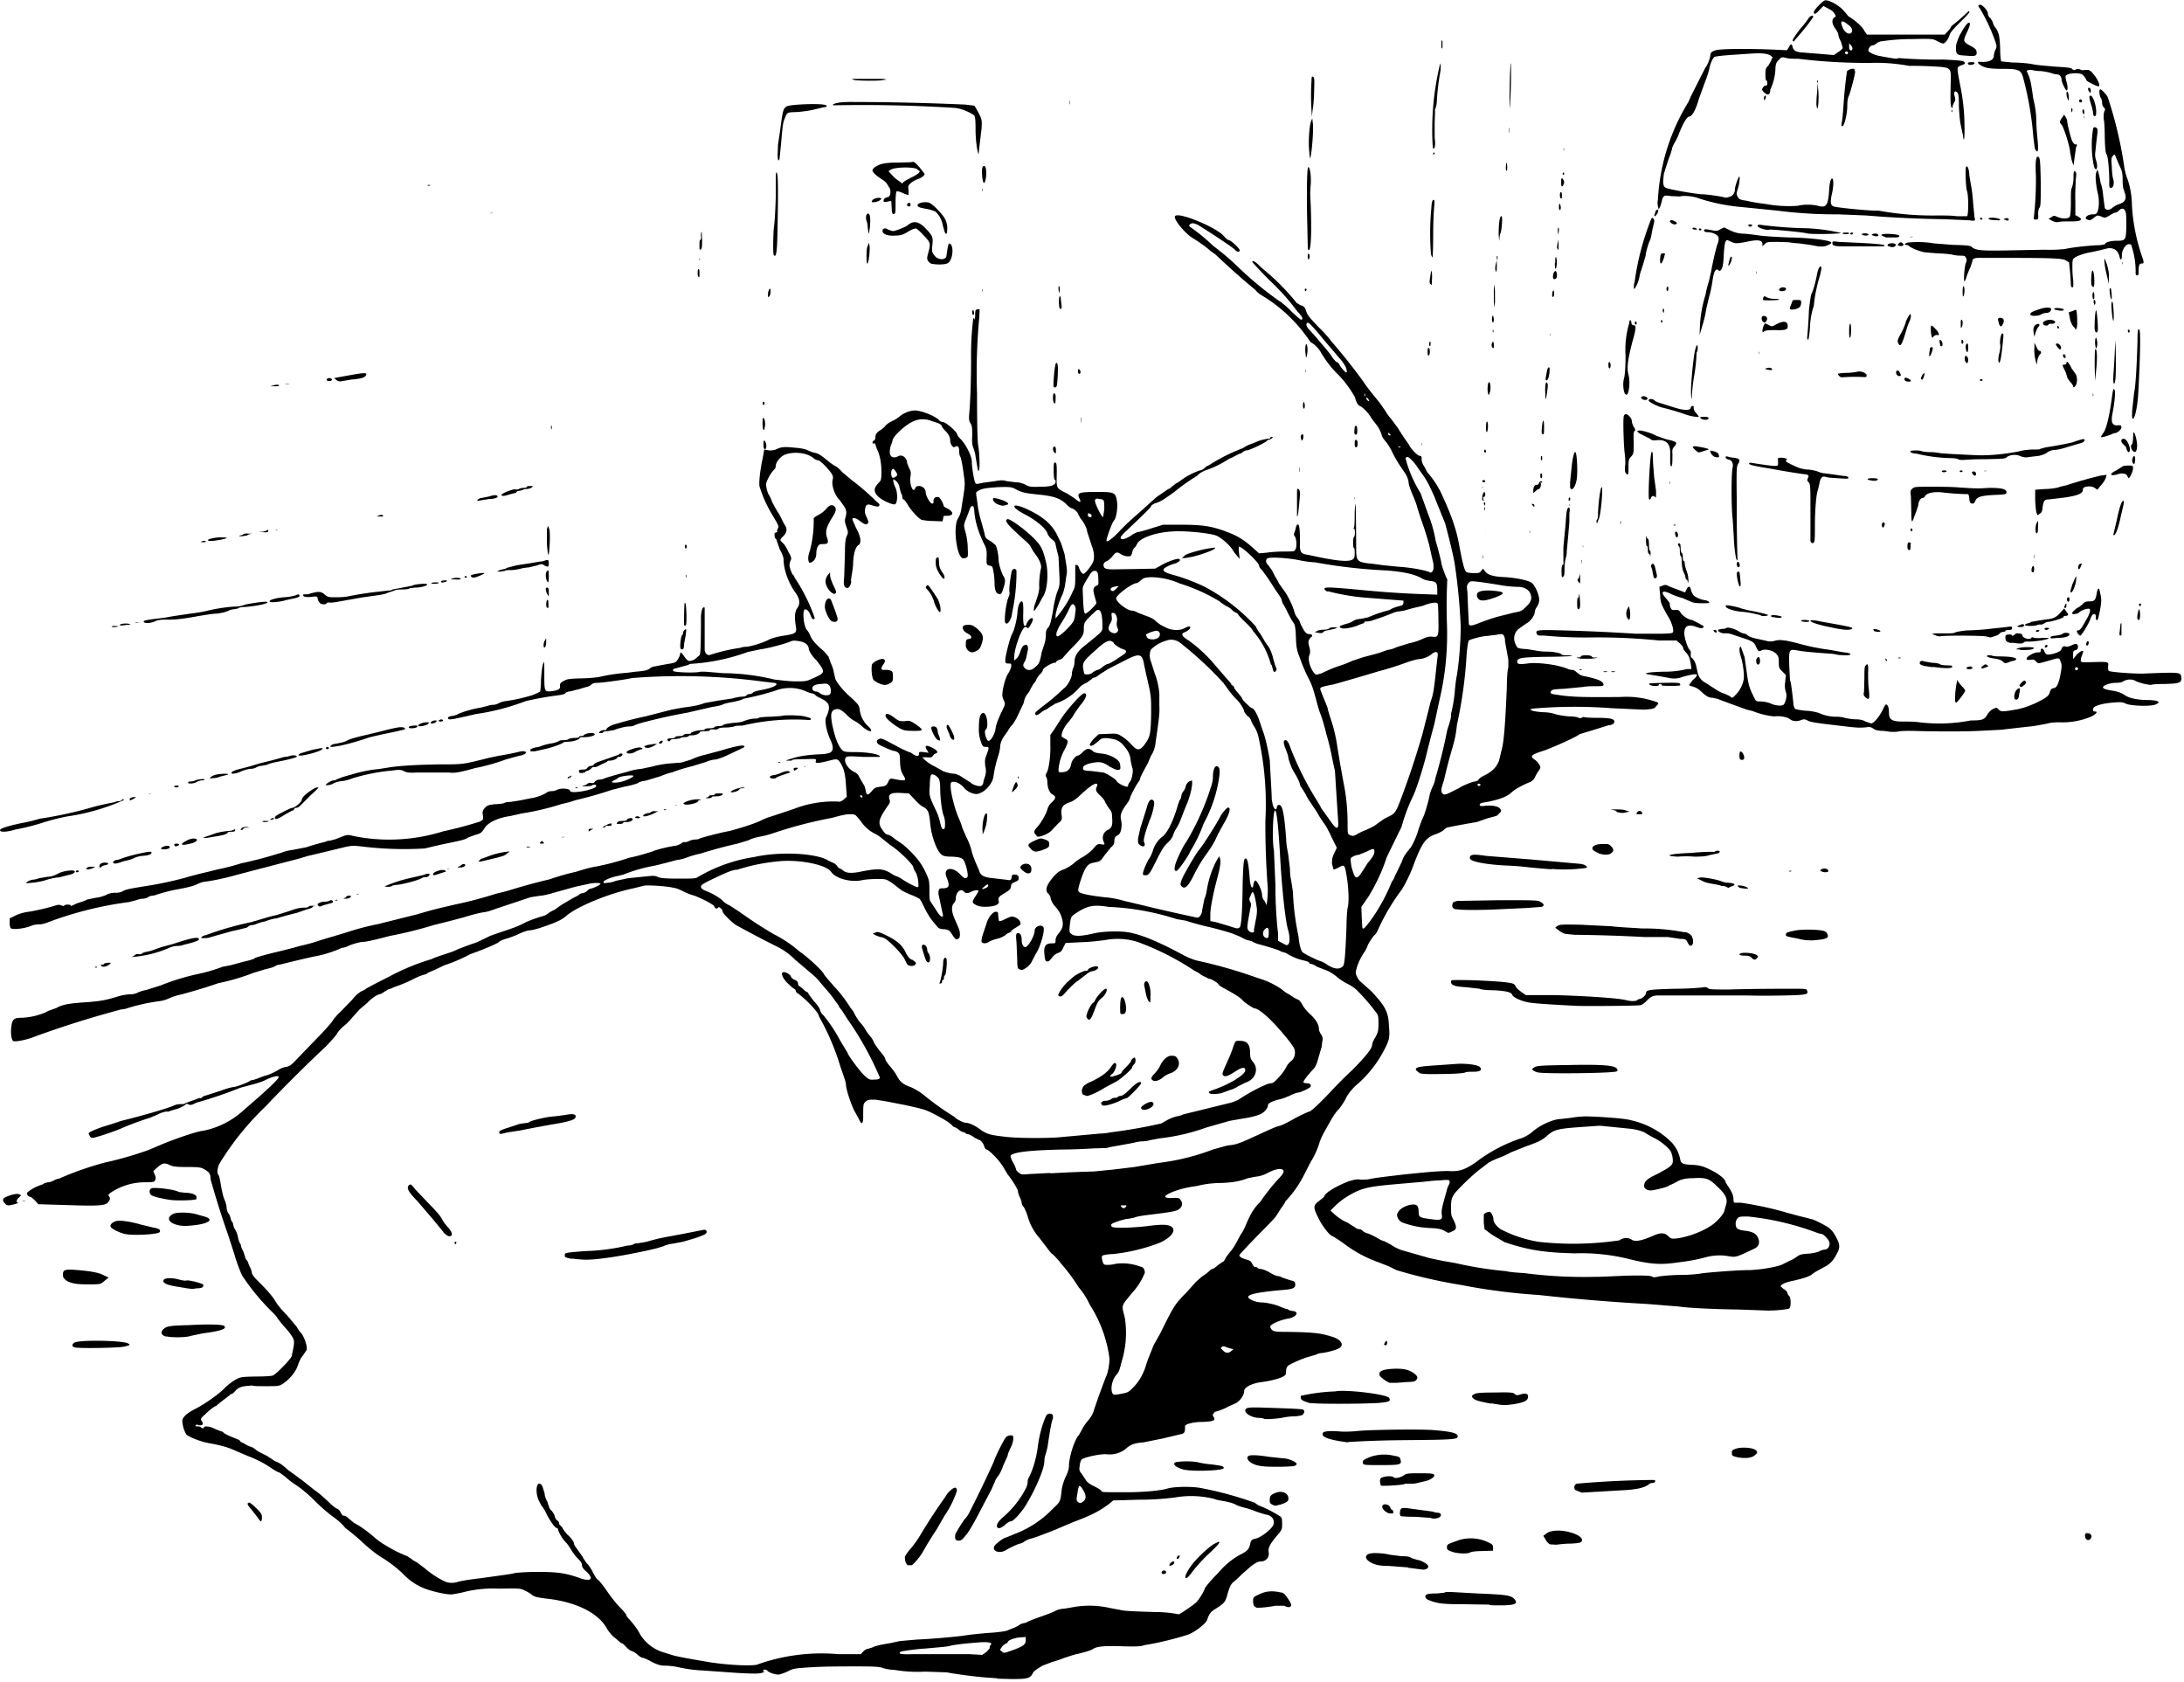 <?xml version="1.0" encoding="utf-8"?>
<svg xmlns="http://www.w3.org/2000/svg" xmlns:svg="http://www.w3.org/2000/svg" version="1.1" viewBox="0 0 587 452">
	<title>Anna Maria leans over a large bowl of dough and pulls a bit off. In the background Moppet’s ears are poking out of the wooden barrel.</title>
	<path d="m268.1 451-2.8-.2c-3-.2-8.9-1-10.8-1.4l-5.8-.2a37 37 0 0 1-8.5-.5c-1 0-2-.2-2.7-.4-1-.4-2.1-.5-7.2-.5-3.4 0-8.6 0-11.7.2-5.3.3-5.5.4-7 1.2-.9.4-2 .8-2.4.8-1 0-2.6-.6-2.9-1-.3-.4-1.2-.5-1.2 0 0 0 .1.2.3.2.2 0 0 .1-.5.3-1 .3-2.6.3-7.5 0l-8.4-.6a38 38 0 0 1-6.3-.8 19 19 0 0 0-3.8-.5c-1.4 0-2-.2-3.7-1-1-.6-2.2-1.1-2.4-1.1-.3 0-1-.4-1.6-1a5 5 0 0 0-1.6-.9c-.1 0-.7-.4-1.3-1-.5-.6-1-1-1.1-1-.3 0-.5-.3-2.2-1.7-.7-.6-1.6-1.7-2-2.5-2.3-3.9-7.8-6.7-15.1-7.7-3.6-.4-4.2-.6-4.9-1.1-.3-.3-1.1-.8-1.8-1.1-1.3-.7-1.5-.7-7-.6A32.5 32.5 0 0 0 124 428l-2.2.4c-1 .3-5.2-.6-7.6-1.5a16 16 0 0 1-6-4.1 35.8 35.8 0 0 0-6.3-4.7c-1.3-.9-3-2.3-4-3.2a51.1 51.1 0 0 0-5.1-4.3c-.4-.6-1.8-2-3-2.8a45 45 0 0 1-5-4.3c-2-2-4-3.7-5.8-4.8a30 30 0 0 1-2.5-2l-1.4-1c-.2 0-1-.4-1.9-1a28.6 28.6 0 0 0-6.5-3.4l-3.5-1.5c-2-.9-3.7-1.4-7.1-2-2.2-.4-5.2-1.6-6-2.3a7.8 7.8 0 0 1-1.1-3.7c0-.9 1.2-2 3.1-3 2.8-1.4 6.2-3.8 8-5.5.9-1 2.3-2 3.1-2.5 1.5-.8 1.5-.8 5.5-.9 2.6 0 4.2-.1 4.7-.3 1-.5 4.9-4.5 5-5.2.8-3.7.8-4 .2-5.1a17 17 0 0 0-2.3-2.9l-1.7-2.1c0-.2-.6-.9-1.3-1.6a60.7 60.7 0 0 1-8.2-9.9c-.6-1.2-1.8-4.5-2-5.4l-1.7-5.3a239.2 239.2 0 0 1-4.8-15.2c0-1.5-.4-2-1.9-2.8-.6-.4-1.6-.5-4.4-.5-2.7 0-3.8-.1-4.6-.5-1.5-.7-2-.6-3.4.6l-1.1 1 .4 1c.3.6.3 1 .1 1.4-.2.5-.4.6-2.5.6a16.7 16.7 0 0 0-9.6 2.9c-.5.4-.5.5-.3.9.5.5.2 1.2-.6 1.9-1 .6-3.1.7-11.6.4l-6.8-.2-.9-1c-.4-.4-1-1-1.4-1-.7-.3-1-.9-.5-1.3a11.5 11.5 0 0 1 3.9-2c.5-.4 1.3-.6 1.6-.6.3 0 1-.2 1.5-.5.6-.3 1.1-.5 1.2-.4a83.4 83.4 0 0 1 12.5-4.4A94 94 0 0 0 40 309l3.3-1.4c3.5-1.5 10-3.7 11.1-3.7a22.4 22.4 0 0 0 11-5.5l4.6-4c3.2-2.9 4.9-4.5 4.9-5s-1.7-.1-3.7.9c-1 .5-2.8 1-4 1.3l-2.6.7a112.7 112.7 0 0 1-11.8 4c-1.3.7-1.7.7-2.1.5-.3-.2-.6-.2-.7-.1-.3.4-2.3 1.4-2.9 1.4l-1.3.4c-.4.2-.8.3-.9.2-.2-.1-2 .4-2.5.8l-2.2.9a79.7 79.7 0 0 0-8 3c-1.2.5-4.6 1.7-6.5 2.2-1 .3-1.2.2-1.5-.2l-.4-.8c0-.3 1.5-1 3.8-1.8a115 115 0 0 0 5-1.6c5-1.2 13-3.5 14.3-4.2a5 5 0 0 1 1.7-.3c.6 0 1.1 0 1.1-.2l1.3-.5 2-.7c.3-.2.7-.3.8-.2.1.1.3 0 .4-.1.1-.2.6-.5 1.1-.6l4-1.3c1.6-.6 3.2-1 3.5-1 .6 0 3.6-1.1 4.3-1.6.3-.2.7-.3 1-.3l1.2-.4a18 18 0 0 1 2.2-.8c.8-.2 2.1-.8 3-1.3.7-.5 1.9-1 2.4-1 1-.2 1.4-.5 2.8-2l5.4-5.6c2.1-2.1 4-4.3 4.3-4.8.3-.5 1.2-1.6 2.1-2.4l3.2-3.3c1-1.3 2-2 2.6-2.3a4 4 0 0 0 1.2-.7l2.8-1.5 3-1.5a60.6 60.6 0 0 1 11.8-4.9c.5-.3 1.7-.7 2.6-1l3-1c1.5-.7 3-1.3 6.5-2.5l2.5-1.2 1-.5 1.4-.5 3.8-1.3a25 25 0 0 0 3.7-1.5c1-.6 3.2-1.4 5.2-2 .6-.1 1.2-.5 1.5-.7.3-.3 1-.7 1.7-1l2-1.4 2.7-1.6 1.9-1c0-.2.5-.4 1-.5.4 0 1-.4 1.2-.6.3-.3.7-.6.9-.6.5 0 2.7-1 2.7-1.3 0-.3-2-.3-3.1 0l-3.7.8-5.4 1.5c-1.6.5-3.4.9-4 .9l-2.6.4-9.3 3.1c-1 .4-2.3.8-3 .9-1.5.2-3 .6-6 1.5l-3.8 1-4 1a108.6 108.6 0 0 1-11.7 2.9c-3 .8-6.3 1.6-7.2 1.6-.8 0-3.3.7-4.2 1.2-.4.2-1.1.4-1.5.4a31.9 31.9 0 0 1-7.8 2.4 305.8 305.8 0 0 0-8.8 2.1 3 3 0 0 0-1.5.5c-.3.2-1.3.5-2.3.7l-3.3 1a58.6 58.6 0 0 1-9.5 2.8l-3 1-3.3 1-3.5 1a17 17 0 0 0-3.3 1 9 9 0 0 1-2.5.8 50 50 0 0 0-9.4 2.1l-1.3.2a272 272 0 0 0-22.9 7.2c-2.5 1-5.7 1.6-6 1.2-.6-.6-.7-3-.3-4.7.3-1.2.9-1.5 2.5-1.5a18 18 0 0 0 6.4-1.4l1-.5 2-.7c1.7-1 3.6-1.3 8.4-1.6 3.6-.3 4.8-.5 8.1-1.5 1.2-.4 2.7-.6 3.4-.6.7 0 1.5-.2 1.9-.4.3-.2 1.4-.6 2.5-.8l3.8-1.2a61.5 61.5 0 0 1 9.7-3 43.4 43.4 0 0 0 6.9-2l2.1-.4 3.7-1c1.4-.3 2.8-.7 3-1 .6-.2 1.4-.5 5-1.4a146.8 146.8 0 0 0 7-1.8 48.6 48.6 0 0 0 5.7-1.6l6.7-2a72 72 0 0 1 8.7-2.3l10.4-2.6c4.4-1.3 5.3-1.5 10.5-2.7a107 107 0 0 0 10.6-2.8l3.2-.8a154.8 154.8 0 0 1 11.3-3.1 60 60 0 0 1 7-2c2.9-.9 4-1.2 5.8-1.5a68.1 68.1 0 0 0 8.6-2.3 49.6 49.6 0 0 0 5.3-1.4l1-.3c.7-.4 4.3-1.3 6-1.5a4 4 0 0 0 1.6-.6c.4-.3.8-.5 1-.4.2 0 .7 0 1.2-.3.4-.2 1.1-.4 1.6-.4s1-.1 1.3-.3c.5-.2 4.8-1.4 8-2 3-.8 6.2-1.8 8.2-2.7.8-.4 2.1-1 3-1.2l6-2a29.4 29.4 0 0 1 12-2c.4.1.8 0 1.4-.5l.9-.8-.2-2.8c-.2-3.1-.5-4.6-1.4-6.1-.7-1.2-1-1.3-2.3-1-2 .5-3.2.8-3.9.8-.5 0-.7-.1-.5-.6.1-.5 0-.5-3.1-.4-1.8 0-3.2.1-3.2.2 0 .2-.5.2-1 .2-1 0-1 0 .6-.5 1.8-.6 3.8-1 7.5-1.2 1.5 0 2.8-.3 3.1-.5.9-.6.8-1.8-.2-3.8-.4-1-.9-2.5-1-3.4-.2-1.5-.2-1.9.3-2.8.2-.5.5-1.4.5-2 0-1.2-.6-1.8-2.5-2.7-.7-.3-1.2-.7-1.2-.8 0 0-.4-.3-.9-.4-.4 0-1.3-.4-2-.7a11 11 0 0 0-8.1.1l-2.4.7a83 83 0 0 1-6 1.4c0 .2-1.2.5-2.5.8-1.3.2-2.6.5-2.9.7-.3.2-1.6.5-3 .7l-3.5.8-3 .7a139 139 0 0 0-11.4 2.5c-1.4.3-2.7.8-3 1a3 3 0 0 1-1.2.2c-.8 0-2.8.4-4.2 1l-1.9.3c-.5 0-1 .1-1 .3 0 .1-.2.2-.6.2-.6 0-.6 0-.3-.4.2-.2.7-.4 1.1-.4.4 0 .7 0 .7-.2 0-.5 1.6-1.3 2.7-1.5a90.6 90.6 0 0 1 7.8-2l7-1.8 3.3-.6c2.5-.3 3.7-.5 5.7-1.2l3.3-.6 4-.6c1-.3 2.2-.5 2.7-.5.4 0 1-.1 1.2-.4.2-.2.6-.3.9-.3.3 0 .6-.2.8-.4.1-.2 1.2-.5 2.3-.7 2.2-.4 3.8-1 4-1.5 0-.2-.2-.4-.6-.4l-2.7-.3a167.7 167.7 0 0 0-35.5-1c-1 .3-8 1.3-9.5 1.3-.7 0-1.3.2-1.6.6-.4.3-1 .5-1.2.5l-2 .6-2.4.6c-.4 0-1 .2-1.2.4-.1.3-.9.5-1.7.6a89.8 89.8 0 0 0-9 1.6 62 62 0 0 1-13.5 3.5l-3 .7-2.8.6c-1.3.2-1.6.1-1.6-.2 0-.3.3-.5 1-.6.5 0 1.3-.3 1.7-.5.9-.5 4.2-1.5 5.9-1.7l2-.5a5 5 0 0 1 1.6-.3c.4 0 1-.2 1.4-.4.3-.2 1.1-.5 1.9-.6a42.8 42.8 0 0 0 6.5-1.4c.4 0 2.4-.9 2.8-1.2 0 0 .2-1.4.2-3 .1-1.7.3-3.6.5-4.2.4-1.2.4-1 .4 2.7 0 4.6 0 4.7 2.2 4.4 1.6-.2 2.2-.6 2-1.5 0-.5.2-.8 1-1.2.8-.5 1.4-.6 4.3-.7 2 0 4.2-.2 5.3-.4a47 47 0 0 1 7.4-1.1l2.3-.3c2.5-.2 3.3-.4 3.9-.9.2-.2.8-.5 1.2-.5l1.5-.3 2.2-.4c.8-.1 1.7-.3 2-.5.5-.4 1.2-1.7 1.2-2.2 0-.6.4-.4 1.1.7 1 1.4 1.3 1.5 2.8.8l1.4-1.2c.2-.6.3-3.4.3-10 0-1.8.5-3.2 1-2.7v11.2c0 1 .7 1.7 1.4 1.5a46.6 46.6 0 0 1 8.1-1.9 5 5 0 0 1 1.6-.3c1 0 4.6-1 6.3-2 1-.4 2.5-.8 4-1 3.1-.5 3.4-.7 3.1-2.5-.4-2.4-.3-4 .4-4.9.8-1.1.7-2.4-.4-4-2-2.7-3.3-6.4-3.3-9.1 0-.5-.4-1.7-1-2.6l-.8-2.3c0-.2-.1-.5-.3-.6-.1 0-.3-.5-.3-.8-.1-.6 0-.8.3-.9.3 0 .5-.2.4-.3-.1-.1 0-.5.2-.8.2-.4.2-.7-.5-1.9l-1-1.7a34 34 0 0 1-3.4-7.5c-.3-.6 0-4.2.8-7.8l.4-2.3 1.1.2c.8.1 1.4 0 2-.2 1.4-.7 2.3-.8 5-.5 1.7.1 3 .4 3.6.7a8 8 0 0 0 2 .7c.7.1 1.7.7 3.1 1.9 1.2 1 2.3 1.7 2.4 1.7.2 0 1 .7 1.8 1.6l2.5 2.1a63.5 63.5 0 0 1 6.8 5.9c.6.4.8.7.6 1-.2.3-.4.3-1.6 0-1.6-.6-2-.4-2.2 1-.1.7 0 1.3.5 2.2.4 1 .5 1.3.3 1.5-.5.5-.8.4-2.2-.6-1.1-.9-2-1-2-.4l1 2.3c1.3 2.3 1.5 4.1.6 4.6-.7.4-1.3 2.2-1.4 4.7 0 1.3-.3 2.8-.4 3.4l-.2 1.4c.3.4-.3 1.8-.8 2-.2 0-.5 0-.8-.3-.3-.4-.4-.8-.2-2.8l.2-6.3c0-3 .2-4 .5-4.6.4-.8.4-1-.1-2.4s-.5-1.7-.2-2.8c.3-1.2.2-1.4-.2-2.4l-1.4-2c-1.3-1.2-2.3-4-1.9-5.5.3-1-.1-1.6-2-3.7-.8-.8-1.6-1.5-1.9-1.5-.3 0-1-.3-1.4-.7-1.5-1.2-4.6-1.7-7-1-1.4.3-3 2-3 3.3 0 .3-.2.7-.5 1-.3.2-1 1.2-1.4 2-.8 1.6-.8 1.7-.5 3.2.2.8.5 1.5.6 1.5l.5 1c.3 1 1.3 2.8 2.3 4.3l.6 1.2.6 1.2c1 1.4.9 2.3-.2 3.4-1 1-1 1 .1 2 .3.3.9 1.3 1.3 2.2.8 1.4.9 1.8.6 2.3-.2.4-.3 1-.3 1.3 0 .7.7 2.4 1 2.7.2 0 .3.3.3.5a48.4 48.4 0 0 1 5.5 11c-.4.6-.8.3-1.2-.9-.4-1-1-1.6-1.5-1.4-.7.3-.3 4.3.5 5.4.4.4.9 1.3 1.1 1.9.3.7 1.1 1.7 2.5 3a12 12 0 0 1 2.3 2.4l.6 1.7c.3.6.7 1.7.8 2.4l.4 1.8c.5 1.2 2.3 3.4 4.3 5.1 2 1.9 2.1 2 2.3 3.4a7 7 0 0 0 2.3 4.3c.7.7 1 1.3.5 1.3-.4 0-1.6-.7-2.3-1.4-.4-.4-1.2-1-1.8-1.3-.6-.3-1.6-1-2.3-1.8-1.5-1.4-2.2-1.7-3.2-1.3-1 .4-1.1 1.5-.6 4.1.7 3.3 1.5 5.5 2.6 6.7.5.5.8.6 3.4.6 3.8 0 7.3.7 6.7 1.3H232c-3-.2-4.2-.2-4.5 0-1 .8.1 3 2 4 .8.3 1.2.8 1.6 1.7l1 1.7c.2.2.4.8.5 1.3.3 1.7.6 1.8 1.7.5.8-1 1.1-1 2.4-1.2 1.4-.2 1.5-.3 2-1.2.4-1 .5-1 1.4-.9 3.5.7 3.7.6 2.5-1.3-.5-1-.6-1.6-.7-3.3 0-1.7-.1-2.2-.6-2.5a2 2 0 0 0-.9-.4c-.6 0-4.3-1.6-4.5-2-.4-.5-.3-1 .4-1.2.6-.3.6-.3 6 2.6l2 .9c.2 0 .7.2 1 .5 1 .7 1.7.7 1.7 0 0-.6.1-.6 1.3-.5l1.3.2-.5-.8c-.7-1.2-.2-1.4 1.4-.6 1.4.7 1.8 1.3 1 1.6-.3 0-.6.4-.8.6-.2.4-.4.5-1.6.4H248c0 .4 1.8 1.8 3.3 2.5l1.8 1c.5.4 2.4.9 3.2.9.3 0 1 .2 1.6.5a3346 3346 0 0 1 3 1.9c.5.6 2.2 1.1 2.8.9.3-.1.5-.5.6-.9 0-.4.3-1.2.5-1.8a5 5 0 0 0 0-2.7c-.1-1.3-.1-1.8.2-2.5l.6-1.7c.2-.8.1-.9-.6-.9s-.9 0-1.4-1.5a10 10 0 0 1-.5-3.8c0-2.6.4-3.8 1.2-3.8 1 0 1.5 4 .6 4.5-.5.4.2 3 .8 3 .6 0 1.7-1.8 1.9-3.4.1-1 .7-2.4 1.4-4 1.2-2.4 1.2-2.4.9-3.3-.3-.5-.5-1.2-.5-1.6 0-1.6.8-4.6 1.5-5.7.4-.6.8-1.5.9-2 0-.8 0-.8-.7-.8-.8 0-.9-.1-.9-1 0-1 1.3-6.1 1.8-6.9.6-1 1.4-4 1.5-6.3.2-1.5.6-2.5 1.1-2.5.4 0 .5 1.1.4 3.9 0 1.7.1 2.7.5 2.7.2 0 .3-.2.4-.5.2-.7 1-1.6 1.4-1.6.5 0 .4.6-.3 1.8-.4.8-.7 1-.9.8a.7.7 0 0 0-.6-.2c-1 .4-2.9 5.9-2.9 8v1l.7-.6c.3-.3.8-1.2 1-2 .3-.9.7-1.4 1-1.5.8-.3 1 0 1 1.1l-.4 1.9c-.1.5-.3 1.2-.5 1.4-.5.8-.5 1.2.1 1.8.8.7 1.8.6 2.8-.4 1-.8 1.2-1.3 1.7-4l.7-2.1c.2-.6.4-1.6.4-2.4 0-1 .1-1.5.5-1.9.6-.6.9-1.7 1.5-5.2.2-1.5.7-3.5 1-4.4.7-1.7.8-1.9.6-5.4l-.2-4.2-.4-1.6-.4-1.7c0-.4-.3-.9-1-1.4a3.6 3.6 0 0 1-1.2-1.6c-.3-1.2-3.1-3.6-6.1-5.1-4.2-2.2-3.4-3.3.8-1.3 4.1 1.9 6.5 4 7.9 6.8l1.1 2.3.9 2.8c.7 4.2.8 4.7.5 6l-.4 2.8c-.2.8-.5 2-.8 2.5-.7 1.5-1.7 4.5-1.7 5.4v.7l.5-.6a27.7 27.7 0 0 0 4.2-6.8c.5-.9.6-1.4.6-3.7v-3c0-.6.8-.3 1 .4.2.8.8 1.7 1.2 1.7.4 0 1.8-1.7 2.4-2.8.4-.8.5-1.3.4-2.5a8 8 0 0 0-.6-2.3l-.4-1.3-.4-1.2-.4-1.2c0-.8-.9-2.6-1.8-3.6l-.6-1.1c0-.4-1-1.4-1.7-1.6-.3 0-1-.6-1.6-1.2-1.6-1.5-3.3-2.1-7.4-2.5-3.8-.4-4.6-.6-6.2-1.5-1-.5-1.3-.6-4.6-.5-2.8.2-3.8.3-4.8.7-1.2.6-1.2.6-1.1 1.5l.3 2c.2 2 .7 4 1.2 5.6l.7 2.6c.2 1.2.3 1.4 1.8 2.2l1.2 1c.4.7.8 2.9.8 4 0 1 .8 3.6 1.4 4.5.5.7.4 1.7-.3 3.6-.3 1-.5 1.1-1 1-.7 0-1.2-1-1.2-3 0-.8-.1-2.2-.3-3-.2-1.3-.3-1.5-1-1.6-.9-.2-.9-.3-.8-3 0-1-.1-1.8-.8-3-1.4-3-2.2-5.4-2.5-8.2-.1-1.6-.3-1.9-.6-1.8-.3 0-.6.5-.8 1.2a38 38 0 0 1-1 2.6c-.5 1.4-.5 1.4 0 3.2.3 1 .6 2.9.6 4.2.1 2.4.1 2.5-.5 2.7-.3.1-.7.2-.9.1-1.6-.6-2.6-8.5-1.2-10.7.6-1 .8-1.7 1.1-4 .8-4.7.8-5.4.5-7.2-.4-3.3-.8-5-1-5.4-.2-.3-.3-.9-.3-1.4 0-1.2-.3-1.6-1-1.3-.5.3-.6.2-1-.3-.2-.3-.4-.8-.4-1.2 0-.9-.4-1.8-1.3-2.7a5 5 0 0 1-1-1.3c0-.3-.5-.6-1-.8l-1.8-.6a6.2 6.2 0 0 0-5.2.3c-2 1-5 3.8-5.2 4.9a4 4 0 0 1-.3 1 5 5 0 0 0-.4 1.5c-.3 1.8.7 2.6 2.2 1.8 1-.6 2.4.4 2.4 1.8l.5 1.3c.5.9.6 1.3.4 2.4-.3 2.2.8 4.7 1.3 3 .2-.3.4-.5 1-.5 1 0 1.8.8 1.8 1.7 0 .9 1.2 3 1.7 3 .3.1.4 0 .4-.7 0-.8.6-1.2 1.4-1 .4.2 1.3 1.7 1.3 2.3 0 .1.4.5 1 .7 1.8 1 1.8 2-.1 2-.8 0-1 0-1 .8l-.2.7-2.5-.1c-1.3 0-2.6-.2-3-.3-.7-.1-2.8-2.4-3.8-4-.4-.8-1-1.5-1.2-1.5-.2-.1-.3-.5-.3-.8 0-.3-.2-.7-.3-.8l-.4-1.4a3.1 3.1 0 0 0-1.6-2.4c-.3 0 0 1.2.4 2.1.7 1.3.7 4.1 0 4.6-.6.3-3.9-1.2-4.8-2.3-1-1.2-1-2 .4-3.5.6-.6.7-.8.7-3 0-2.5-.5-4.7-1.2-6l-.4-1.2c0-.3-.1-.4-.4-.3-.2 0-.4 0-.4-.3 0-.2.2-.5.4-.5.2-.1.4-.5.4-1 0-.6.2-1 1-1.6.7-.4 1.4-1 1.7-1.4.2-.3 1-.9 1.7-1.2a9 9 0 0 0 2.1-1.3 7 7 0 0 1 4.1-1.6c1.7 0 5.5 1.5 6.5 2.6.2.3.7.5 1 .5.8 0 3.8 2.6 3.9 3.4 0 .2.4.7.9 1.2 1.4 1.4 3 4.6 3 6 0 1.7.6 5 .9 5.7.2.3.4.4.8.3l1.5-.3 3-.4c1.5-.3 2.3-.3 3.2 0l2.4.3c.8 0 1.7.2 2.5.6 1.1.6 1.5.7 4.1.6 2 0 3.1-.2 3.5-.5.7-.3.8-1.1.4-1.4-.2 0-.3-1.2-.3-2.4 0-1.8 0-2.2.4-2.2s.5.7.4 4.4c0 2.4 0 2.6 2.8 3.9l2 1.3c1.5 1.3 2 1.3 1.2-.2-.5-1.3.2-1.5 4.8-1.5 4.7 0 5 .1 5.4 2.4.3 1.9-.2 4.7-.8 5.3-.4.3-2 4.6-2 5.4 0 .6 1.7-.6 3.8-2.9 1-1 1.4-1.5 4.6-4.3a1064.9 1064.9 0 0 0 5-4.5 222.4 222.4 0 0 0 3.2-2.2c.2 0 .6-.2.8-.5l1.3-1c.5-.2 1-.6 1.4-.9a19 19 0 0 1 5-2.6c.4 0 1-.3 1.3-.7.4-.3.8-.6 1-.6a49 49 0 0 1 9.3-4.7 8 8 0 0 1 2.2-1.1l2.5-1 1.8-.4c.5 0 .8 0 .8-.2s.2-.3.4-.3c.4 0 .4 0 0 .4l-.7.4c-.3 0-.5 0-.5.2-.2.4-4.3 2.4-5.3 2.6-.6 0-1.1.3-1.3.5-.2.2-.5.4-.8.4l-1.4.7a4 4 0 0 1-1.3.6 28 28 0 0 1-6.5 3.2c-.6.2-1.7.8-2.3 1.5a51.2 51.2 0 0 0-6.2 4.4c-3 2.1-3.5 2.5-5.2 3-.5.3-.9.5-.9.7 0 .3-2.8 3-6.4 6.4-1 .9-1.8 1.8-1.8 2 0 .8 1 .6 2.7-.4a7 7 0 0 1 1.8-1c.2 0 1.9-.4 3.7-1l3.2-1h4.6c6.4 0 8.9.4 14 2.5 2.2 1 3.7 2 6.2 4.3l1 .9 2.2-.2c1.2-.2 3.4-.3 4.8-.3 2.4 0 2.5 0 2.8-.6.4-.8.3-2.7-.2-3.5-.3-.3-.3-.6 0-1.2l.3-1.1c0-.3.2-.7.4-.8.5-.5.7 1.3.7 4.4-.1 3 .1 3.4 2.2 3.7l3.3.7c5 1 7.8 1.2 8.7.5.4-.3.5-.6.5-1.7 0-.7 0-1.3-.2-1.3-.3 0-.3-2.8 0-3 .4-.3.3-2.3 0-2.3s-.3 0 0-.2c.1-.1.2-1.2.2-3.2 0-1.7.1-3 .2-3.2.1-.1.2 6.8.2 11.8 0 3.7.2 3.9 4.4 4.3l3 .4 4 .4c3.5.2 7.5 1 8.4 1.5.5.3 1-.5 1-1.3 0-.4 0-1.2-.2-1.7l-.7-3.1c-.2-1.2-1-3.9-1.7-6a118 118 0 0 1-1.8-5.4c-.2-.9-.8-2.4-1.3-3.5-.4-1-1-2.5-1-3.2-.1-.8-.5-1.7-.8-2.2l-1-1.5a31.7 31.7 0 0 1-2.6-4.4c-.4-.9-1.2-2.2-1.8-2.9-.6-.7-1-1.4-1-1.6a9 9 0 0 0-1.8-3.3l-1-1.3c-.5-1.1-2.4-3.1-3.1-3.3-.5-.2-1-1-1.3-2.3a29 29 0 0 0-4.4-6 27.4 27.4 0 0 1-4.6-5.8 7.6 7.6 0 0 0-3-3.1A41 41 0 0 0 339 79.3a6 6 0 0 1-1.6-1.4 204.1 204.1 0 0 1-10.7-9.5l-1.4-1c-1-1-3.7-2.8-4.5-3.3-2-1-5.5-5.2-5-6 .8-1.3 11.2 3 13.2 5.4.4.5 1 1 1.2 1 .6 0 3.3 2.5 3 2.9-.2.4-.8.3-1.3-.3-.4-.5-5.8-4.1-9.5-6.4-.6-.4-1.4-.7-1.8-.7-.8 0-1.3.7-.7 1a50 50 0 0 1 6.1 5c3.5 2.7 4.5 3.6 6.5 5.5a94.4 94.4 0 0 0 11.2 9.3c.7.4 2.3 1.7 3.5 3 1.2 1.1 2.3 2.1 2.5 2.1.7 0 .3-.9-1-2.2a60.8 60.8 0 0 0-7.4-8.3c-2.6-2.6-4.7-4.9-4.7-5 0-.6 1 0 2.4 1.5a61 61 0 0 1 9.5 9.5l1 .6c1 .3 1.2.5 1.6 1.7.3 1 1 1.8 3.4 4.3a32 32 0 0 1 3.4 3.8 157.7 157.7 0 0 1 8.5 10.7c1.1 1.7 3 4 4.4 5.7l1.6 2.3c.2.4.8 1.3 1.3 1.8l2 2.7a72.8 72.8 0 0 0 3 4.5c.3.9 2.3 3 2.9 3 .4 0 .5.1.5.9 0 .6.2 1.3.8 2.1l.7 1.4a23.7 23.7 0 0 1 4.2 6.6c2 4.3 3.6 8.6 4.3 12.5 1.1 5.9 1.5 7.2 2 7.7.3.2 1.1.3 2 .3 1.3 0 1.6 0 2-.6l.5-.6.6.8c.7.9 2.3 1.4 5.5 1.5 2.8.2 5.8.8 6.8 1.4.6.4 1 1 1.6 2.3.8 2 .8 3.1-.1 4.4-.3.4-.5 1-.5 1.3 0 .9-1.3 2.6-2.2 3l-2 1.4a3.3 3.3 0 0 0-1 4.1c.5 1.2.5 1.2 2.4 1.4.9 0 2.2.3 3 .4.8.2 2.2.3 3 .3 1.7 0 4 .4 4 .8 0 .1.6.2 1.4.2.9 0 1.5.1 1.4.2 0 0-3.1.2-6.7.2-7 .1-8 .3-8 1.3 0 .7.6.8 2.7.5 2.7-.4 8.3.3 11 1.5.6.2 1.1.3 1.2.2.1 0 .6.2 1 .6.6.5 1.2.9 1.6 1 3.6.7 5.3 1.3 5.6 2.1.3.6 0 .7-1.8.7-1 0-2.6 0-3.6.2l-5.2.5c-2.5.1-3.2.2-3.4.6-.4.6-.1.8 1.6 1 3.7.6 6.8.7 17 .6a24 24 0 0 1 9.9 1.4c.4.3.4.4-.2 1-.6.8-.8.8-3.4 1l-8.8-.4a129.4 129.4 0 0 0-20.8.1c-.4 0-.8.1-.8.3 0 .3 1.6.6 3.6.7.9 0 2.2.2 3 .5.6.2 2.3.5 3.6.6 1.3 0 2.5.2 2.7.4.2.1.5.1.8 0 .3-.2.6-.3.7-.2.1.1 1.7.2 3.6.2 3.4 0 4.5.3 4.5 1 0 .6-.8 1-1.6 1a493.9 493.9 0 0 1-7.8 2.4c-.3.5-6.9 3.5-9.8 4.5-3.3 1-3.6 1.5-2.1 2.4.5.4 1 1 1.2 1.4.3.6.3.8-.3 1.6a10 10 0 0 0-1 1.8c-.4.6-.8 1-1.4 1.2-2.1.9-3.8 1.8-4.8 2.7-1.3 1.3-4 2.2-7.8 2.8-.5.1-.8.3-.8.6s.3.4 1.8.2c1.9-.1 3.4.2 3.8 1 .2.3.2.6-.3 1-.4.5-.8.8-1 .8l-2.2.6-2.9 1a236.9 236.9 0 0 0-7.6 1.4c-.3 0-1 .4-1.3.8-.4.3-1.5.9-2.5 1.2-2.4 1-3.3 2.3-5.3 7.4a39.7 39.7 0 0 1-3.4 7.3 56.7 56.7 0 0 0-6.5 11c-.1.3-.5 1-1 1.4-.8 1-1.8 2.6-1.8 3l-.6 1.2c-.9 1.1-1.9 3.2-2.3 4.7-.3 1.1-.3 1.3.2 2.3.3.6.7 1.1.8 1.1l3 2.7c3.2 3.4 4.3 5.1 4.6 7.8.4 4.5.4 5-1.2 8a31.3 31.3 0 0 1-7.7 9.6c-1 1-1.7 1.8-2.4 3-.4 1-1.4 2.4-2 3.2-.8.7-1.8 2.3-2.4 3.4l-1.8 3.2c-.3.6-.9 1.8-1.1 2.6-.6 1.9-1.4 3.6-2.3 5l-1.6 3.1a28.9 28.9 0 0 1-5.2 7.5c0 .1-.4.9-1 1.6l-1.4 2.2c-.2.4-1.6 1.9-3 3.3-3 3-6.8 7-7 7.4 0 .4.6.8 2 1.2.8.2 1.1.4 1.4 1 .3.6.6 1 .9 1 .2 0 .5 0 .6.2.1.2.5.3.8.3.4 0 1.5.4 2.4.9a8 8 0 0 0 2.1 1c.3 0 .9.1 1.3.4l2.1.7c1.2.3 1.4.4 1.4 1 .2 1-.5 1.4-2.8 1.6-7.1.6-10 1.2-9.8 2 .2.6 2.1 1.4 3.7 1.4 1.1 0 3.8.6 4.8 1.1l1.5.6c.5 0 .9.3 1 .4l.9.2c.4 0 .9.2 1 .4.4.5-.7 1.4-2 1.6-2.3.4-4.6 1.4-5 2.1 0 .3.2.7.5 1 .5.4 1 .5 3.6.5 7.4.1 9.3.3 12.5 1.3 2.7.8 3.5 2.5 1.5 3.3-1.1.5-3.3 1-4.3 1.1-.5 0-1 .2-1.4.4l-2 .6c-1.3.3-4.6 1.7-5.6 2.4-.2.2-.5.7-.5 1.1l-.1 1.1c-.1.8-2.9 1.7-6.5 2.2-2.6.3-4.7 1.4-4.7 2.4 0 1.1-1.1 2.7-2.3 3.3l-1.8.8a17 17 0 0 1-3.4 1.4c-.2 0-.5.2-.7.5-.3.3-.3.5 0 1 .6.9-.1 1.2-3 1.3-2.5 0-4.6.6-4.7 1.1v1c-.2 1-.2 1-2 1.4l-4.2 1-5 1c-2.5.2-3.5.6-4.8 1.8a7 7 0 0 1-5 1.4c-1.6-.2-6.1.8-6.8 1.4-.2.3-.5 1-.5 1.7-.2 1-.1 1.4.5 2.1l1.2 1.8c.3.5 1.1 1.1 2.2 1.6 1 .5 1.8 1 1.9 1.2.1.4 0 .4 6.8.4 4.3 0 9-.4 11-1 1.7-.5 6-.6 8.6-.2a95 95 0 0 1 14.8 4l1 .7a32.7 32.7 0 0 1 5.9 3c.4.3.5.6.5 2s0 1.6-1.5 3.3c-2 2.4-2.3 3.3-2.1 4.4.2 1.3-.8 2.4-2.1 2.4-.7 0-1.4.3-2.8 1.4l-2.5 2.2a16 16 0 0 1-1.7 1.6c-1.1.9-1.3 1.2-2.1 4-.5 1.7-.7 2-3.2 3.6-1.3.8-1.6 1.3-2.2 3-.4 1-3.4 3.3-5.2 3.9a84.2 84.2 0 0 1-11.7 2.8c-.7.3-1.8.4-5.7.3-4.5-.2-7 0-8 .7-.3.3-2.6 1-4 1.3-.7.1-2.5.7-4 1.2a23 23 0 0 1-3 1l-2.6 1c-1.5.9-2.4 1.5-2.6 2-.7 1.4-1.4 1.6-5.6 1.6l-3.9-.1zm-64.3-3.8 1.5-.5a51.4 51.4 0 0 1 19.9-2.2h6.2l.6-.7c.4-.4.9-.7 1.2-.7l1.3-.4c.7-.4 2-.7 5-1.2l2.3-.5 4.4-.4c4.4-.2 8.7-.6 12.4-1 1.6-.3 4.7-.6 7-.8 2-.1 4.4-.4 5-.6 2.2-.9 2.6-1 3.3-1.5.4-.3 1-.5 1.2-.5l.8-.2c.1-.2 1.7-.8 3.6-1.5 1.8-.6 3.8-1.4 4.3-1.7.6-.3 1.5-.5 2.1-.5l2.4-.4a24.8 24.8 0 0 1 10 .2l2.7.5c1 .3 3.1.4 9.8.6a30.9 30.9 0 0 1 6 .6c.3 0 4-2.5 4.8-3.3.7-.8 1.9-2.6 2.2-3.6.2-.5 1.6-2.2 3.7-4.3a20 20 0 0 1 5.6-4.7c2.2-1.1 2.7-1.6 3-3.4.2-.6.4-.8 1.2-1 1.5-.2 4.7-2.7 5-3.9.3-1.2-.4-2.2-1.6-2.5a26 26 0 0 1-3.8-1.2 27 27 0 0 0-2.6-.8c-.8-.2-2-.6-2.4-.9-.4-.2-1.7-.6-2.9-.8-1.2-.2-2.3-.4-2.6-.6a25.5 25.5 0 0 0-10.6-.4 73 73 0 0 1-9.6.6l-7 .2-1.2 1c-3 2.2-4.8 3-10 5l-4.2 1.8c-2 .8-5.6 2.2-6.5 2.4a6 6 0 0 0-1.9.8 4 4 0 0 1-1.2.6c-.4 0-2.6 1-3.9 1.8-1.7 1-3.8.2-3-1.2.4-.6 2.5-2.2 3-2.2l1-.4 1.7-.7a27.7 27.7 0 0 0 10-6.7c2-1.9 2-1.7 2.4-5.4.2-1 .6-2.3 1.1-3.3.5-1 .8-2 .8-2.7 0-2.4 1.5-7.2 2.7-8.4l.9-1.6c.2-.5.9-1.5 1.4-2.1a8 8 0 0 0 1.5-2.3 195 195 0 0 1 3.6-10c.4-.8.8-3.1.8-4.5a35 35 0 0 0-5.3-14.5 19.6 19.6 0 0 0-3-4.7 48.1 48.1 0 0 0-4.5-6.1 25.4 25.4 0 0 0-2.5-2.8c-.2 0-.7-.6-1.2-1.3l-2.3-3a14.8 14.8 0 0 1-3.2-5.9c-.3-1-.8-2-1-2.4a2 2 0 0 1-.6-1.1c0-.3-.2-1-.5-1.6-.3-.6-.5-1.3-.5-1.6 0-.5-1.8-3.4-2.7-4.4l-1.2-2c-.8-1.5-3.5-4.4-4.5-4.8-.3 0-.6-.5-.7-1-.3-.8-1-1.6-1.4-1.6l-1.2-.6c-.5-.4-1.2-.8-1.6-.9-.4 0-.8-.2-.9-.4l-.5-.2c-.3 0-.8-.3-1.3-.7a4 4 0 0 0-1-.6c-.2 0-.5-.2-.7-.5-.7-.7-1.9-1.5-4.4-2.8-2.9-1.5-3.1-1.5-8-2.6l-5.1-1-3.1-.5c-1.8 0-2 0-2.6.5-.7.6-.7.7-.7 4.3 0 1.8-.5 2-1.1.5l-1.1-2c-.8-1.3-2.2-5.4-2.4-7 0-.7-.3-1.6-.5-2.2l-1-2.9a65.6 65.6 0 0 0-5.8-13.6c0-.3-.4-1-1-1.7a28 28 0 0 0-4.7-4.5c-.2 0-.4-.3-.5-.5 0-.3-.2-.6-.3-.6-.1 0-.9-.6-1.6-1.3-2.2-2-2.5-4-.4-3 .4.2 1 .7 1 1 .2.4.7.7 1 .8.5.2.8.4.9 1 0 .4.2.7.4.7l1 .8c.4.5 1 .8 1 .8.2 0 .4.3.4.5l1.5 2c.8.8 1.5 1.8 1.6 2.3.2.6.5 1.2.8 1.3a39 39 0 0 1 4.6 6.9l1.4 2.3.6 1c0 .5 3.1 4.7 4.3 5.9 1.5 1.4 1.6 1.4 3 1.3 1 0 1.3-.2 1.4-.5a86 86 0 0 0-8.9-16l-1.4-2.2c-.4-.4-.8-1-.8-1.2l-2.2-3-3-3.5c-.3-.5-1.5-1.6-2.6-2.5l-4-3.4a17.6 17.6 0 0 0-4.7-3.4 275 275 0 0 1-10.5-5.5c-1.1-.4-4.2-3.4-4.2-4 0-.6-1-1.4-1.2-1-.3.4-.8.3-1-.3-.1-.5-3.4-2.2-5.6-3-.6-.1-1.8-.6-2.6-1-1-.5-2.1-1-2.7-1-1.6-.5-7.3-.8-8-.6l-2.8.7c-6.8 1.4-15.4 5-18.2 7.5-1.2 1-2.3 1.6-7.1 3.2-1 .3-2.1.6-2.6.6s-1.8.4-3 1a26 26 0 0 1-3.5 1.3c-.7.2-1.7.6-2 1l-1.2.6a78.7 78.7 0 0 1-6.3 2.5 42.2 42.2 0 0 1-7 3l-2.7 1.3c-1 .4-2 .8-2 1l-.6.2c-.2 0-1.4.4-2.6 1a38.5 38.5 0 0 1-5.7 2.4c-.5.3-1.1.5-1.3.5l-1.2.7a4 4 0 0 1-1.3.7c-.5 0-2.2 1.1-3.3 2.3l-2 1.7-2 2.2c-.5.7-1.6 1.8-2.3 2.3-.7.6-1.5 1.5-1.8 2-.2.5-1.6 2-3 3.5a381.5 381.5 0 0 0-16.2 16.1 76 76 0 0 0-12.3 15.2c-.6 1-.9 2.7-.4 3.2.2.2.5 1.5.7 3 .3 1.6.7 3.3 1 3.8.2.5.5 1.4.5 1.9s.2 1.2.4 1.5c.3.4.6 1 .7 1.5.1.5.3 1 .5 1l.2.7c0 .2.2.9.5 1.3.3.5.7 1.5.8 2.3.2.8.5 1.5.6 1.5l.2.6c0 .3.3 1 .6 1.5l.5 1.5c0 .3.2.6.4.8l.4.6c0 .2.2.8.5 1.3.3.6.5 1.3.5 1.6 0 .3.7 1.3 1.9 2.4 3 3 4 4.4 4.7 5.6.4.7 1.7 2.2 2.9 3.4l2.6 3.1c.2.5.8 1.3 1.2 1.7.8 1 1.7 3.6 1.4 4.5l-1 1.5c-.5.5-1 1.6-1.3 2.5-.6 1.8-2 3.6-4 5-1.1.7-1.3.7-4.7.7-1.9 0-3.5 0-3.6-.2l-2 .2c-1.3.2-1.8.5-2.5 1.2-.4.5-.9.9-1 .9-.2 0-.4 0-.4.2l-1.3 1a38.6 38.6 0 0 0-2.5 2c-.3 0-1.7 1-3 2.3-1.1 1-1.2 1.1-1 1.6.6.8.5 1.3-.2 1.3-.4 0-.7 0-.8-.2l-.4.1c-.3.3-.2.4.5.4.4 0 .8.1.8.3l.4.2c.2 0 .4 0 .4-.2 0-.5 1.8-.3 3 .4l1.5.6c.3 0 .6.2.8.4.4.4 1.8 1 3.6 1.7.5.2.9.5.9.6 0 .1 0 .2.2.2l1 .5c.4.3 1.2.7 1.7.8a4 4 0 0 1 1.4.9l.8.5 2 1 2.3 1.5c1 .3 2 1 3.4 2.3l1.8 1.3 2.3 1.7 3 2.4c1 .6 2.5 2 3.6 3 1 1 2.2 2 2.5 2 .3.1.8.6 1 1.1.3.6.6.9.9.8.2 0 .8.3 1.4.9l1.2 1 1.4.8a35.3 35.3 0 0 1 4 3 17 17 0 0 0 2.7 2 36.3 36.3 0 0 0 6.3 3.2l1.2.8a5 5 0 0 0 1.3.8l2 1.5a25.8 25.8 0 0 0 5.4 3.6c1 .5 2.3.6 3.6.2 1-.3 3.5-.7 6.2-1 5.6-.8 8.3-1.1 9.2-1.4.6-.1 3.4-.3 6.2-.3 5.4 0 7.8.4 11.3 1.7 3 1 3.8.2 1.7-1.8-.9-.7-1.2-1.3-1.2-1.8s-.4-1-1.2-1.8c-.6-.6-1.4-1.7-1.7-2.3l-1.1-1.6a10 10 0 0 1-2.4-3.7c0-.3-.2-.5-.4-.5-.5 0-2.3-2.7-3.1-4.6l-.7-1.1c-.2-.1-.6-.9-1-1.7-1.2-2.7-.4-6 1-3.8l.6 2c0 .7.4 1.6.7 2.1l.5 1.5c0 .2.3.7.7 1 .3.4.7 1 .8 1.4 0 .4.4 1 .7 1.2.3.2.5.6.5.8 0 .2.1.4.3.5.2.2.6.6.8 1.1l1 1.3c.9.7 1.9 2 1.9 2.6 0 .2.3.7.7 1.2l1.5 2.1c.4.8 1 1.6 1.3 2 .3.2 1 1.2 1.5 2.2.5 1 1.1 2 1.4 2.1.3.2 1.4 1.5 2.4 3s2.6 3.5 3.5 4.4c1 1 1.7 1.9 1.7 2 0 .2.3.7.7 1.1 1.4 1.5 2.6 3.2 3 4.1a11.1 11.1 0 0 0 6.6 5l1.9.6c1.3.4 3.3.8 10.4 2 5.2.8 12 1.1 12.9.5zm114.8-23.4c0-1 1.7-3.6 3.8-5.6a28.2 28.2 0 0 1 3.7-3.2l1.4-.7c.7 0-.2 1-3 3.6a43.3 43.3 0 0 0-3.9 4.3c-1.2 1.7-2 2.3-2 1.6zm-6.4-1.2c0-.2.2-.4.3-.5.6-.2 1 .1.9.5-.2.5-1.2.5-1.2 0zm-68.2-2c-.5-.3-.8-1.2-.8-2.2 0-.2.7-1.3 1.7-2.4 1-1.2 2-2.7 2.4-3.4a156 156 0 0 1 6.8-10.4c.6-1.2 2.2-2.6 2.7-2.4.2 0 .4.4.4.8a26 26 0 0 1-3.2 6.5l-1 1.7-1.2 2.1a96.3 96.3 0 0 0-3.7 6c-.7 1.3-2.4 3.3-3 3.7h-1zm70.3 0c0-.4.7-1 1-1 .6 0 .3.7-.3 1-.5.2-.7.2-.7 0zm2-1.7c-.1-.4.3-1 .6-.9.3 0 .2.2 0 .6-.2.3-.4.4-.5.3zm-59.6-5.6c0-.4 0-1 .2-1.3l1-1.7 1.3-2c.4-.3 1-1.2 1.3-1.8a323.6 323.6 0 0 0 6.6-13.7c.4-1.4 3-6.6 3.5-6.8.8-.4 1.6-.4 1.7 0 .2.6-.1 2-.8 3.3l-.6 1.4c0 .2-.1.7-.3 1l-1 2.2c-.3 1-.9 2.2-1.3 2.7-.5.6-.8 1.2-.8 1.3l-1 2.3-3 5.7c-1 2-2.5 4.7-3.4 6-1.4 1.8-1.7 2.1-2.4 2.1-.6 0-.8-.1-1-.7zm11.4-2.8c-.5-.6.2-1.7 1.6-2.9a25.4 25.4 0 0 0 6-7.6c.3-.5.5-1.3.5-1.7 0-.4.1-1 .3-1.2 1-1.9 2-5 2.4-8.1.4-3.3 1.3-6.5 2.3-8.6.4-.7 1.6-.7 1.8 0v.8c-.3.4-.8 3.2-1.3 6.6a16 16 0 0 1-.7 3.1c-.1.3-.3 1-.3 1.7 0 1-.5 2.7-1.3 4.6a50.8 50.8 0 0 1-3.4 6.8c-1.2 2.1-3.4 4.6-4.2 4.8-.5 0-1.2.5-1.7 1-1.1.9-1.7 1-2 .7zm-114.3-72.2c-1.5-.3-2-.4-2-.8 0-.3 0-.6.2-.7.2-.2 2.5-.4 5.2-.6a56.5 56.5 0 0 0 11.5-1.5c.7 0 1.4-.2 1.5-.3.2-.2.7-.3 1.2-.3l2.4-.4a45.8 45.8 0 0 1 5.3-1.3l4.3-.8 5.6-1.1c.5-.1.7 0 .9.3.2.7-.4 1-3 1.9l-3.4 1-2.7.5c-.8.1-2 .4-2.5.7l-2 .6-2.6.6c-4.8 1-8 1.6-12 2.1-3.4.4-5 .4-7.9 0zm-31.6-4.4c0-.2.2-.3.3-.2.2 0 .2.3.1.4-.2.4-.4.3-.4-.2zm-3-2.8-2.8-3.4-4.1-4.8c-2.6-2.7-3.1-3.6-2.4-4.4.5-.4.6-.3 1.8 1.2l4 4.2c1.4 1.4 2.8 3 3.1 3.7.3.6 1 1.6 1.6 2.2 1.2 1.3 1.4 2.4.4 2.4-.4 0-1-.4-1.6-1zm15-26.6c-.2-.5.2-.8 2.5-1.5l3-1 1.4-.2c.5 0 1-.1 1.2-.3.4-.4 5.1-1.5 6.7-1.5l3-.4c2-.4 2.9-.2 2.7.6-.1.6-1.2 1-4.2 1.6a352.4 352.4 0 0 0-10.8 2l-3.3.5c-2 .5-2 .5-2.1.2zm118 140h8.2l3.6.2 1-.7c.5-.4 1-1 1-1.2 0-.2 0-.5.2-.7.7-.6-.2-.9-2.4-.8-4.3.3-7.6.7-8.5 1-.8.2-2.2.3-6.6.7-2 .1-5.8.6-6.4.8-.2 0-.5.2-.5.4 0 .3 1.2.4 3.7.3h6.8zm19.8-1c3.1-1.1 3.7-1.6 3.7-2.8v-.8l-1.5.1c-1.5.1-3.3.8-3.3 1.2 0 .1-.3.4-.6.5-.4.2-.9.6-1.1 1-.5.7-.5.7 0 1 .6.6.5.6 2.8-.2zm19.1-40c.9-.6.9-1.8 0-3.1-.4-.7-.8-1.2-1-1.1-.1 0-.4.9-.5 1.9-.3 1.6-.3 1.9 0 2.3.5.5.9.5 1.5 0zm10.5-29c1.5-.3 1.8-.4 3.1-1.8 1.5-1.5 2.7-3.7 3.3-5.8l.5-1.5.8-2 .8-2 1.7-3c3.7-7.5 4-8 7.2-11.2l2.4-2.7 1.7-1.5a13 13 0 0 0 2-1.5c.2-.3.6-.5.8-.5.1 0 .8-.4 1.4-1l1.3-.9c.2 0 .5-.4.7-.8.2-.5.9-1.3 1.4-2 .5-.5 1.2-1.6 1.5-2.2l1.3-2.4c.5-.6 1-1.7 1.3-2.4 1.2-2.9 2.3-4.8 3.9-6.3l.9-1.3 1-1.3a42.3 42.3 0 0 1 3.1-3.7c1-1 1.3-1.6 1.3-2-.2-.9-2-.7-4.1.4-1.2.7-2.4 1-3.4 1.1l-2.1.4c-2 .8-4.1 1.2-7.5 1.3a26.4 26.4 0 0 0-6.2.8c-3 .4-5.2 1-7 1.8-2.3 1-2 1.6 1 1.4 1 0 1.3 0 1.7.7.6.8.3 1.8-.6 2.4-.7.5-2.6.8-8.4 1.5-1.7.2-3.2.5-3.5.7l-1.5.3c-1 0-4.1 1-4.6 1.4-.2.2-.2.4 0 .7.2.5 5 .4 9.4-.1 3.8-.5 5.4-.5 6.4 0 1.8.9.4 3-3 4.5a50.2 50.2 0 0 1-12.5 3c-1.4 0-2.6.3-2.8.4-.2.2-.2.6 0 1.4.3 1 .3 1.1 1.4 1.1.6 0 1.6-.1 2.2-.3a13.9 13.9 0 0 1 6.7.8c.6 0 1.1.7 1.1 1.6a17 17 0 0 1-3.4 5.4c-3 3.7-2.9 3.1-2 6.6a26 26 0 0 1-.8 11.8c-.7 2.7-.7 2.7-1.4 3.6-1.2 1.3-1.7 3.8-1.1 5 .3.5.3.5 2.6.1zM331 363c.5-.4.6-.5.2-.5l-1.4-.4c-.6-.3-1-.4-1.3-.2-.5.3-.5.3.2 1 .8.8 1.5.8 2.3.1zm-28.4-38.7c.3-.4.3-.4-.6-.4-.8 0-.9 0-.6.4.5.5.7.5 1.2 0zm-20.3-9a356.8 356.8 0 0 1 11.7-.5l5.1-.5 5.8-.7 6.5-1.1a61.4 61.4 0 0 0 14.6-3.6l2.5-.7a12 12 0 0 1 2.4-.5c1.1-.1 2.5-.6 4.3-1.4 6.6-3 7.6-3.5 8.5-3.7.8-.2 1.7-.6 4-1.9 1.4-.8 4-2 4.2-2 .4 0 2.8-2.2 5.7-5.3a114.5 114.5 0 0 1 6-6c3.8-3.9 5.2-5.7 5.2-6.7 0-.3.4-1.3.9-2 .7-1.4.8-1.8.8-3.7 0-2-.1-2.3-.7-3a52.3 52.3 0 0 0-5.2-6 10 10 0 0 0-2.4-1.6c-.8-.4-2.1-1.2-3-2-.7-.6-2-1.4-2.6-1.6l-2.6-1c-.7-.5-1.5-.8-1.7-.8-.2 0-.4 0-.4-.2 0-.3-.6-.5-1.9-.8-1.3-.3-2.6-.9-3.7-1.5a4 4 0 0 0-1.3-.6l-.7-.2c-.2-.3-3.1-1.2-6.1-2-1-.3-1.7-.7-1.8-.8l-.8-.2c-.3 0-1.3-.4-2.3-1l-2.2-.9a90.4 90.4 0 0 0-6.2-1.7 69.9 69.9 0 0 1-6.2-1.7l-2.4-.4a68.8 68.8 0 0 0-18.3-3.3c-3.9-.6-5.4-.4-8.2 1.3-2 1.3-2 1.2-2.3 4-.1 1.4-.1 1.6.5 2 .8.7 2.7.6 6.1-.2 2.6-.6 7.7-.7 10-.1 3.3.7 7.7 2.6 13.7 5.8 1.2.7 3 1.4 3.8 1.6a130.5 130.5 0 0 1 16.4 4.7 22 22 0 0 1 6.7 3.2c.4.4 1.1.9 1.6 1.1l1.5 1 1 .5c.3 0 .8.6 1.2 1.3.3.7 1.3 1.9 2.2 2.7 1.6 1.5 2.3 2.8 2.3 4 0 .3.3 1 .6 1.4.4.7.5 1.1.3 1.9l-.2 1.5-.5 1.7-.7 2.4c-.2.6-.6 1.4-1 1.8-1 1-2.7 3.1-2.7 3.5 0 .1.4.3 1 .3.8 0 1.2.4.9 1-.3.3-2.2 1.3-3.2 1.5-.5 0-1.7.5-2.5.9-.9.4-2.2.9-3 1-1.7.5-2.7 1-2.7 1.5 0 .6-.7 1.6-1.5 2.1-.8.6-3.2 1.2-5.4 1.5l-3.4.6-6.3 1.8a54.6 54.6 0 0 1-12.5 2.9l-2.7.5c-.5.2-1.4.3-2 .3-.6 0-1.7.2-2.3.4l-3.3.6-2.8.5-1.2.3-3.4.1c-1.7.1-5.5.3-8.4.3-8.9.2-13.4.7-14 1.7 0 .2.2 1 .7 1.8.5.9.8 1.7.8 1.9 0 .1.3.5.7.8.6.5.9.6 2.7.4l5.8-.3zm2.5-9.7 11-1c1 0 2.2-.2 2.6-.3a139.2 139.2 0 0 0 13.7-2.4l1.6-.9c.5-.3 1.7-.8 2.5-1 .8-.1 1.6-.4 1.7-.5l2-.5 11-2.7a10 10 0 0 0 2.3-1c3-2 7.4-4.2 8.3-4.2.7 0 1.1-.4 2.4-1.8a14 14 0 0 0 1.9-2.7c.2-.5.7-1 1.1-1.4 1-.6 1.4-2.1 1-3.3-.2-.8-3.6-5-6-7.4-2.1-2.2-4-3.5-4.6-3.5-.4 0-3-1.7-3.4-2.3-.5-.6-2.3-1.7-4.3-2.8-1-.5-2-1.1-2.1-1.4-.3-.5-2-1.5-2.6-1.5l-2-1a8 8 0 0 0-1.8-1.1 71.8 71.8 0 0 0-15.4-7.8 18 18 0 0 0-8.6-.5 63 63 0 0 1-6.7.6l-4 .2-.6 1.2c-.4 1-.8 1.3-1.5 1.5-.5.2-1.2.7-1.5 1.2-.8 1-1 1.2-1.6 1-.3-.2-.4-.8-.5-2-.2-2 .3-2.8 2-2.8.9 0 1 0 1-.8 0-.5.2-1.1.7-1.7 1-1.2 1.4-2 1.2-3.4a7.3 7.3 0 0 0-2-4 5.7 5.7 0 0 1-1.2-2.1c0-.5-.4-1.2-.7-1.4-.7-.7-.6-1.7.5-3.3 1.5-2 2.3-2.7 3.8-3.2.7-.3 1.9-1 2.6-1.6.6-.6 1.8-1.4 2.6-1.8.7-.4 2-1.4 2.6-2.1 1.1-1.3 1.3-1.4 2.2-1.2 1 .1 1 .1.6-.8-.5-1.2 0-2.6 1.2-3.1 1-.5 1.3-1.2 1.1-3.4 0-1.2-.2-1.7-.8-2.3l-1-1.6c-.1-.5-.8-1.4-1.5-2-1.2-1.2-1.2-1.4-.7-2.6.1-.4 0-.5-.3-.5-.7 0-2 1-4.2 3-1 1-2 1.7-2.9 2-1.8.6-2.4 1.4-2.2 3.2.2 1.5.2 1.5-1 2.6l-1.8 1.9c-.8.8-3 1.7-3.7 1.5l-.7-.8c-.2-.6-.2-.8.9-2 1-1.2 2.3-3.5 2.6-4.8a4 4 0 0 1 1.1-1.6c1.1-1 1.2-1.6.2-2.1-.8-.4-1.3-1.6-1.4-3.2 0-.6-.1-1.2-.3-1.5-.2-.4-.2-.6.1-1.1.6-1 1.1-4.5 1-7.5v-2.7l1-1.4 1.8-2.8c1.8-2.8 5.6-7 6.3-7 1 0 .5 1.5-1.2 3.4l-1.4 2c-.2.5-1 1.6-1.7 2.4-1.3 1.5-2 3.3-1.7 3.9l.8.5c1 .4 1 .8 0 2.8a13.4 13.4 0 0 0-1.7 5.5c0 .7.1.8 1 .7 1.3 0 2.2-.8 2.4-2.2.2-1 1.2-2.3 2-2.3a5 5 0 0 0 1.2-1c1.1-1 1.7-1 2.7-.1.3.3 1.2.5 2.2.6 1.6.1 3.8 1 4.6 2 .3.2.5.9.5 1.4.1.8 0 .9-.6 1-.5 0-1.2-.3-2.4-1-1.8-1.2-2.6-1.3-5-.8-1.6.4-2.1.8-2 1.5 0 .4.5.5 2.3.6l3.2.4c1.1.4 3.4 1.8 3.6 2.4.2.4 2 1.4 2.7 1.4.2 0 .3-.1.3-.3 0-.2.2-.7.5-1 .6-.8 1-3.3.6-3.8l-.4-1.8a5.7 5.7 0 0 0-1-3c-1.4-2-2.3-2.7-4.3-3-1.9-.3-2.6-.2-3.4.7l-1.3 1c-.7.3-.8.3-1 0 0-.3.4-.9 1.1-1.7l1.3-1.2 2.5-.1c2.5-.1 2.5-.1 3.9.8.8.5 1.9 1.5 2.5 2.2 1.6 1.7 2.3 1.6 3.9-.8 1-1.5 1.2-2.5 1.3-7.6 0-5 0-4.8-1.3-10.4l-.6-2.8c-.5-3-1.2-3.2-5.4-1l-4.3 2.2-2.2 1.4c-.6.5-1.3.9-1.5.9-.2 0-.5.1-.7.4l-1.4 1c-.6.2-1.5.8-1.9 1.3a14.9 14.9 0 0 1-6.5 4.3l-.6.4-1 .6c-.5.4-1 .7-1.2.7l-.8.5c-.9.8-1.6 1.1-1.7.7-.2-.5 0-.6 1.7-2a53.8 53.8 0 0 0 5.8-4.9c1.2-.8 2.3-3 2.3-4.1 0-.5.2-1 .3-1.4.2-.3.4-1.1.4-1.8 0-1.6 1-3 3-4.5 4.8-3.9 4.5-3.6 4.5-5.1 0-3.6-.6-5-1.8-4-3.2 3-3.2 3-3.2 5 0 1.5-.5 2.2-3.7 5.4l-1.8 2c0 .2-.5.5-1 .7-.5.1-.9.4-.9.5 0 .2-.2.3-.4.3-.8 0-3 1.3-3.2 1.9 0 .3-.4.9-.8 1.2-.3.3-.8 1-1 1.5-.2.5-.6 1-.7 1l-.8 1.4c-.3.6-.6 1.2-.8 1.3a5 5 0 0 0-1 2.2c0 .3-.3.8-1.8 4-.4.8-1.1 2-1.6 2.5a5 5 0 0 0-.9 1.3l-.7 1c-.8 1-1.4 2.3-1.4 3.4 0 .3-.2 1.4-.5 2.3-.5 1.6-1 3.4-1.3 5.7-.3 1.7-2 3.8-3.8 4.4-1 .5-2.9-.2-4-1.4-1-1.2-2.2-1.8-3.1-1.7-.6.1-.6.3-.6 1.3.1 2.1 1.2 6.2 2.2 8.5a17 17 0 0 1 1 2.7l1 2.3c.6 1.1 1.2 2.7 1.4 3.6.2.9.7 2.3 1.1 3.2l1 2.3c.3 1.3 1.4 1.8 3.8 2l3.4.4c1.3.2 1.3.2 1.5-.6 0-.6.3-.8.6-.8 1 0 1.3.3 1.3 1 0 .5-.2.7-1 1-.9.4-1 .6-1.1 1.2 0 .7-.4 1-1.5 1.7-1.6.9-2 1.3-1.8 2.1.3.9-.5 1.4-2.3 1.6-2 .2-3.2 0-4.1-.6-.8-.5-.7-.8.2-2.2a7 7 0 0 0 .8-1.4c0-.3-1.1-.2-1.9.2-.8.5-1.7.5-2 0-.9-1-2.2.2-2.2 1.8 0 .4-.2 1-.6 1.4-.7.9-.5 2.4.4 4.4 1 2.3 1.3 2.8 1.3 3.9 0 1-.3 1.3-1 1.3-.2 0-.6-.5-1.1-1.3-.8-1.2-1-1.3-2.2-1.4-1 0-1.5-.3-1.8-.7l-1.4-1.7c-.5-.6-1.4-2.1-2-3.3-.6-1.3-1.2-2.4-1.4-2.5a17 17 0 0 0-2.4-1.1c-1.2-.5-2.4-1.1-2.7-1.4l-2.2-1.7c-1.7-1.1-1.7-1.1-4-1.1-1.3 0-3 .1-4 .3-3 .7-7.2-.4-8.4-2.2-1.3-2-9-3.5-14.6-2.8a50.5 50.5 0 0 0-10.6 2.2c-1 0-2.3.4-6.2 2.3-3 1.4-3.6 1.8-3.6 2.3.1.5.3.7 1.8 1.3 1.5.6 3.3 1.7 4 2.4.2.3 1.1 1 1.9 1.3l2.6 1.7a122.2 122.2 0 0 0 9.2 6 33.3 33.3 0 0 1 7 4.7c2 1.3 6.2 5.2 6.5 6 .1.3 1.5 1.9 3 3.6a35.1 35.1 0 0 1 4.3 5.7c.3.2.8 1 1.1 1.7.4.7 1 1.7 1.5 2.2a9.4 9.4 0 0 1 1.6 2.3l1 1.3c.3.3.8 1 1 1.7.4.6 1.1 1.7 1.8 2.5.6.7 1.2 1.5 1.2 1.8 0 .2.5 1.1 1.2 1.9.7.8 1.6 2 1.9 2.6.8 1.6 1.7 2.4 3.7 3.1 1 .4 2.5 1.3 3.4 2a73.1 73.1 0 0 0 8.4 6c.3.5 2.2 1.5 2.9 1.6 1 0 2.4.6 3.9 1.7 1.8 1.3 2.7 1.6 6.3 2 3.1.5 12 .5 15.2.2zm21.9-7.9c0-.5 2-1.7 2.8-1.6.8.2.7 1-.3 1.6-1.1.7-2.5.7-2.5 0zm-10.6-.9c-.4-.4.1-1 1.1-1 .5 0 1-.2 1.4-.4.2-.2.7-.4 1-.4.4 0 .7 0 .8-.2.1-.2.5-.3.8-.3.4 0 1.3-.6 2.5-1.8 1.7-1.8 3-2.4 3-1.6 0 .4-3.5 4-3.9 4a8 8 0 0 0-1.6.6c-1.3.7-3.6 1.4-4.4 1.4-.2 0-.5 0-.7-.3zm-4.9-2.6c-.5-.3-.6-1.3-.1-2.1.1-.3 1-1 2.1-1.4 2.9-1.4 4.3-2.5 5.2-3.7.9-1.3 1.2-1.6 1.5-1.2.4.4-.3 2.3-1 2.8-.4.3-.6.6-.5.7.3.2 3-.7 3-1 0-.2.6-.9 1.3-1.6.7-.7 1.3-1.4 1.3-1.6 0-.3.7-1 1-.9.3.5.3 1.3-.2 1.8-.3.3-.5.6-.5.8 0 .5-3.4 3.5-4.6 4l-2.8 1.5c-1.5 1-4.1 2.2-4.8 2.2l-.9-.3zm33.9-.4c-.4-.4-.2-.5 1.2-1 4.1-1.4 8.4-4 8.4-5.2 0-1-1-.8-2.8.4-1.9 1.2-2.7 1.5-3.2.9-.3-.3 0-1 .9-3a56 56 0 0 0 1.6-3.8c.9-2.6.7-2.4 2.1-2.4 2 0 2.7 1 2.7 3.5 0 1 .2 1.5.8 2.2 1.6 1.9.6 4.7-2 5.5l-2 1c-.6.4-1.6.9-2.2 1l-1.9.7c-.8.4-3.3.5-3.6.2zm-15.5-3.7c-.3-.3-.2-.6.7-1.6.6-.6 1.3-1.6 1.5-2.1.8-1.7 2-2.7 3-2.7.7 0 1.2.1 1.4.4 1.4 1.6.5 3.7-1.9 4.4a6 6 0 0 0-1.7 1c-1.2 1-2.5 1.3-3 .6zm-17.3-16.4c-.3-.3-.4-.6-.2-1.1.3-1.2 1.3-3 1.7-3.1.2-.1.5-.6.7-1 .4-.9 2.4-3 2.8-2.8.5.2-.2 1.7-1.2 2.5-.8.6-1.2 1.2-1.9 3.2-1 2.6-1.3 3-2 2.3zm8.8-1.6c-.1-1.6 0-3.7.3-4 .3-.3.4-.2.7.3.4.8.7 2.4.5 3.3-.2.7-.4.8-.9.8-.4 0-.6-.1-.6-.4zm7.6-3.1a6 6 0 0 1-.7-1.9l-.4-2c-.3-1 .3-1.7.8-1.3.5.5 1 2.4.8 4.2 0 1.5 0 1.6-.5 1zm-24.2-1.4c-.4-.3 1.2-2.6 2.5-3.8l1.5-1.3c.8-.7 3.3-1.9 3.5-1.6 0 0 .3 0 .4-.3.3-.6 2.3-1.2 2.7-.8.3.4-.5 1-1.6 1.2-.5.1-1.2.5-1.5.8l-2.2 1.7c-1 .6-2.2 1.9-3 2.7-1.3 1.6-1.7 1.8-2.3 1.4zm-32-3.5c.3-.2 1-4 1-5.5 0-1 .6-1.7.9-.9.2.8-.1 4.2-.4 4.4-.2 0-.3.4-.3.7 0 .3 0 .5-.2.5s-.3.2-.3.5-.2.5-.5.5c-.2 0-.3 0-.1-.2zm21.3-3.7c-.3-.2-.4-.9-.4-2.7l-.2-4.6c-.2-1.8-.1-2.2.2-2.3.7-.3 1.2.5 1.2 1.7s.4 2 1 2c.7 0 2.5-3 2.5-4.5 0-1 1.7-1.7 2.3-.9.6.6-.8 5.5-2 7.2l-1.1 2.1c-.2.5-.8 1.2-1.4 1.6-1 .7-1.4.8-2 .4zm-30-1.3-.7-1.4c-.2-.5-1.4-2-2.6-3.2-1.8-1.8-2.5-2.3-3.3-2.6-.7-.1-1.5-.4-1.9-.6l-.7-.4.7-.3c.5-.3 1-.2 3.2.9 2.6 1.3 4 2.5 4.9 4.4.5 1.1 1.3 2 1.8 2l.7.5c.3.3.4.5.1.8-.4.5-1.6.5-2.1 0zm5-1.2-.6-1.8-.4-1.4c-.1-.4 0-.7.2-.8.6-.2 1.2.5 1.2 1.3 0 .3.2.8.4 1 .5.8.5 2.2 0 2.4-.2.1-.5-.1-.8-.7zm15-4.8c0-.5 0-1 .7-3l.8-2.4c.5-1.4 1.6-2.7 2.4-2.7.5 0 .6.2.6 1.2l.2 1.3c.2.1.9-.1 1.6-.5.7-.3 1.5-.7 1.8-.7 1.4 0 2.8 1.4 2.3 2.2l-1.2.8c-.6.3-1.1.7-1.2.9 0 .2-.4.4-.7.5-.3.1-.8.4-1 .7a8 8 0 0 1-2.2.9c-.9.2-1.8.6-2.1.8-.7.5-1.7.5-2 0zm11-19.2c-.7-.8-.7-.8-.3-1.3.3-.3.8-.5 1.2-.5 1 0 1.6.6 1.5 1.6 0 1.3-1.2 1.3-2.3.2zm2.3-5.8c-1.1-1-1-1.3 1.2-2.3 1.4-.6 1.4-.6 2.6-.2 1 .4 1.1.6 1.1 1.2 0 .9-.2 1-2 1.7-1.7.5-2 .5-3-.4zm-13-4.5c-.2-2.2.4-5 1-5 .2 0 .3.2.2 1.2a11 11 0 0 1-.9 3.8l-.3.7zm7.9-10.8c0-.3.6-2 .9-2.4.2-.3.3-.3.4 0 .4.6.3 1-.5 1.8-.5.5-.8.8-.8.6zm1.6-4c0-.2 0-.3.2 0v.4c-.1.1-.2 0-.2-.3zm87.3 50.9c.5-.4.7-3.1 1-10.6 0-2.3.2-4.6.3-5.1.4-1.4.3-4.5-.1-7.6-.7-4.3-.6-4.2-2.5-3.2-.6.3-1.1.5-1.2.4l-.4-1.5c0-1 0-1.6.6-2.8l.7-1.5-1.4-2.8c-.7-1.6-1.6-3.2-2-3.7-.3-.4-1.2-1.7-1.9-3l-1.8-2.7a13 13 0 0 1-1.3-2.2l-1.1-1.8c-.2-.1-.4-.6-.5-1.2a13 13 0 0 0-1.2-2.4c-1-1.6-1.4-2.8-1.8-4.2 0-.6-.4-1.6-.7-2.4-.7-1.7-.7-2.3-.2-2.5.3-.1.6.2 1 .9l.5 1.3a81.8 81.8 0 0 0 6 12.3l2 3.3c0 .1.3.7.8 1.3l2 2.8c1.4 2 2 2.2 2 .5a5356.8 5356.8 0 0 1-.9-14.1l-.7-3.2a62.5 62.5 0 0 0-1.6-6.7c-.5-2.1-1.2-4.4-1.5-5.2-.4-.9-.7-2-1.3-4.2-.8-3-1.1-3.9-2.3-6.2a48 48 0 0 1-2-4.8c-.9-2.3-1-3-1.1-5.8-.1-2.6-.3-3.3-.6-3.7-.3-.3-1-1.6-1.6-2.8-.6-1.2-1.2-2.4-1.4-2.5l-.2-.8c0-.3-.7-1.4-1.5-2.5l-2.2-3.4-1.6-2.2c-.5-.4-.8-1-.8-1.2 0-.8-4.5-5.1-5.4-5.1-.1 0-.1.7 0 1.6l.2 1.7-.6-.7c-.3-.4-.9-1-1.2-1.6-1-1.6-3.4-3.6-4.6-4-1.9-.7-8.5-1.3-11.4-1.1-4.7.2-8.8 1.7-9.7 3.2-.2.4-.5 1-.7 1.1-.3.2-.6.8-.7 1.4-.3 1-.4 1-1.2 1a4 4 0 0 1-1.7-.5c-1.2-.8-1.5-.7-2.4.5-.5.6-1.2 1.2-1.6 1.3-.6.3-.8.6-.8 1 0 1 .6 1.2 2.7 1.2l6.6-.1 4.6-.1 1.6-.9c1.7-1 4.3-1.9 4.8-1.7.6.3 0 .8-1 1.2-1.8.5-3.2 1.3-3.2 1.7 0 .5.8.9 3 1.5 2.6.7 6.4 2.2 8.5 3.3a51.8 51.8 0 0 1 13.3 10.4c.2.5.8 1.5 1.3 2.1l1.3 2.2.7 1c.4.3 1.2 2.3 1.4 3.4l.6 2c.4.8.4 1 .1 1.3-.3.4-.4.4-.7-.1l-.3-1.1c0-.3-.2-.5-.3-.5a22.6 22.6 0 0 0-4.8-9c-.2-.5-1.2-1.6-2.2-2.5-1-1-1.8-1.8-1.8-2l-.4-.4c-.3 0-.8-.4-1.2-.7-.3-.4-1-.9-1.6-1.1-.4-.3-1.3-.8-1.8-1.3a48.2 48.2 0 0 0-10.7-4.8 19.7 19.7 0 0 0-7.8-1.7c-1.5.1-2 .2-2.6.8-.5.4-1 .8-1.2.8-1.2 0-5.5 3.2-5.5 4.1 0 1 3 3.3 4.3 3.3.3 0 1 .2 1.4.5l2.6 1c1 .3 2 .9 2.3 1.3l1.3 1 1.6.8c1.4.7 3.5.8 4.7.2 1.3-.7 1.7-.7 1.7-.3 0 .4-.7 1-1.5 1.3-1 .4-.8 1 .6 1.9 2.7 1.8 5.6 4.5 7.8 7.2l2.6 3 1.5 1.7c0 .3.2.5.4.5 0 0 .3.2.4.5 0 .3.6 1 1.2 1.7.5.6 1 1.2 1 1.4 0 .3 2.3 2.5 2.6 2.5.5 0 1.5 1.8 2 3.4l.8 2.4c.9 2.3 1.5 5.3 2 8.3 0 1 .6 10.2.5 10.4l.3 1.5c.4 1.3 1 1.6 1.1.6 0-.4.3-.6.6-.6.9 0 1.4 2.4 1.9 9.3 0 1.1.3 2.8.5 3.7l.5 4.1c0 1.4.2 2.7.3 3l.5 3.2a69.4 69.4 0 0 0 1.5 12c.2 2.2.6 3.6 1 4.2.5.5 4.1 2.3 5 2.5a7 7 0 0 1 1.8 1c1.8 1.1 3.1 1.3 4.1.4zm-43.1-109.8.6-.6c.4-.5 4.6-1.7 7-2 1.3-.2 1.4-.2 1 .2l-.7.4a31 31 0 0 1-4.4 1.5c-1.3.4-4.3.8-3.5.5zm28.5 103.8c.4-.4.4-2.2-.1-3.8-.7-2.3-1.7-11.1-2.2-20.9-.5-8-.9-11.2-1.3-11.2-.6 0-.8 8.7-.3 10.7l.4 9.3a112.8 112.8 0 0 0 .7 13v2l1.1.6c1.3.7 1.3.7 1.7.3zm-5.3-2.8c.1-1.5-.3-2-1-1.2-.7.5-.7 1.8 0 2.2.7.4 1 .2 1-1zm-4-.9.5-2.7c.3-1.2.4-2.6.3-3.3-.3-2-.6-3.6-.9-4-.2-.5-.3-.4-.7.5-.5 1-.5 1.2-.2 1.8.3.5.3.9 0 2.1l-.6 3.3c-.2 1.6-.2 1.9.2 2.4.7.7 1.5.6 1.5 0zm-3.8-.8c.4-.4.7-3.4.8-12.2.2-5.5.3-6.3.8-6.3s.8 1.5 1.1 5.5c.2 2.3.8 3.1 1 1.4.1-.6.4-1 .5-1 .5 0 1.8 2.7 1.8 3.8 0 .5.2 1.1.5 1.5.3.3.5.9.6 1.1.2 1 .6-3.5.4-5a220 220 0 0 1-.6-17.4 83.4 83.4 0 0 0-1.8-22.3 8.8 8.8 0 0 0-1.5-3.5l-.5-1c0-.3-.4-1-1-1.4a4 4 0 0 1-.9-1.2c0-.5-1-2.2-1.8-3a20.9 20.9 0 0 1-2.7-3.2l-1.1-1.5a94.8 94.8 0 0 0-10.9-10.2c-1.5-1.4-3-1.7-4.6-1.1a9.7 9.7 0 0 0-3.9 2.3c-.5.7-.5 2.4 0 3.4l.4 1.3.6 1.9c.6 1.3 1.3 4.6 1.2 6v2.5c.1 1.7 0 3.1-1 9.8a8 8 0 0 1-1.3 3.8l-.8 1.9-1.2 2.2-.8 1.6c0 .4-.3 1-.5 1.2-.5.6-2.3 4-2.3 4.4 0 .1-.3.8-.7 1.3-1.6 2.2-2 3.1-1.7 4.5.4 1.7 0 3.7-.8 4.1-.8.4-1 .8-1 1.7 0 .6-.2 1-.9 1.6l-1.7 2.1c-1.1 1.6-1.2 1.7-2.9 2-1 .2-1.5.5-2 1.2-.8 1-2.3 5.5-2.2 6.3 0 .7 1.9 1.2 7 1.8a25.7 25.7 0 0 1 5.4 1l3.8.9a520.1 520.1 0 0 0 15.8 3.6c.6 0 1.3-1 1.3-2l.6-3a9 9 0 0 0 .6-2 26.2 26.2 0 0 1 2.5-8l.5-.9.4-.6.2.6c.3.8 0 2.5-.6 4.8-1.1 4-1.9 8-2 10v2l1.5.3 3.4 1c2.4.8 2.4.8 3 .4zm-15.6-11c-.4-.5-.4-.6 0-1.8.6-1.5 3.7-6.8 4.5-7.8 1-1.1 4.8-7 6-9.4.6-1 1.7-2.2 2-2.2.8 0 .3 1.8-1 4-.8 1.4-1.9 3.4-2.4 4.6a28 28 0 0 1-2.3 3.7 39 39 0 0 0-3.6 6c-1.5 3-2.4 3.7-3.2 2.9zm-10.4-3.5c0-.6 1.1-3.2 1.8-4.2.3-.4.6-1.2.8-1.7a7.5 7.5 0 0 1 2.4-3.8c1.5-1 3.1-4.2 4.4-8.7.2-.7.5-1.4.7-1.6l.2-.7c0-.3.2-.9.5-1.3.3-.3.5-.8.6-1 0-.6.6-1.6 1.2-1.8.5-.2.6-.2.6 0 .2 1.3-.7 4.7-1.6 6.6l-1.3 3.3c-.3.9-.8 2-1.2 2.6a8 8 0 0 0-1 2c-.1.5-.7 1.4-1.5 2.1-1 .9-1.6 2-2.7 4.1-2 4.1-2.3 4.6-3.2 4.6-.6 0-.7 0-.7-.5zm8.5-1c0-.2 0-.8.2-1.4.4-1.5 2.3-5.3 2.9-6a68.2 68.2 0 0 0 6.6-14.6c.3-.8.6-2 .6-2.8 0-1.8.4-3 1-3 .7 0 1 1 .7 2.8a36.3 36.3 0 0 1-4.2 12.6 38.4 38.4 0 0 1-3.6 7.5c-.5 1.3-3 4.8-3.6 5.2-.3.1-.4 0-.6-.2zm-9.3-6.6c-.5-.4-.6-.6-.5-1.9l.6-2.7 1.7-5.4c.5-2 1.1-2.6 1.8-2 .3.4.3.6 0 2.2-.2.9-.6 2.3-1 3.1-1.2 3.3-1.8 5.4-1.5 5.9.5 1-.1 1.5-1.1.8zm62.3 19.8a49.6 49.6 0 0 0 5.4-10c.3-.3.7-1 .8-1.5l.9-1.8 1-2.1c.4-1.2.8-1.9 2.4-3.8a20 20 0 0 0 1.9-4.3c.6-1.9 1.3-3.7 1.5-4 .3-.6 1.3-3.9 1.6-5.5.1-.6.5-1.8.9-2.6a8 8 0 0 0 .7-2.2 144.3 144.3 0 0 0 3.2-13c1-3 1-3.3 1-4.3a39.2 39.2 0 0 0 1-5.8c.1-1.6.4-3.8.6-4.7.7-4.5 1-9.7 1-13a158 158 0 0 0-1.5-16c-.2-2-1.8-8.4-2.7-11.7l-1.5-3.7-.9-2.2-.5-1.3-1.3-2.8c-.5-1-1.3-2.4-1.8-3l-1.4-2c-.6-1-2.2-2.8-2.7-2.8-.3 0-.5.2-.5.5a34.2 34.2 0 0 0 4 9.2l2.1 5.8a34.8 34.8 0 0 1 2 7.2c.2.4 1.5 5.4 1.5 5.8 0 .4 1.1 3.6 1.6 4.4a140.8 140.8 0 0 0-.1 12 76.8 76.8 0 0 1-2 20.4l-1.4 6.5a348.2 348.2 0 0 0-2.4 9.3c-1 3.7-2.5 8.4-3.3 10a48 48 0 0 0-3.1 8.3 835.8 835.8 0 0 0-4 8.2 49 49 0 0 1-5 10.7l-1.8 2.6.1 2.8c.2 3.4.1 3 .5 3 .2 0 1.2-1.2 2.2-2.6zm-115.2-.7-1.1-5.2c-.2-.6-.2-1.4-.1-1.7.1-.5.3-.6 1.1-.6 1.7 0 2-.6 1-3-1-2.6 1.7-3 3.8-.6 1 1 1.4 1.1 1.8.6.4-.5-.5-4.1-1.2-4.8-.5-.4-1-.6-3-.7-1.8 0-2.4-.2-2.9-.7-1.2-1.1-2.6-4.9-2.9-8.4-.3-3-.6-3.6-1.9-4.3-.5-.2-1.5-1.1-2.3-2l-1.5-1.6-1.9-.1c-3-.2-3.8.3-3.3 1.8.2.5.1.9-.6 1.8-2.4 3.5-2.6 4.5-1.4 6.2.5.8 1 1.3 1.5 1.4.4 0 1.3.6 2 1.2l1.9 1.3c.4.3 1.7 1.4 2.8 2.6 1.6 1.7 2.3 2.7 3.3 4.6 1.1 2.4 1.2 2.5 1.2 5.1 0 2.2 0 2.8.4 3.3l1.5 2.3c.6 1 1.2 1.6 1.4 1.6l.4-.1zm11.5-7.6c.3-.1.6-.4.6-.6 0-.5-.2-.5-1.1.3-.9.7-.6.8.5.3zm-18.2-1.8c-.1-.8-.4-2-.7-2.4-.3-.5-.6-1-.6-1.3 0-.7-3.8-4.5-6.2-6l-2-1.6a14 14 0 0 0-1.8-1.3 9.9 9.9 0 0 1-4.2-3.6c-1.4-1.7-1.4-1.8-2.6-1.8-1.3 0-1.8.1-5.2 1a116.6 116.6 0 0 0-15.4 4c-.8.3-2.5.8-3.7 1-1.1.2-2.6.6-3.2 1l-3 .9a124 124 0 0 0-10 2.7c-1.5.3-3 .8-3.5 1-.5.2-1.7.6-2.8.7l-3 .8-2.8.7a42 42 0 0 0-8.5 2.4l-1.6.4c-1.7.3-3.8 1.2-3.8 1.6 0 .3.2.4 1.2.2.7 0 1.7-.3 2.1-.5l3.3-.7 4.9-.5c2-.2 2.4-.2 3.2.2.8.3 1.9.4 5.5.4 4.2 0 4.6 0 5.3-.5a42.3 42.3 0 0 1 15-5.3c7.1-1.6 17-1 20 1l1.3.6c.3.1.8.5 1 .8.2.4.6.7.8.7l.7.4c.7.8 2.2 1 5 .4 4.6-.9 5.8-.8 8 .5.7.5 1.4.8 1.6.8l1 .5c1 .8 4 2.4 4.5 2.4.3 0 .3-.3.2-1.6zm118.8-1.8 1-1.5 1-1.6c1.1-1.2 1.8-2.3 1.8-3 0-1-.2-1-2.2 0l-2 .8c-.4 0-1 .2-1.4.4-.8.4-.9.5-.7 1.7 0 .6.3 1.8.6 2.6.5 1.6 1 1.8 1.9.6zm-1.1-10.7a18 18 0 0 1 2.2-1.1c1-.4 2.3-1 3-1.5 2.2-1.6 2.5-1.8 3.8-2.4 1.4-.7 1.7-1.2 2.8-4a226.9 226.9 0 0 0 6-18l1.2-4.7 1-4c.7-2 .9-3 1.5-8.8l.4-3.5c.2-1.1-.4-1.4-1.4-.7a6.3 6.3 0 0 1-3.4 1.5c-.5 0-2.1.4-3.5.9a83.2 83.2 0 0 1-7.6 2.4 768.4 768.4 0 0 1-12 3.5c-3.6.7-3.8.8-3.6 1.5l.7 1.8c1 2.4 1.3 3.1 1.3 3.5l.5 1.7a42.6 42.6 0 0 1 2.1 8.7l.7 4.2.9 5c.8 3.8 1.1 7.5 1.1 11.1 0 2.6 0 2.7.6 3 .8.3 1 .3 1.7-.1zm-110.5-3a6 6 0 0 0-.4-2.2c-.4-.9-.9-4.6-.9-7.2 0-1-.1-2-.3-2.5-.4-.8-1.7-1.6-2.1-1.2-.2.1-.4 1.4-.4 2.9-.2 2.8-.2 2.7 1.8 7 .4.8.8 2.1 1 3 .3 1.3.5 1.7.8 1.7.4 0 .5-.2.5-1.5zm-22.2-7.2c0-.2-.1-.3-.3-.4-.1-.1-.3 0-.3.2s.2.4.3.4c.2 0 .3 0 .3-.2zm158.3-1.3 2-1c1-.7 3.5-1.7 4.3-1.8.3 0 .8-.2 1-.5.1-.3.9-.8 1.5-1.1 2.3-1.1 3.4-2.4 4-4l.7-2.9c.6-2 1-7.2 1.4-16.9 0-2.4.2-4.8.4-5.2v-2.1a2739.5 2739.5 0 0 0-.9-5 3 3 0 0 0-.3-1.5c-.4-.5-.5-.5-2.1-.2l-2.5.3c-1.1 0-4.4.9-4.8 1.2-.2.3-.4 1.5-.6 3.6a119.6 119.6 0 0 1-2.6 19c-.3 2.7-.5 3.8-1.5 7.2a121.3 121.3 0 0 0-2 7.8c-.8 2.3-.9 3-.4 3.5.4.5.8.4 2.4-.4zm7.8-1.9c0-.2-.1-.3-.4-.3-.2 0-.4.1-.4.3 0 .1.2.3.4.3.3 0 .4-.2.4-.3zm-175-24.2c.6-.3.5-1.8 0-2.5-.5-.5-.7-.6-2.2-.4-.9 0-1.8.3-2 .5-.7.5-.3 1.5.5 1.5.3 0 .9.2 1.2.5.7.5 1.7.7 2.5.4zm-4.7-4.3c3.7-1.6 3.8-1.7 1.2-5a8.7 8.7 0 0 1-2-2.8c0-1.2-.8-2-2.6-2.3-1.3-.2-1.7-.2-2.4.1-1 .5-6.2 1.9-8.1 2.1l-3.3.7a54.1 54.1 0 0 1-15.5 3.2l-.6.3-4 1.1v.5c.4.4 6.1.6 7.4.2h1.2l5 .4a59.5 59.5 0 0 1 13.6 1.7c1.6.2 4.2.5 5.7.5 2.5 0 3 0 4.4-.7zm75.5-1.7c.3-.3 1-.6 1.3-.7.4 0 1-.5 1.5-.9s1.1-.7 1.3-.7c.4 0 2.3-1.2 4.3-2.6.8-.5.7-1.1-.1-1.3-.8-.2-2.2-1.1-2.6-1.6 0-.2-.4-.5-.7-.6-.7-.4-2.1.4-4 2.2-3.5 3.1-3.7 3.5-3.6 5l.3 1.5c.3.4 1.7.3 2.3-.3zm61.6.2a33.7 33.7 0 0 1 4.8-2c1.3-.4 2.7-1 3.3-1.3l3-1 3.8-1 2.9-1c.6 0 1.7-.4 2.3-.7l3.2-1c1-.2 2.7-.7 3.7-1.2 1.3-.6 2-.7 2.7-.6 1.6.2 1.7-.1 1.6-4.7 0-2.2-.1-4.1-.2-4.2-.3-.5-2.1-.2-4 .6l-2.6.6-2.5.7-1.3.2a5 5 0 0 0-1.8.5l-2.6 1-2.4.8a5 5 0 0 1-1.7.4c-.4 0-.8 0-.8.2s-.1.3-.3.3l-1.1.4c-1.4.7-4 1.2-4.8.9-.8-.4-.6-.6 1.5-1.2.8-.2 1.6-.6 1.8-.8.3-.2 1.2-.5 2-.5l1.9-.4a35.1 35.1 0 0 1 5.9-2c0-.2 1.4-.8 2.8-1.1.5-.1.8-.4.8-.8v-.6l-8.9-.7a59 59 0 0 1-11.3-1.8c-.4.2-1.2-.5-1-.8.3-.4 2-.3 11.6.6a255.7 255.7 0 0 0 16 1l2.7.1v-1.1c0-2.2-.3-2.4-2-2.6-.8-.1-1.8-.4-2.2-.7-1.7-1-4.4-1.7-9.3-2.1a143.2 143.2 0 0 1-19.4-2.2c-.8 0-2.5-.2-3.9-.5-3.3-.7-8.4-1-8.9-.5-.5.4-.4 1.2.3 1.8l1 1.4.8 1.6c.3.5.8 1.2 1 1.8l1.2 1.7c1 1.2 2.4 4 2.9 5.7.2.8.6 1.7 1 2l.6 1c0 .4.5 1.2.9 2 .6 1 .9 1.2 1.5 1.3.6 0 .9.2.9.4l-.2.4c-.2 0-.4.3-.6.6-.3.6-.3 1 0 2 .3 1.1.3 1.6 0 2.3-.2.7-.2 1.2.1 2.4.5 1.5 1.3 2.8 1.9 2.8l1.4-.4zM354 170l-.6-.1.7-.4c.4-.2 1.3-.3 2-.3.5 0 1-.2 1.1-.3.1-.2.8-.4 1.8-.3.6 0 .5.1-.4.4l-1.8.4c-.4 0-.9.2-1.1.4-.4.4-.5.4-1.7.2zm-42.9 1.5c1-.5.8-2-.3-2-.6 0-2.8.8-2.8 1.1l.3.7c.4.6 2 .7 2.8.2zm-24.5-2.3c2-2 2.2-2.4 2.4-4.5.2-1.1.1-1.6-.2-2-.5-.7-.9-.4-1.7 1.5a32 32 0 0 1-1.9 3.3c-1.2 1.9-1.7 3.5-.9 3.5.3 0 1.3-.8 2.3-1.8zm13.7.6c.3-.3.3-.5 0-1.2a3 3 0 0 1-.1-1.6c.2-1-.3-2.3-1-2.3-.5 0-.5 0-.4 1 .1.7 0 1.2-.4 1.8-.6 1.1-.6 1.8.1 2.3.8.5 1.4.5 1.8 0zm96.8-2.2a52 52 0 0 1 5.9-2l4-1c1.7-.3 2-.4 3-1.4 1.5-1.4 1.8-2.2 1.4-3.5-.4-1.2-1.7-2-3.4-2-.7 0-2.6-.1-4.4-.4a156 156 0 0 0-5.8-.9c-2.6-.3-2.6-.3-3.1.3s-.5.9-.3 2.3l.2 5 .2 3.8c.3.4.7.4 2.3-.2zm.9-6.3c-.7-.1-1.2-1-1-1.7.2-.7 1.5-1 3.8-.9 3.8.3 4 .7 1.2 1.8-2 .7-3.1 1-4 .8zm-104.6 2.3c.7-.7 1.3-1.4 1.3-1.6l-.5-1.8c-.5-1.7-.4-2.4.5-2.8.5-.2.6-.4.5-1.5 0-1.9-.2-2.5-1-2.5-.4 0-.8.3-1.2.9-1.9 3-2 3.3-2 4.2.2 5.4.3 6.4.8 6.4a8 8 0 0 0 1.6-1.3zm6.7-5.5.6-.6-1 .1c-1 .3-1.4.5-1.1 1 .3.4.8.3 1.5-.5zm-6.7-19.5c0-.4-.7-.8-1-.6v.6c.3.5 1 .5 1 0zm3.4-1.8c0-1.1 0-2.1-.2-2.3 0-.2-.6-.4-1.1-.4-.8-.2-1-.1-1.2.3-.2.6 1.9 4.9 2.2 4.5l.3-2.1zm-56-8.8c.5-.3.5-.4 0-1.2-.2-.4-.6-.8-.7-.8-.5 0-.7 1-.5 1.8.1.7.5.8 1.3.2zm135.6-8h-.5c-.2.1-.1.2.2.2.3 0 .4 0 .3-.2zm-2.7-3.2-.4-.4c-.1-.2-.2 0-.2.2s.2.4.4.4.3 0 .2-.2zm-6-9.7c-.3-.2-.5-.3-.5-.1 0 .4.7 1 .8.7l-.3-.6zm-.8-1.2c0-.2-.2-.2-.2.1 0 .3 0 .5.2.4v-.5zm-5.1-7c-.2-.6-.9-1.6-1.4-2.2l-4.7-5.5c-.9-1.1-2.1-2.6-3.6-4.1-.3-.3-.6-.4-.7-.4-.5.4-.3 1.1.6 2l1.7 1.9 2.2 2.6c.7.8 1.7 2 2.1 2.7.5.7 1 1.3 1.3 1.4.3.1.6.4.7.7.4.8 1.5 2 1.8 2.1.3 0 .2-.4 0-1.2zm-24.2 333c-.6-.2-.8-.6-.8-1.7 0-1 0-1 1.7-1.8s3.3-1 5.6-.5c.9.1 1.2.4 2 1.6.7 1 1 1.6.9 2-.2.5-1 .5-1.8 0h-2.4c-2.6.5-4.7.6-5.2.5zm62.7-.7-6.6-.1c-5.6 0-6.7-.2-8.2-.6-2-.6-2.4-.9-2.4-1.5s.7-.8 3.1-.8l2-.2c.1-.2.9-.2 1.7-.2l7.2.4c7.5.3 8.8.5 9.7 1.3 1.5 1.4.5 1.9-3.5 1.9-1.6 0-3 0-3-.2zm-21.8-10-5.3-.4c-2.4 0-3.9-.3-5.2-1.2-1-.7-1.2-1.5-.2-2 .9-.4 3.7-.3 5.8.2l3.2.4c1.1 0 1.9 0 2.6.5l1.6.5c.7 0 2.6 1 2.8 1.5.3.6-.4 1.1-1.3 1.1l-4-.5zm11.8-4.2c-1.2-.4-1.4-.6-1.4-1.2 0-.7.2-.8 1.2-1.2l2.2-.8a11 11 0 0 1 8 .8c.8.4 1 .6 1 1.3v.8l-3 .1c-1.6 0-3 .2-3.2.4-.7.4-3.4.3-4.8-.2zm26.3-2c-.4-.2-.9-.7-1.2-1.3l-.6-1 .7-.5c1-1 4-1.2 6.6-.4 2.2.6 3.5 1.6 3 2.4-.1.3-.7.5-2.9.6-1.5 0-3.2.2-3.9.3l-1.7-.1zm144.1-1.4c-.2-.2-.3-.6-.3-1s.1-.6.6-.6c.9 0 1.4.7 1 1.3-.3.6-.9.7-1.3.3zm-491.6-6-1.8-2.3c-.9-1-1-1.5-.2-1.5.1 0 1 .7 1.8 1.5 1.3 1.3 1.5 1.6 1.5 2.5 0 .6-.1 1-.3 1-.1 0-.6-.5-1-1.3zm315.5.3-4-.3c-2.1 0-4-.1-4.1-.2-.4-.2-.3-1.6.1-2 .3-.2.9-.2 1.8-.1a1907.4 1907.4 0 0 0 6.7.9c.4.2 1 .3 1.3.3.9 0 1.2.7.5 1.2-.5.4-2 .5-2.3.2zm-11.1-1.2c-1-.2-2-1.2-2-1.8 0-1 1.9-.8 2.2.3.1.3.3.5.4.5.3 0 .5.7.3 1h-1zm-31.6-2.4c-.6-.3-.7-.6-.6-1.6 0-.8.6-1.2 1.7-1.6 1.7-.6 3.3.2 3.3 1.6 0 .7-.5 1.1-2.1 1.6-1.7.4-1.5.4-2.3 0zm83.2-3.2-1.7-.7c-.5-.5-.3-1.5.4-1.7a252 252 0 0 1 20.7-1c.7.1.4.8-.4.8-.3 0-.8.2-1.1.5-1.2.8-3 1.2-5.8 1.4a6961.2 6961.2 0 0 1-12 .7zm-54-2-.2-1c0-.7.2-1 .7-1.1 1-.4 2.6-.4 3 0 .4.4 2 0 2.8-.6.5-.4 1-.5 3.9-.5 3.6 0 4.2.1 4.2.6s-1.3 1.3-2.4 1.5l-2.1.5a6 6 0 0 1-2 .2h-1.3c-.3.4-6.3.7-6.6.5zm-53-4.2c-2.2-.6-3.2-1.6-2-2a20 20 0 0 1 5.7 0c.7.2 2.3.5 3.7.6 3 .4 3.4.5 3.4 1 0 .7-8.3 1-10.8.4zm20.5-1c-2.2-.3-4-1.8-3.1-2.6.4-.4 2.6-.3 5.7.2l3.8.4c1.3 0 3.5 1 3.5 1.5 0 .2-.3.4-.5.5-.7.3-7.9.4-9.4 0zm27.7-.7c-.2-.7.2-1 2.3-1.8 2-.6 3.9-.7 6.1-.2 1.3.2 1.6.4 1.7 1 .4 1.4 0 1.5-5.1 1.5-4.6 0-4.8 0-5-.5zm100.7-1.6c-1.3-.3-1.5-.4-1.5-1-.1-.7 0-.9.8-1.2 1.6-.7 5.3-.4 5.8.5.3.4.2.6-.4 1.1-.8.8-2.6 1-4.7.6zm-104.7-4c-4-.5-6.6-1.2-6.8-2-.2-.9.6-1.1 3.8-1 1.7.2 3.7.1 5 0 2.8-.4 17.2-.6 21-.3 4.8.4 6.5.8 6.5 1.7 0 .8-1.3.9-14.2 1a289.7 289.7 0 0 0-15.3.5zm-22.6-6.4s-.8-.2-1.7-.2c-1.5-.1-3.3-1.1-3.3-1.9 0-.9.7-1 6.1-.8 6 .2 9 .3 9.4.5.6.2.4 1.1-.3 1.5-.4.1-1.2.3-2 .3-.6 0-2.1.1-3.3.4-2 .3-4.7.5-5 .2zm61.1-4c-3.8-.7-4.5-1-5-1.6-.3-.5-.2-.6.5-1 .6-.3 2-.4 5.5-.4 4.3-.1 4.9 0 5.3.4.5.4.7.4 1.6.1 1.3-.4 2-.2 2 .6 0 1-.8 1.5-3.6 2-3 .4-2.7.4-6.3-.2zm-48.6-.1c-1.9-.6-2.4-.8-2.6-1.4v-.6a49.2 49.2 0 0 1 9.3-1.2c2.7-.6 14.2.8 14.5 1.8.4.9 0 1-2.8 1.3-5 .3-17.5.3-18.4 0zm21.3-5.5c-.8-.3-2.5-1.5-2.7-2-.4-1.2 1-1.7 4.3-1.8 2.4 0 3.5.3 4.9 1.2 1 .8 1.2 1.2.6 1.9-.5.4-.5.4-2.6.5l-2.7.2h-1.8zm-353.3-9.5c-.9-.2-1-.8-.2-1.3 1.3-.8 12.9-.6 14.4.2.7.4.6.5-1.2.9-1.5.3-11.5.5-13 .2zm351.8-.9.4-.7c.4-.3.4-.3.4.3 0 .5-.1.7-.4.7-.2 0-.4-.1-.4-.3zm-327.3-2c-1.4-.4-1.7-1.2-.7-2.1.8-.7 1.7-.9 6.7-1 5.1-.3 9.1-.2 9.5.2 1 .7-.8 1.4-5.7 2l-3.3.7c-1 .4-5 .5-6.5.1zm431-7-8.4-.3c-7.7-.1-14.3-.5-16-.8l-8.7-.7a528.9 528.9 0 0 1-28.9-2.4 163.6 163.6 0 0 1-21-2.7 134.6 134.6 0 0 1-17.4-4l-2-1-2.8-1.1a33.9 33.9 0 0 1-9-4.8 35.3 35.3 0 0 0-3.5-2.3c-.5 0-2.6-2.6-3.5-4.5-1.7-3.3-1.6-3.7.2-5l1.2-1c0-1 3.5-3 6.7-4.2 1.4-.4 2.2-.6 3-.4.8 0 2 0 2.7-.2 1.5-.3 3.1-.5 9.1-1.2 6.7-.7 10.3-1 12.3-.9 2.6.1 4.1-.4 7-2.4a41.2 41.2 0 0 1 12.4-6.5c.8-.3 2-1 2.7-1.6 2.1-1.9 5.8-3.5 7.7-3.5l2.6-.3a29 29 0 0 1 4-.4c2.8 0 10.5.5 12.1 1a22.3 22.3 0 0 1 10.7 5.6 9 9 0 0 1 2.7 5c.2 1 .7 1.3 2.9 1.4 2.3.1 3.2.3 5.9 1.7 1.9 1 3.4 2.3 3.4 3l.6 1c1 1.4 1.5 2.5 1.5 3.5 0 .7.1 1 .5 1h1.5c2.2.3 6.2 1 10.7 2.2a169.7 169.7 0 0 0 7.5 2l.7.2c.5 0 2.9 1.2 4.4 2.1.9.6 1.5 1.3 2.1 2.4 1.2 2.1 1.3 3 .6 4.4-1.2 2.4-2 3.2-4 4.2-1.1.6-2.4 1.3-2.7 1.6-.8.7-2.3 1.2-5.4 1.9-2 .4-3.2 1-3.2 1.5l.8.7c.5.2.9.7 1 1 0 .3.3.7.5.9.5.4.5 3 0 3.3-.3.3-5 .7-5.2.5zm-38.5-9.4c4.7-.1 6.2 0 6.7.2.5.3.9.3 2 0a48 48 0 0 1 6-.4 47 47 0 0 0 4.8-.3c.3-.2 9.8-1 13.5-1 3.4-.1 8.2-1 9.2-1.7l1.6-.8a8 8 0 0 0 1.8-1c.8-.6 1.3-.8 3-.9a11 11 0 0 0 3.1-.6c.5-.3 1.2-.5 1.5-.5.9 0 1.5-1 1.3-2-.2-.7-1.6-2.2-2.1-2.2l-.9-.2a74.5 74.5 0 0 0-18.9-4.5c-2 0-2.3 0-2.8.5-.6.6-.7 2.1-.1 2.7.2.2 1 .5 1.9.6 2 .2 3.1.7 3.6 1.7.7 1.3.4 2.4-.6 3-5 2.4-5.2 2.5-7 2.2a14 14 0 0 0-6.5.3c-2.8.7-3.8.9-8.5 1.5-4 .5-6.7.2-11.7-1a53 53 0 0 0-14.8-1.6c-8.4-.2-12.6-.9-18.9-3l-3.4-2-2-1.5-.2-1.7v-2.2c.2-.4 1.2-.9 1.7-.7.4.2.9 1.3.9 2 0 1 1.4 2.5 2.7 3a34.1 34.1 0 0 0 9.4 3 84.6 84.6 0 0 0 21.8-.4c.7-.7 2.4-.8 3.2-.2 1 .7 2.8.3 6-1.1 1.8-.8 3-.8 4 .3.6.6.9.6 2.1.5 3.2-.4 7.4-2 9.8-3.8 1.5-1.1 3.1-3.1 3.1-3.8l.4-1.4c.5-1.5 0-2.8-2.3-4.9-2.2-2.2-3-2.5-6.5-2.3-2.3 0-3.6.4-5 1.3l-1.1.5-1 .5c-.7.3-3.7 1-4.3 1-1 0-1.8-.5-1.8-1.2 0-1.2.7-1.9 3.5-3.2 3.7-2 4.3-2.4 4.2-3.8a6 6 0 0 0-.5-2.2c-.6-1.1-2.9-3-4.9-3.9l-1.6-.9c-.7-.6-2.6-1.2-4.6-1.4l-8-.8-4.3.3c-7.1.5-8 .7-10 2.5-1.4 1.2-2.3 1.6-5.7 2.8l-4 1.6c-.6.4-2 1-3 1.4-1.1.4-2.4 1-3 1.4l-1.8 1.4c-1.8 1.2-6.8 6-7.5 7.2-.6 1-.7 1.6-.7 3.3 0 1.8 0 2.2.6 3.3 1 2 1 2.7-.3 3.2-1 .5-1 .5-2-.1-.9-.5-1.6-.7-3.9-.8a24 24 0 0 1-7.5-1.5c-.5-.2-1-.7-1.2-1.2-.3-.7-.3-1 .1-1.6.8-1.5 4.2-2.6 5.1-1.7.2.2.4.9.4 1.6 0 1.5.2 1.6 3.2 2 2.8.4 3.3.2 3-1.3-.1-1 0-1.7 1.3-6.2.1-.6.4-1.3.6-1.7.2-.3.3-.8.2-1-.1-.4-.5-.4-2.7-.2-1.4 0-3.5.3-4.7.4l-6.9.6c-6.9.6-8.8 1-11.4 2.3-2.4 1.3-3.4 2-5.1 3.6l-1.2 1.2 1.3 1.2c.7.6 2.1 1.6 3.2 2l2.2 1.4c.2.2.6.4 1 .4.3 0 .7.2.9.4.1.2.7.5 1.2.7.6.1 1.7.7 2.5 1.1.8.5 1.7 1 2.1 1l1.9 1c.6.5 1.9 1.1 2.7 1.4l7.7 2.2 3.3.7 3.5.6a102.4 102.4 0 0 0 13.8 2.2c.6.2 2.7.4 4.7.5a124 124 0 0 0 19.5 1h1l7-.3zm-386.3 3.5-3-.5c-2.7-.4-4-.9-4-1.6 0-.8 2-1 4.4-.3.8.2 1.6.3 1.8.2.6-.2 4.4.8 4.5 1.1.2.7-.3 1-1.8 1-.9.2-1.7.2-1.9 0zM20.6 345c-2.3-.3-3.7-1.2-3.7-2.4 0-1.3.5-1.5 2.7-1.4 4.3.3 6.7.7 8.1 1.4l1.5.7-1 .8c-.4.4-1 .8-1.3.9-1 .2-4.7.2-6.3 0zm13-13.4c-1.4-.3-3.7-1.4-3.9-2-.1-.5.3-1 1.3-1.4 1-.4 3.9 0 7 .9l3.3.8c1.4.2 2 .6 1.6 1.2-.4.6-7 1-9.3.5zm14.2-2.4c-2.7-.6-3.2-2.2-1-3.1 1-.4 4.4-.3 6 .2l2.1.6c2.6.7 1.5 1.8-2.3 2.3-2.4.3-3.7.3-4.8 0zm-46.6-5.9c-.6-.8-.5-1.2.3-1.6 1.5-.7 3-1 3.6-.8l.6.3-.6.6c-.7.6-.8 1.3-.3 1.4.7 0-1.8.7-2.5.7-.4 0-.8-.2-1-.6zm5-.6H7l-.5.1c-.5 0-.6 0-.3-.1zm39.3-.3c-2.6-.4-4.8-1-5-1.4-.5-.7-.3-1.5.3-1.7 1-.3 6.5.4 7.2 1l1.5.2c1.7 0 3 .4 3.3 1v.7c-.3.4-5.7.5-7.3.2zm336.1-34-1-.8c-.3-.8.6-1 5.1-1.3l5.7-.4c2.2-.2 5.7.2 6.3.8.8.8.2 1.3-1.6 1.3-.9 0-2 0-2.3.2-.4.2-3.1.4-6 .4-4.2.1-5.5 0-6.2-.2zm31.8-.2c-.5-.1-1.2-.4-1.4-.6-.3-.2-.2-.4.4-.8.7-.4 1.6-.5 9.2-.6 9.2-.2 12.4.1 13 1 .2.4.2.6-.1.7-.8.5-19.1.7-21 .3zm10.5-17.9c-8-.4-12.3-.7-13.4-1-1.6-.3-3.8-1.3-4-1.9-.3-.8-1.6-1.1-5-1.3-1.9 0-3.6-.2-3.8-.4l-3.5-.4c-3.2-.2-4.2-.5-4.2-1.5 0-.5 0-.5 5.5-.4 5.5.2 10 .5 11 .9.4 0 .8.5 1 1 .3.4 1 1 1.6 1.4l1 .7h7.4c8 .2 17.7.8 19.7 1.4 1.3.3 2.7.3 3-.2l.6-.2c.5 0 1.6-1 1.6-1.5 0-.9.8-1 7.7-1.2 3.9 0 7.3-.3 7.7-.4.5-.1.9 0 1.2.2.4.4 1.2.4 5.7.4 7-.2 13.4-.2 17.4-.2 3 0 3.5 0 3.6.5.4 1 0 1.2-6.1 1.3a208 208 0 0 1-10.5 0h-22.9c-1.7 0-2.2.1-3.4 1.2-.6.7-1.4 1.3-1.8 1.4-.5.2-14.2.3-17.1.2zM25.6 259.8h.5c.1.1 0 .2-.3.2s-.4 0-.2-.2zm1.7-.2c-.3-.3-.2-.4.2-.4.3 0 .5-.1.5-.3l1-.2c.8 0 .9 0 .6.3-.7.7-2 1-2.3.6zm443.5-2.2c-.3-.4-.8-.6-1.9-.6-1.4 0-1.9-.4-.7-.7 1-.2 3.6.1 4 .6.4.3.4.4 0 .8-.4.5-.8.5-1.4-.1zM35 257.2c.5 0 1-.3 1.2-.5a1 1 0 0 1 1-.3c.4.1.8 0 1-.2.3-.2.8-.4 1.1-.4l1.3-.3 2.8-1 3-.8c4.5-1.5 6.7-2 7-1.5.3.4-.1.6-2.1 1.2l-2 .5c-.4.2-1.2.3-1.8.3-.5 0-1.4.2-2 .5a30.8 30.8 0 0 1-10.5 2.5zm418.6-3.9c-.4-.8-.5-1-2-1l-3.3-.5H442a428.4 428.4 0 0 0-18.8-.6l-2-.2c-.6 0-1.3-.3-2-.8l-1.2-.9.5-.4c.6-.5 1.2-.5 6.5-.4l8.1.4c1.3.2 5 .4 8.4.6a55.4 55.4 0 0 1 11.1 1c.6-.2 2 .6 2.2 1.3.8 1.9-.4 3.3-1.2 1.5zm30-1c-3.7-.7-3.6-.7-3.6-1.1 0-.5.2-.7 1.9-1 1.4-.5 6.2-.5 8-.1.6.1 1 .4 1.2.8.6 1.2-.1 1.5-3.9 1.8-.7 0-2.3 0-3.7-.4zm-429.3-.6c.3-.2.7-.4 1-.4a86 86 0 0 1 12.2-3.5l2.4-.7c1.4-.4 2.5-.8 4.4-1.2l3.2-1c2.8-1 3.4-1 4.5-1 .6 0 1-.2 1-.3 0-.2.5-.2 1-.2.7 0 .8 0 .5.1-.4 0-.6.3-.6.4l-.5.2-1.3.4-2.3.8a86 86 0 0 0-5.5 1.5c-.6 0-2.1.4-3 .8l-1 .2-1.2.4c-.4.2-1 .4-1.4.4-.4 0-.8.2-1 .4-.2.2-.6.4-.9.4a57.2 57.2 0 0 1-3.4.8l-5.7 1.6c-.4.2-1.2.3-1.8.3-.9 0-1 0-.6-.4zM3 249.5c-.2 0-.4-.6-.4-1.4v-1.3l1.6-.8c.8-.4 2.4-.9 3.6-1a56 56 0 0 0 7.2-1.7c.6-.2 1-.2 1.5 0 .4.2.7.2.8 0 .3-.3 1.7-.3 1.8.1 0 .2 0 .2.2 0l1.5-.7c.7-.2 2-.6 2.7-1l2.5-.5c.5 0 1.5-.3 2.3-.6.9-.5 1.7-.7 2.7-.7a4 4 0 0 0 2-.4c.6-.4 1.3-.6 5.6-1.3a97.9 97.9 0 0 0 11.4-2.4 102 102 0 0 1 5.8-1.5l2.4-.6a65 65 0 0 0 6.6-1.7 109 109 0 0 0 9.3-2.4l1.7-.5c.6-.3 1.9-.6 2.8-.7l3.6-.7a74 74 0 0 1 5.3-1.5c.3-.2.8-.3 1.2-.3l1.5-.4c3.3-1.3 3-1.3 5-.8a48.4 48.4 0 0 0 23.9-1.3 104.9 104.9 0 0 0 9.8-2.6c1-.5 1-.5.9-1.7-.2-1-.1-1.2.5-2 .7-.7 1-.8 2.8-1 1 0 2.2-.2 2.4-.3.3-.2 1-.3 1.6-.3l2.6-.4 3-.6c1.6-.2 3.5-1 4.2-1.5.2-.2.8-.4 1.2-.4.5 0 1.2-.1 1.7-.4 1.1-.5 3.4-.3 3.4.3 0 .9 6-.1 7-1.1.1-.2.1-.4-.2-.5-.3-.1-.6 0-.8.1-.2.2-1 .3-1.8.3s-1.1-.1-.7-.2c.5 0 1-.3 1.2-.5.3-.2.6-.3 1-.2.5.1.8 0 1-.4.3-.3.8-.5 1.2-.5.4 0 1.2-.2 1.8-.5l2.7-.8 3-.8c.8-.3 2.5-.7 3.8-.8l3.3-.7c.5-.2 2.2-.5 3.7-.7l3.8-.3 2.6-.8c.8-.4 2.4-1 3.4-1.2l4.5-1.2c3.9-1.2 5.8-1.5 6.2-1.3.4.2.2.4-.7.8l-3.4 1.6c-1.2.6-2.8 1.2-3.5 1.3-.8 0-2 .4-2.7.7l-3.6 1.1a47.4 47.4 0 0 0-5.5 1.7c-.3 0-1.6.4-3 1l-4 1.2c-1 .1-1.8.4-2 .6-.3.2-2 .7-3.7 1l-3.5.9a107 107 0 0 1-9.5 2.7l-1.9.6-2.1.5a69.4 69.4 0 0 1-10.6 2.5l-3.1.7c-3 .4-5.7 1.6-6.7 3-1 1.5-1 1.6-2.8 2.1-.8.3-1.8.6-2 .8-.6.4-1.9.7-4.3 1.2a148.3 148.3 0 0 0-7.1 1.6 93 93 0 0 1-15.8-.4c-3.3-.4-3.7-.4-5.6 0a1070.3 1070.3 0 0 1-10 2.4l-2.7.8a5360.7 5360.7 0 0 0-16.5 4.3c-3.1.9-6.6 1.6-8.3 1.8-.9.1-1.2.2-3 1-.8.3-2.4.7-5.2 1.2-1 .2-2.4.5-5 1.3-.4.2-1 .3-1.3.3a2 2 0 0 0-1 .4c-.3.2-.9.4-1.4.4-.5 0-1.3.2-1.8.4l-1.9.5a97.4 97.4 0 0 0-21.7 5.4c-.7.3-1.7.6-2.4.6-.6 0-1.5.1-2 .3-1.4.7-4.7 1.2-5.6.8zm165.4-39.9c.8-.3 1.6-.7 1.8-1 .5-.5-3.4-.1-4 .4l-.7.5a2 2 0 0 0-.8.4c-.5.3-.4.4.8.4.8 0 2-.3 2.9-.7zm223 34.8c-1-.3-1.2-.6-1-1.5 0-.4.4-.6 1.3-.8l11.4-.2c9.4 0 10.4 0 11 .5 1 .5 1 1.1.2 1.3l-4 .3-6.5.3c-5.4.3-11.5.3-12.4 0zm-306-1.2c-.1-.2 0-.4.5-.6.3-.2 1-.3 1.4-.3.5 0 1-.1 1.3-.3.4-.2.6-.1.8.1.3.3.1.5-.8.7l-1.8.5c-.8.4-1 .4-1.3 0zm4.8-1.4h.5c0 .1 0 .2-.4.2-.3 0-.3 0-.1-.2zm2.3-.5c.4 0 .6-.2.6-.4 0-.1.3-.2.7-.2.6 0 .7 0 .4.4-.2.2-.7.4-1.3.4-.6 0-.7-.1-.4-.2zm3.5-1h.5l-.3.1c-.4 0-.4 0-.2-.2zm371.6-1.7-.6-.5c0-.4 2.1 0 2.6.4.4.3.3.3-.5.3l-1.5-.2zm-3.6-.3-.6-.2h-.6a6 6 0 0 0-1.5-.4c-2.2-.4-2.9-.5-4-1.1l-1.2-.6.9-.2c1-.1 4.3.5 5.6 1 .5.2 1.2.4 1.7.4 2 .1 2.5.6 1 1l-.8.4-.5-.3zm-360.4-.2a36.3 36.3 0 0 1 6-2l4.3-1c1.2-.5 1.9-.4 1.4.2-.1.2-.5.4-.8.4-.2 0-.7 0-1 .2-1.1.7-5.8 1.9-7.2 1.9l-.9.2c0 .2-.6.3-1.2.3s-1-.1-.6-.2zM7.3 237c.2-.2.9-.5 1.4-.6.5 0 1.3-.2 1.8-.4l2.3-.4c1 0 2-.4 2.7-.8 1.4-.8 4.6-1.2 4.6-.6 0 .3-.4.6-1.2.8l-2 .5a5 5 0 0 1-1.4.3c-.5 0-1.8.3-2.9.6-1 .4-2.8.7-3.9.8-1.8.2-2 .2-1.4-.2zm109.1-2.1c0-.4.7-.7 2-1.1h1.1l.4.4-1.6.5c-1.7.6-1.9.6-1.9.2zm-96-.7c0-.2.2-.3.4-.3s.4.1.4.3l-.4.2c-.2 0-.4 0-.4-.2zm469.4 0c-1-.1-.5-.8.7-.8.7 0 1.2.7.7.9l-.6.1-.8-.1zm-8.8-.2h.5c0 .1-.1.2-.4.2-.3 0-.3-.1-.1-.2zm-64-.4-2.5-.2-3.3-.3a69 69 0 0 0-6.1-.5c-4.5-.2-8.5-.8-9.6-1.5-.4-.2-.5-.4-.4-.9.3-.6 1-.7 4.4-.2L412 231l12.3 1.1c1.5.1 2.3.6 2.2 1.1a41.5 41.5 0 0 1-9.5.3zm-393.7-.3c.2-.3.7-.4 1.3-.4h1l-.7.4c-.4.2-1 .3-1.3.3-.5 0-.6 0-.3-.3zm97 .2h.5l-.3.1c-.3 0-.4 0-.2-.1zm-93.6-.7c0-.6.6-1 1.5-1 1.1 0 1.2.5.1.7-.4 0-.9.3-1 .4-.2.3-.6.3-.6-.1zm96.4.1c.3 0 .7-.3 1-.5.1-.2.4-.2.7-.2.7.3-.2 1-1.2.9-.6 0-.7-.1-.5-.2zm-92.7-1.2c0-.2.4-.5.8-.6.4 0 1-.2 1.5-.4 2.7-1 7.6-2 7.9-1.8.4.4-.2.8-1.3 1-1.6.1-2.5.3-3.3.7l-1 .4-2 .5c-1.8.7-2.6.7-2.6.2zm98.5-.5c.2-.3.6-.5.7-.5l1.4-.5a21.2 21.2 0 0 1 6-1.4l-.9.7a3 3 0 0 1-1.2.6l-1.4.4-4.2 1c-.8.1-.8 0-.4-.3zm322-1c-4-.2-2.3-.8 3.7-1a54.7 54.7 0 0 1 6.3-.3c0-.1.3-.3.7-.3 1 0 .7.7-.3.8l-1.9.4c-.7.3-2.2.4-4 .4a26.4 26.4 0 0 0-4.4 0zm-21.3-1c-1.7-.6-2.1-1.4-1-2 .4-.3 1.5-.4 2.3-.4 1.2 0 1.6 0 2.1.6.8.8.8 1.3 0 1.9-.7.5-1.8.5-3.4 0zM43.3 228c.2-.5 1.4-.8 2-.7.4.2.4.3.2.6-.4.4-2.5.5-2.2 0zm98.3-.5h.8c.2.1 0 .2-.5.2-.4 0-.5 0-.3-.2zm-94.6-.2c-.4-.4-.1-.6.5-.6.7 0 .9.4.2.6-.5.2-.5.2-.7 0zm2-.3c-.2-.3 0-.5 1-1 1.2-.8 3-.9 2.9-.2 0 .2-.5.5-1 .7-1.3.4-2.7.6-2.8.5zm96.1-.5.4-.4c.1-.2.4 0 .5.2.3.3.3.4-.4.4-.4 0-.6-.1-.5-.2zM54.8 225a102 102 0 0 0 3.2-1.1c1-.3 2.4-.5 3.3-.6.8 0 1.6-.3 1.7-.4.2-.2.2-.2.2.1 0 .4-.2.5-1 .5-.6 0-1 .1-1 .2 0 .4-1.3.8-3.5 1.1-2.7.5-3 .5-2.9.2zm96.3-.1h.8l-.4.1c-.5 0-.6 0-.4-.1zM0 223.1c0-.4 1.5-1 5.7-1.9a43.4 43.4 0 0 0 5-1.2 108.6 108.6 0 0 0 12.8-2.7 63.5 63.5 0 0 1 7.2-1.7 3 3 0 0 1 1.1-.3c.4 0 .8-.1.9-.3.2-.3.6-.3.6 0a58 58 0 0 1-15.3 4.4 56.6 56.6 0 0 0-6.6 1.7 60.1 60.1 0 0 1-7.2 1.8c-2.3.7-4.2.8-4.2.2Zm158.2 0c0-.3.2-.4.7-.4.6 0 .7 0 .2.2l-.7.4c-.1.2-.2.2-.2-.1zm-93.3-.5c.3-.3.8-.4 1.3-.4l.9.2h-.9c-.5 0-.8.2-.8.3 0 .1-.2.3-.5.3s-.3 0 0-.4zm97.3-.5 1.2-.6c.8-.3 1-.3 1 0 0 .4-.4.5-1.2.4-.3 0-.5.1-.5.3l-.4.2c-.3 0-.4 0 0-.3zm3.7-1.1c.2-.3.8-.4 1.5-.4.6 0 1.1-.1 1.1-.3 0-.3 1-.6 1.4-.4.5.4-.4 1-1.4 1-.6 0-1 0-1 .2s-.5.3-1 .3c-.8 0-.9 0-.6-.4zm-95.3-.2c-.2-.1 0-.2.6-.2h1c0 .3-1.3.4-1.6.2zm2.2-.7c.5-.4.8-.4.8 0l-.6.2c-.5 0-.6 0-.2-.2zm1-.3.3-.5c.7-.5 4-2.2 4.4-2.2.7 0 2.4-1.4 2.6-2.1 0-.4.4-.9.6-1.1 1-1 3-2.3 3.5-2.3.6 0 .5 0-.4.9l-1.3 1.2-3 3c-.2.2-.7.4-1 .4-.2 0-.4.2-.4.3 0 .1-.3.4-.7.5l-1.5.8c-2 1.3-3 1.7-3 1.1zm97 0c-.3-.4.6-.6 1-.3.4.2.4.2-.2.4l-.8-.1zm2.1-.5c-.2-.3.7-.8 1.4-.8.3 0 .6-.2.7-.3.1-.1.6-.3 1.2-.2.5 0 .8 0 .5.1l-1.2.6c-1.4.6-2.4.8-2.6.6zm267.1-.5c-.2 0-.2-.2 0-.5.4-.5 1-.5 1.3 0 .2.3.2.4-.3.5h-1zm-5-.5c-.3 0-.6-.2-.6-.4l-1-.3c-.8 0-.6-.1.6-.1 1 0 2.4 0 3 .3l1 .3-1 .2c-.8.2-1 .2-2 0zm-256.5-.8h.6c0 .1-.1.2-.4.2-.3 0-.4-.1-.2-.2zm2.8-1c.3-.1.6-.1.8 0h-.8zm2.6-.4c-.3-.2-.3-.2 0-.4.7-.5 2.7-1 3.8-.9.6 0 .8 0 .5.2-.3 0-.6.2-.6.3 0 .5-3 1.2-3.7.8zm-149-1.5c.2-.2.7-.4 1-.4h.7l-.6.4c-1 .6-1.5.6-1 0zm155-.3c.3 0 .6-.2.6-.3 0-.2.4-.3.8-.3s.8-.1.8-.3c0-.1.5-.2 1.2-.2 1 0 1.2 0 .8.4-.2.2-.9.4-1.6.4-.7 0-1.2 0-1.2.2s-.5.3-1 .3c-.6 0-.8-.1-.4-.2zm-149.7-1h.5l-.4.1c-.3 0-.3 0-.1-.1zm156.4-.7c.6-.5 2.4-1 3.2-1 .5.2.5.2-.2.2-.5 0-.9.2-.9.3 0 .3-1.2.8-1.9.8-.4 0-.5 0-.2-.3zm-41.9-1h.5c.1.2 0 .2-.3.2s-.4 0-.2-.1zm-107.9-.3c0-.1.3-.2.7-.2.4 0 .6 0 .5.2 0 .2-.4.3-.7.3-.2 0-.5-.1-.5-.3zm40.8-.4c0-.3 1.5-1.2 2.1-1.2.3 0 .6 0 .6-.2l1.8-.7 3.5-1c2.2-.6 4.4-1 5.9-1.1l2.6-.4c2.8-.5 7.5-.8 14-.9 6.8 0 6.2 0 13.5-1.8l2.4-.5a68 68 0 0 0 5.2-1c.6-.2 1.4-.3 1.7-.2.6.2.6.2.3.6a4 4 0 0 1-1.7.6l-3.6 1a52.5 52.5 0 0 1-8.2 2.3c-4 1.1-5.3 1.4-7 1.2H112c-2 .1-2.6 0-3.3-.3-.9-.5-1.2-.5-3.7-.2a52.3 52.3 0 0 0-10.1 2c-.7.3-2 .7-3 .8-.6 0-2 .4-2.4.7-.7.4-2 .5-2 .3zm-37-.6c0-.2.2-.3.6-.3a3 3 0 0 0 1.1-.2c.8-.4 2.7-.6 2.7-.3 0 .1-.3.2-.7.2-.4 0-1 .2-1.4.4-.7.5-2.4.6-2.4.2zm6.2-1.6c.4-.3 1.2-.6 2.3-.7 1.9-.2 3 0 1.6.3l-1.6.4c-.4.2-1.2.4-1.8.4l-1 .1zm96 .1.7-.4c.1 0 .1.2-.1.4l-.7.4c-.2 0-.2-.1 0-.4zm54.1 0c0-.2.4-.4.9-.5.4 0 1.5-.3 2.3-.7 1.1-.4 1.7-.5 2-.3.4.2.3.3-.4.5-1.5.5-3 1-3.1 1.2-.4.4-1.7.2-1.7-.2zm-144.7-1.1c0-.4 1-.8 3.2-1.3l2.2-.6 2.3-.7a105.4 105.4 0 0 0 6.5-1.7c.4 0 1.1-.1 1.6-.3 1-.3 2.1 0 1.7.3-.2.2-2.4.8-5.6 1.4-1 .2-2 .5-2.3.7l-1.5.3c-.5 0-1 .2-1.4.4a3 3 0 0 1-1.5.4c-.5 0-1.6.3-2.4.6-1.4.7-2.8.9-2.8.5zm93.7 0c-.2 0-.3-.3-.3-.5 0-.3.3-.4 1-.4s1-.1 1.3-.5c.2-.3.6-.5 1-.5.3 0 .6-.2.7-.3 0-.2.5-.5 1-.7a1731.2 1731.2 0 0 0 5.7-2c.5-.6 1.3-.3.9.2-.2.2-.5.4-.8.4-.3 0-.5 0-.5.2 0 .3-1.2.8-2 .8-.4 0-.7.1-.7.3a39 39 0 0 0-2.5 1.2c-.4.2-.9.3-1 .2-.3 0-.6.1-.8.4-.3.3-.7.6-1 .6l-.5.2c0 .3-1 .5-1.5.4zm57.4-1c0-.3.2-.4.6-.4.6 0 .7 0 .3.4l-.7.4-.2-.4zm2.8-.8h.5l-.3.1c-.3 0-.4 0-.2-.1zm-6.9-1.1h.5c.1.1 0 .2-.3.2s-.4-.1-.2-.2zm258.5-.8c-.3-.3-.2-1.9 0-2 .4-.3 1.1.8 1.1 1.6 0 .6-.7.8-1.1.4zm-387.5-1c0-.2.3-.5.7-.6a335.8 335.8 0 0 1 3-.9l2-.4c1-.1 1-.1.6.3-.7.7-6.3 2.1-6.3 1.5zm88.4-.6c-.5-.4 0-.7 1.9-1.3 1-.3 1.6-.3 2-.1.3.2.3.3-.4.4l-1.2.5c-.5.5-1.9.7-2.3.5zm-26-.6c-.4-.3.2-.7 1.5-1 .5 0 1.1-.2 1.3-.3a14 14 0 0 1 2.6-.7 7 7 0 0 0 2.3-.7c0-.1.5-.2 1.1-.2.6 0 1.3-.1 1.4-.3.2-.1.9-.3 1.5-.3.7 0 1.3-.1 1.3-.2 0-.2.2-.3.5-.3.4 0 .7-.1.9-.3.4-.5 2.4-.7 2.8-.3.4.4-1.2.9-2.8.9-.7 0-1.2 0-1.2.2 0 .4-1.7 1-2.9 1l-1.3.1c-.3.4-2.9 1.4-5.2 1.9l-2.7.6h-1zm-55-.8c0-.1.2-.3.4-.3s.4.2.4.3c0 .2-.2.3-.4.3s-.4-.1-.4-.3zm85.7-.2c-.3-.2 0-.4.7-.6l1.8-.3h.8l-1 .6c-1 .5-1.7.6-2.3.3zm-84.4-.4c.1-.2.7-.5 1.1-.5 2.1-.4 2.8-.6 3.3-.9.6-.4 2.8-1 5.5-1.6l3.3-.8c3.5-.9 4.9-1.2 5.7-1.2 1 0 1.5.5.6.7l-2.6.6-3.4.7-3 .7a69.5 69.5 0 0 1-8 2.3l-2 .3c-.7 0-.8 0-.5-.3zm88.2-.7c0-.1.1-.4.4-.5.5-.3.6-.2.6 0 0 .5-.7.8-1 .5zm2.3-1c0-.2.3-.3 1-.3.6 0 1.1-.2 1.1-.3 0-.2.5-.3 1-.3.6 0 1.1-.1 1.2-.3 0-.1.5-.3 1-.3.6 0 1 0 1-.2 0-.3 1.8-.8 2.9-.8.5 0 .8 0 .8-.2s.6-.3 1.2-.3 1.3-.1 1.4-.3c.2-.2.8-.3 1.3-.3l.9-.1c0-.3 1.2-.6 3.4-.8a9 9 0 0 0 2-.3c1.2-.5 2.4-.8 3.4-.8.5 0 1-.1 1.1-.3 0 0 1.4-.2 3-.2l3-.2c.4-.3 5-.2 6.1.1 2 .5 2 .6 1.5 1a59.7 59.7 0 0 0-18.2 1.5c-.9 0-1.9 0-2.1.2-.3.1-1.4.3-2.3.3-1 0-1.9.1-2 .3-.1.2-.7.3-1.3.2-.6 0-1 0-1 .2s-.6.3-1.4.3c-.7 0-1.3.1-1.3.2 0 .4-1.2.9-2 .9-.5 0-1 0-1 .2-.1.2-.7.3-1.2.3-.6 0-1 .1-1 .3l-1.4.2c-.7 0-1.3.1-1.3.3 0 .1-.2.3-.4.3a.4.4 0 0 1-.4-.4zm72.6.1c-.5-.2-1.7-2.4-1.7-3.2 0-.3.2-.4.7-.4.6.1.8.3 1 1 0 .6.3 1.4.5 1.8.3 1 .2 1.2-.5.8zm3.7-.3c-.2-.3-.5-.8-.5-1.1l-.6-1.4c-.3-.6-.2-1.4.2-1.2.3.2 1.3 2.1 1.6 3 .2 1 0 1.3-.7.7zm252.8-1.8-2.2-.3c-1.5 0-2.2-.2-2.8-.6-.5-.4-1-.5-1.7-.4-1.7.2-2.5.2-6.6-.3-6.8-.8-8.5-1-9.4-1.5-.8-.4-1-.4-2 0-1 .3-2.1.2-2.8-.4-.6-.5-2.6-.9-4-.7-1 0-3.6-.5-5.6-1.3a21 21 0 0 0-1.9-.5l-2.2-.8-2.2-.8-2.7-1a9 9 0 0 0-2.2-.6c-.9 0-1.6-.4-3-1.7a5.1 5.1 0 0 0-2.2-1.3c-.5-.1-1-.3-1-.5l1-1.3c.7-.5 1.1-1.1 1.1-1.3 0-.4-1.4-.2-3.9.5a6 6 0 0 1-3.5.3 164.4 164.4 0 0 0-5.8-1c-1.4-.3.3-.6 4.3-.7a25.6 25.6 0 0 0 6.2-.7h1.2l-.1-1c-.3-2-.6-2.6-1.3-3.4-.4-.4-.8-1-.8-1.2 0-.3-.4-.9-.9-1.3l-.9-.8h-4.8a165 165 0 0 0-18.6-.8 118.5 118.5 0 0 1-12.1-.5c-1.6 0-1.8 0-2-.4-.6-1.1 0-1.2 6.8-1a511.6 511.6 0 0 1 19.7.9h6.9c3-.1 3.2-.1 3.2-.8.1-.5-.4-2.1-1-3.2-2.3-4-2.4-4.3-2.5-6.4l-.2-2.2.8-.3c.7-.3 1-.3 1.9.2l4.2 1.6.4-.8c.4-1 1-1 1.2.2.2.6.5 1.2.8 1.5a7 7 0 0 0 3 1.2c.3 0 .7.2 1 .4.3.4 0 .4-1.8.4-1.5 0-2.4-.1-3-.4l-2.3-1c-.9-.2-2.2-.7-2.9-1-2.5-1.3-3.2-.7-1.5 1.1.5.6 1 1.2 1 1.4 0 .2 0 .7.2 1.1.3.6.5.7 1.3.6.8 0 1 0 1.5.9.7.9 2.2 1.8 3 1.8l1.6.8 1.4.8c.1 0 .1.2 0 .4-.3.3-.5.3-1.5 0-2.5-1-3.6-.5-3.6 1.6 0 1.2.9 4 1.5 4.5.3.3.3.7.2 1.2l.1.8c.4 0 1.2 1.2 1.4 2.3l.4 1.8c.2 1 1 2.1 1.8 2.5l2.5 1.6c1 .7 2.3 1.4 2.9 1.5l1.5.7c.5.6.7.5 1.6-.5 1.2-1.2 2-3 2.1-4.4.1-1.4-.3-4.2-.8-5.7s-.5-2.8 0-2.7a1722.4 1722.4 0 0 1 1 2.8l.6 4.2c.4 3 .6 4 2 6.7.4.9.5 1 1.7 1 .8 0 1.8.2 2.6.5 1.2.6 3 .8 3.5.4.2 0 .5-.7.7-1.4.2-1 .2-1.5 0-2a6 6 0 0 1-.2-2.7l.2-1.9-1-1c-.8-.8-.9-1-.9-2.4 0-1.3-.1-1.7-.7-2.3-.9-1-3.1-1.4-4-.9-.7.4-.9.2-1.5-1.2-.5-1-.9-1.3-3-2l-3-1c-.7-.3-1.8-.5-2.3-.4-1 0-2-.5-1.8-1l1-.2c.6 0 1-.1 1.1-.2.2-.4 2.3.1 3.5.9a5 5 0 0 0 1.5.6c.3 0 .6.2.9.5.4.3 1.1.6 3.1 1l1.8.4a4 4 0 0 0 2.3 0c1.3-.4 2.8-.2 6.3.7a57.5 57.5 0 0 0 8.3 1.7l4 .7c2.2.2 2.4.8.3.8l-1.7-.1-1.6-.3c-3.1-.2-8.1-.6-9.4-.9-2.4-.4-2.4-.4-2.3 4l.2 4c.2.2.4 1.6.9 6 0 .8.3 1.5.5 1.7.2.1 1.5.4 2.9.5 1.3 0 2.9.4 3.5.6a11 11 0 0 0 4.6 1c.4 0 1.4 0 2.3.3.8.2 2.2.4 3 .4 1 0 2 .2 2.6.6l1.5.5c.7 0 2.1-1.7 3-3.4.9-1.9 1-2 1.5-1.3.2.3.3 1.1.3 1.8 0 1.9.8 2.4 3.7 2.4 1.3 0 3.3 0 4.5.2a44.5 44.5 0 0 0 13.8-.5c3.1 0 3.6-.2 4.4-1.5.4-.7 1-1.3 1.6-1.6.9-.4 1-.4 1.5.2.7.6 1 .6 5-.1 1.5-.3 3-.8 5-1.7 3-1.5 3.5-1.9 3.8-3.1.2-.6.5-.8 1-.9.8 0 1.4-1.4 1.8-3.7.4-2.1.4-2.6 0-3.5-.3-1-.4-1-3-.2-3.2.9-3 .9-3.6.2-.5-.5-.7-.5-1.5-.4-.8.1-1 0-1-.3 0-.6 2-1.7 3-1.7.6 0 .8 0 .8-.5 0-.8.7-.6 1 .3.3.6.5.8 1 .8 1.2 0 3.3-.8 3.5-1.3.3-.9.6-1 1.2-.9.4.2.9 0 1.6-.3 1.2-.6 1.7-.4 1.7.4 0 .5-.1.7-.6.9-.6.1-.7.3-.7 1.2v1.2l1-1.2c.6-.6 1.2-1 1.5-1 .3 0 .3 0-.1 1.2-.3.7-.4 1.4-.3 1.6.2.3.4.3 4 .2 3.4-.1 3.5 0 3.3 1.2 0 .6 0 1 .2 1.2.5.3 6.8.8 9.5.7 9.9-.4 9.8-.4 10 1.1.1 1.4-.6 1.6-4.5 1.7-1.8 0-3.3.1-3.5.2-.4.2-3.4-.5-4.3-1-.9-.6-2.5-.5-3.5.2-.3.2-1.2.3-2 .3-1.3 0-2.9.6-3.2 1-.3.5.5.8 2.5 1.1 1.3.2 2.3.6 3 1 1.3 1 3.3 1.4 5.8 1.5 3.3 0 4.5.5 2.8 1.2-1.3.6-6.7.4-8-.2-.8-.4-1.2-.5-3.5-.3-2.6.2-4.8.8-5.2 1.4-.3.6-.2 1 .4 1 .8 0 .4.6-.9 1.3a19.8 19.8 0 0 1-8.6 1.6c-1.4 0-2.7.1-3.1.3l-3.8.7a948.1 948.1 0 0 0-8.8 1l-6 .3c-3.8.2-11.6.2-18 0-1.3 0-3 0-3.8.2-.8.1-1.5.1-1.6 0zm50-17c0-.2-.1-.4-.4-.4-.2 0-.4.2-.4.4s.2.4.4.4c.3 0 .4-.2.4-.4zM243 196.2c-1.4-.3-5-3-5-3.8 0-.9.8-.7 2.3.4 1.3 1 1.5 1 2.8 1 1.3-.2 1.4-.2 3 .8 2.2 1.6 2.2 1.8-.1 1.8-1 0-2.4 0-3-.2zm-133.1-.8c0-.4 2.3-.6 2.3-.3 0 .4-.7.6-1.6.6-.6 0-.8-.1-.7-.3zm2.5-.4c0-.4 1.3-.9 2.2-.9.8 0 .8 0 .5.4-.5.5-2.7.9-2.7.5zm3.5-1c.2-.2.6-.4 1-.4.5 0 .6 0 .3.4-.2.2-.6.4-1 .4-.5 0-.6 0-.3-.4zm2-.4.6-.3c.3 0 .6.2.6.3 0 .1-.3.3-.7.3-.4 0-.6-.2-.5-.3zm407.6-6.7c0-1.7.7-5.2.7-4 0 .2.5.8 1 1.4.5.5 1 1.1 1 1.3-.1.5-2 3-2.4 3.2-.3 0-.4-.4-.3-1.9zm16 .9c-.3-.5 0-2 .6-2.5.8-.7 1-.4.6 1.2-.1 1-.3 1.4-.6 1.5-.3 0-.5 0-.6-.2zm-40.2-.5c-.4-.4-.5-.8-.3-1.4l.1-3.8c0-1.9 0-3 .3-3.2.6-.8.8-.4.7 1.8 0 1.2 0 3.3.2 4.6.2 2 .1 2.5-.2 2.5-.2 0-.6-.3-.8-.5zm41.5-3c-.2-.2 1.1-1.6 1.4-1.4.5.3.4.9-.3 1.3-.6.5-.9.5-1 .2zm-99.5-.4c-.3-.3.2-.3 3.7-.4 4.4-.1 4.6 0 4.6.5 0 .3-.5.3-2.5.3-1.5 0-2.5 0-2.5-.2s-.2-.3-.4-.3-.4.1-.4.3c0 .4-2.2.3-2.5-.2zm-207.2-.3c-.5-.3-1.2-.7-1.3-.9-.5-.5-.7-3.5-.4-4.2.4-.7 2.3-1.6 3-1.4.6.2.6.6 0 1.5-.8 1-.6 1.6.5 1.4.4 0 1 0 1.4.2.6.2.7.4.7 1.6 0 1.2-.1 1.4-.8 1.8-1 .6-1.7.6-3 0zm195-3.2h.8c.2.1 0 .2-.5.2-.4 0-.6 0-.3-.2zm2 0h.9c.2.1 0 .2-.5.2-.4 0-.6 0-.3-.2zm-8.5-.5h.5c.1.1 0 .2-.3.2s-.4 0-.2-.2zm104-.3c-.3-.3 1-.7 1.3-.4.2 0 .3.3.2.4-.2.3-1.4.3-1.6 0zm-9-.3c-2.5-.3-3.4-.5-3.6-1-.2-.5.4-.9 1-.6l2.2.4c1 0 2 .2 2.2.4.3.2 1.2.3 2 .3 1 0 1.3 0 1.3.4s-1.7.5-5.2 0zm13.3-.3c.7-.6.7-.6 1.3-.2.3.2.2.3-.4.5-1.2.5-1.6.4-1-.3zm-60.6-.5c-.4-.5-.4-1.4.1-1.8.3-.3.4-.2.6.4.2.9-.2 1.8-.7 1.4zm66-.8c-.5-.3-1.2-.6-2-.7-1.7-.2-2.6-.6-2.1-.9h1c.3.2 1.4.3 2.4.3 2.6 0 4.3.3 4.3.7 0 .2-.4.4-.8.5-.4 0-1 .3-1.3.4-.8.3-1 .3-1.6-.3zm-31.5-.4c-.1-.4 0-.4.2-.2s.2.4.2.5c-.1 0-.3 0-.4-.3zm-82.1-.4c-1 0-1.2-.2-.7-.2s1-.2 1-.4c.1-.3 2.7-.3 2.8.1 0 .2.4.3.9.3 1.3 0 .7.1-1 .3h-3zm85.6-.2h.5c.1.2 0 .2-.3.2s-.4 0-.2-.2zm-250.2-2c-.4-.5-.6-.9-.5-1.8 0-1 .2-1.1.8-1.2 1-.1.9-.8-.4-1.5-1-.5-1.5-1.4-1.1-2 0-.1.7-.3 1.3-.3 1 0 1.4.2 2.4 1 1.4 1.3 1.7 1.8 1.5 3.2-.4 1.7-.8 2.4-1.6 2.8-1.1.6-1.7.5-2.4-.2zm261 .5h1.1-1zm21.6-.7h-.5c-.4 0-.4 0 0-.2.3-.2 1.4-.4 2.5-.4 1.8 0 2.3.1 1.7.5-.5.3-3.7.4-3.7.1zm-359.8-.3c-.2-.6.1-3.1.4-3.5.2-.1.3-.4.3-.7 0-.2.2-.6.5-.8.4-.3.4-.2.2 1.5l-.4 2.1-.1 1c0 .7-.6 1-.9.4zm-36.8-.8c0-.3.1-.9.3-1.2l.4-.7v.8c0 1-.2 1.7-.5 1.7-.1 0-.2-.2-.2-.6zm403.5.3c.2-.5.7-.6.7-.1 0 .2-.2.4-.4.4s-.4-.1-.3-.3zm11-.5.3-.7c.3-.5.7 0 .4.6-.1.5-.6.5-.6 0zm-20-.4c-1.2-.2-1.6-.5-1.6-1.4 0-.6 0-.8.8-.9.5 0 .8 0 1 .2 0 .3.2.2.6-.1.3-.3.7-.5 1-.4l.7.1c.2 0 .4.1.4.3 0 .8 2 1.5 2.5.8 0-.2.4-.2.7 0a9 9 0 0 0 2.4 0c1.4 0 1.8 0 1.4.2-.5.4-4.3.9-5.6.8-.5 0-1 .1-1 .3-.2.3-1.1.3-3.2 0zm10.5-1.5c0-.3.5-.4 1.5-.5.8-.1 1.6-.3 1.8-.5.4-.4 1.8-.3 1.8.1 0 .6-1 1-3.2 1-1.5.2-1.9.2-1.9-.1zm-17.4-.3c-1-.2-11.4-.3-12.2 0-.3 0-.8 0-1.3-.3l-1-.3.9-.2h2.8c1.5 0 2.3 0 2.7-.3.3-.1 1.7-.4 3.2-.5a61.6 61.6 0 0 0 6.7-.5l3.8-.4c1.4-.2 1.5-.2 1.5.3 0 .3-.2.5-.8.5-.4 0-.8 0-1 .2 0 .2-.3.3-.6.3s-.8.2-1 .5c-.4.4-.7.5-2.4 1l-1.3-.3zm24.8-.7c-.4-.5-.4-1 .1-.9.2 0 .6-.3 1-.9l1.1-1.9c.8-1.3 1.2-2.5 1-2.9-.2-.4-2.2.2-2.8.8-.4.5-2 .7-2 .3 0-.3 1.4-1.6 1.8-1.6l1-.8c.6-.7 1-.8 1.9-.8 1.3 0 1.6-.3 1.9-1.9.3-2 .7-2 1-.2.4 1.6.3 2.4-.1 4.6l-.4 1.8c-.2 1-.7 1-.7 0 0-.6-.1-.9-.4-.9-.5 0-.8.5-1.2 1.7-.5 1.2-2.3 4.2-2.6 4.1 0 0-.4-.2-.6-.5zm11.2-.4.2-1.8c0-.4.1-.7.3-.6a103.8 103.8 0 0 0 0 3c0 .2-.2.3-.3.3-.2 0-.3-.3-.2-1zm-109-.3c-.3-.3-.3-.3.2-.3.3 0 .5.1.5.4 0 .4-.3.4-.7 0zm43 0-.2-.5c.3-.2 1.9.2 1.9.5s-1.1.2-1.6 0zm43.5 0c0-.2.2-.3.5-.3s.5 0 .4.2c-.1.2-.4.3-.6.3-.2 0-.3-.1-.3-.3zm-55-1c-3.5-.7-5.6-1.4-5.6-1.8 0-.2 1-.2 2.7.2l5.6 1c3 .6 3.2.7 2.8 1-.6.4-2.3.3-5.5-.4zm57.3.4c0-.2.3-.3.7-.3.4 0 .6.1.5.3l-.6.3c-.3 0-.6-.2-.6-.3zM30 168.4c0-.1.3-.2.8-.2l1 .1c0 .2-1.7.3-1.8.1zm512.3-.2 1-.4c.5-.1.7-.1.7.2 0 .4-.3.5-1 .5-.6 0-.9-.1-.7-.3zM32.2 168c-.2-.4 1.9-.6 2.6-.3.4.2.3.2-.6.2l-1.5.2-.5-.1zm151.7 0c-.1-.5 0-5.8.1-5.9.3-.3.4.4.5 3 0 2.2 0 3-.3 3h-.3zm360.3 0c0-.2.4-.4.8-.5.4 0 .8-.3 1-.4l1.7-.3 2.6-.4c1.6-.1 2.6-.7 3.6-1.9l.9-1 .6.9c.7.8.6 1.1-.4 1.1-.2 0-.4.2-.4.3 0 .3-3.3 1.3-4.1 1.3-.3 0-.8.2-1.2.5-.3.2-.8.3-1 .2l-.7.1c-.3.4-3.4.4-3.4 0zm-274-.6c-.4-.7.2-5.5.9-7 .2-.3.3-1 .2-1.4-.1-.7.1-2.8.6-5.4.2-.8 1-1 1.3-.3a51 51 0 0 1-1.2 11.5c0 1.4-1.3 3.4-1.7 2.6zm-233.8-.2h1.1l-.6.1h-.5zm2.2-.1c0-.4.5-.5 5.6-1.1l2.2-.4 4.7-.7c1.8-.2 4-.6 4.7-.8 2-.5 5.1-1 7.3-1.1 1 0 2-.2 2.4-.4 1-.4 5.7-1 6.1-.9.4.2.4.3-.3.5-1.2.4-3.2.7-5.3.9-1 0-2 .2-2 .4l-1 .2c-.4 0-1.2.2-1.8.5-.6.3-2 .6-3 .7-1.1 0-3.2.4-4.6.6-4.3.8-6.8 1.1-9 1-1.6 0-2.5.2-3 .5-1.1.5-3 .6-3 0zm184.9-.2c-.7-.4-1.8-2.8-1.8-3.8 0-1.8.9-2.8 1.6-2 .2.4 1.5 3.8 1.8 5 .2.9-.6 1.3-1.6.8zm260.7 0c-.3-.2 0-.3.8-.3.7 0 1.3.1 1.3.3 0 .3-1.6.3-2.1 0zm-46.8-.8c-.4-.7-.4-1.7 0-2.5l.4-.7.2.8c.4 2 0 3.6-.6 2.4zm137.1.2c-.2-.4.2-2.6.5-2.6 0 0 .2.7.2 1.5 0 1.3-.3 1.8-.7 1.1zm-93.8-.1h1.2-1.2zm-4.1-.3c-.8-.2-.8-.6 0-.6 1 0 2.3.3 2.3.5 0 .3-1.2.3-2.3 0zm-3.3-.5c-.2-.2-4-1-5.1-1-2.5-.2-4.9-1.1-4.3-1.7.2-.2 3.2.4 4.1.8l1.9.5c2.9.5 5.3 1.1 5.3 1.3 0 .2-1.7.4-1.9.1zM252 163.8a9 9 0 0 1-.9-1.9 8 8 0 0 0-1.8-3.4c-.5-.5-.6-.7-.3-1 .4-.5.4-.6 3 3.4.6 1.1 1 3 .7 3.5 0 .2-.4 0-.7-.6zm25.9-.2c0-.5.2-1.2.4-1.6.9-2.6 1.1-3.6 1-4.7 0-1.4.2-3.5.5-4.6.2-1-.6-2.7-2-4.4l-.8-1.4c0-.2-.8-1.1-1.9-2-4.4-4-5.3-5-4.3-5.4.5-.2 4.5 2.6 6.8 4.9 2.2 2.1 2.7 3.2 3.5 6.5.8 3.2.4 8-.9 9.6l-1 1.9-1 1.5c-.4.4-.4.4-.3-.3zm146-1.3c0-.8 0-1.6.2-1.6.2-.1.3-.5.3-1 0-.3.2.1.2 1 .2 2.2.1 3-.4 3-.2 0-.3-.4-.3-1.4zm-276.9 1c-.3-.3-.2-2 .1-2.1.2-.1.3.3.3 1 0 1.3 0 1.4-.4 1zm407.8-.2.3-.7c.2-.3.3-.3.3.3 0 .4-.2.7-.3.7-.1 0-.3-.1-.3-.3zm20.1-.6c0-.2.2-.4.3-.3.2 0 .3.2.3.3l-.3.4c-.1 0-.3-.1-.3-.4zM86 162c-.2-.1-.5-.6-.6-1-.1-.8-.1-.8-1.8-.6-1.3.1-1.7 0-2-.2-.3-.4-.2-.5.6-.5.5 0 1 0 1.1-.2l1.7-.4c1.2-.1 1.4 0 2.2.6.8.7 1.1.8 2.6.8 1 0 2.8 0 4-.3a95.5 95.5 0 0 1 8.8-1.3l1.6-.2c.6 0 1.2-.1 1.3-.3l2.7-.5 2.6-.5c.4-.4 3.8-.7 4-.4.2.4-1.7.9-3.3.9l-1.5.2c0 .2-1 .3-2 .3s-1.8.1-2 .3l-.6.2-1.2.4c-.7.4-2.2.6-6.6 1.2l-6.8 1.2c-.9.2-2 .3-2.2.2-.3 0-.7 0-.8.2-.2.4-1.2.4-1.8 0zm-13.5-.3c-.4-.4 1.4-1 3.8-1.2a14 14 0 0 0 3.1-.5c.8-.4 1.1-.3 1.1.1 0 .3-.5.5-1.5.7l-2.3.5c-1 .4-4 .7-4.2.4zm483.1-.3c-.2-.4 0-.9.4-.9.3 0 .3 1 0 1.2-.1 0-.3 0-.4-.3zM147 159.5c-.4-1-.4-1.6 0-1.6s.5.3.5 1.2v1.2l-.5-.8zm76.1-.6c-1.4-1.6-1.6-3.2-.5-4.5l.5-.6v.8c0 .5.4 1.6.8 2.5 1 2 1 2.2.4 2.5-.2 0-.7-.2-1.2-.7zm333.4-.2.5-1.7.8-1.8c.3-.5.3-.4.2.7-.2 2-1.5 4.4-1.5 2.8zm-89.4-2.4c-.4-1.9-.4-2.7.1-2.7.3 0 .4.3.4.6l.2 2c.2 1.8-.3 1.9-.7 0zm-351 .5c-.4-.1-.2-.2.6-.3h1.2c.3.3-1.2.5-1.8.3zm308.2-.4c-.4-.4-.4-.9 0-.9l.3-1.1c0-.8 0-.7.1.6v1.8l-.4-.4zm29.3 0c0-.4-.1-.6-.2-.6-.2 0-.3-.3-.4-.6 0-.4-.3-1.1-.6-1.7a9 9 0 0 1-.4-2.6c0-.8-.1-1.5-.3-1.5-.1 0-.2-.6-.2-1.3 0-.7-.1-1.3-.3-1.3l-.2-.4c0-.2.1-.4.3-.4.3 0 .4.3.4 1.3 0 .7.2 1.3.3 1.3.2 0 .3.5.3 1 0 .7 0 1.1.2 1.1s.3.3.3.6.2 1.3.5 2.1c.4 1 .5 2 .5 2.6 0 .5-.1.7-.2.4zm-335 0c-.2-.2.1-.4.6-.4 1-.2 1.3.2.4.4-.8.2-1 .2-1 0zm28.3-.5c-.3-1-.3-2.1.2-2.5.3-.3.4-.1.4 1.4 0 1.9-.2 2.1-.6 1zm-25.5-.4c.8-.3 2.2-.3 2.4 0 .1.2-.4.3-1.4.2-1 0-1.4 0-1-.2zm131.1-1.3c-.8-1.4-1-2-1-3 0-.8 0-1.2.4-1.4.4-.1.4-.2.5 1.6 0 .7.3 1.5.6 2 .8 1.1 1 1.7.8 2-.1.3-.5 0-1.3-1.2zm-68.2.6c0-.4 0-.5.1-.3.1.3.1.6 0 .8l-.1-.5zm260.2.5-.3-1.4a7 7 0 0 0-.4-1.6.6.6 0 0 1 .1-.6c.4-.5.8 0 1 1l.4 1.7c.1.5 0 .8-.3 1l-.5-.1zm-319.6-.3c0-.2.2-.2.4-.2.3.3.3.4-.2.4-.2 0-.3 0-.2-.2zm1.7-.1c-.2-.3 0-.4 1.4-.7 2.5-.4 2.8-.3 1.2.4-1.6.7-2.2.8-2.6.3zm293.1-1.4c0-1 .1-1.7.3-1.7.2 0 .3-.3.2-.9V147l.6-6.3c.2-3.5.4-4.3.9-4.3.2 0 .3.4.1 1.6v2.3l-.3 3.6-.4 4.2a6 6 0 0 1-.3 2c-.1.4-.3 1.5-.3 2.6 0 1.4 0 2-.4 2.3-.3.3-.4 0-.4-1.5zm126.4.2c-.2-.4 0-1.6.4-1.6.3 0 .3 1.5 0 1.7l-.4-.1zm-411.8-.5 1.2-.3c.3 0 .6-.2.7-.3l2.7-.7a186.3 186.3 0 0 0 6.2-1c.1 0 .7 0 1.2-.2 1-.4 1.2-.3 1.2.7s-.2 1-1.1.6c-.7-.5-.9-.5-1.9-.1l-2.5.6c-.9 0-2 .3-2.4.4-.5.1-1.5.3-2.3.3-.8 0-1.5 0-1.6.2l-1.1.2h-1l.7-.4zm424.3-.9c0-.4.3-.8.6-.8.4-.2.4 0 .1.6-.3 1-.9 1.2-.7.2zm-91.8-.6c0-.8.4-1 .7-.3.2.7.1 1-.3 1-.2 0-.4-.3-.4-.7zM425 151c0-.6 0-.8.1-.4v1l-.1-.6zm-207.6 0c-.3-.7-.2-1.8.3-3.1a32 32 0 0 0 1-8.6c0-.2.7-.6 1.4-1a7 7 0 0 0 2-1.6c.8-1 1.6-1.2 2.2-.6.6.6.4 1.4-.7 3.1-1.4 2.2-1.8 3.6-1.4 5 .6 1.7.4 2-1 2-1 0-1.2.2-1.5.9-.2.4-.3 1.1-.3 1.6 0 1.2-.5 2-1.3 2.4-.4.2-.6.2-.7-.1zm249.2-1c-.3-1.6-.5-3.2-.6-5.6l-.3-4.9c-.4-2.8-.4-12.8 0-13.9.2-1-.2-2-1.1-2.1-.5-.1-.8-.4-.8-.6 0-.3.2-.3.6-.2.3.1 1 .3 1.7.3 1.5.3 1.7.5 1.1 1.6-.5.8-.5 1.3-.4 10.7a409.4 409.4 0 0 0 .2 15.3c-.1 0-.3-.2-.4-.6zm80.1-.3c0-.6 0-.8.1-.5v1.1l-.1-.6zm-148.2 0c0-.4 0-.6.1-.3.1.2.1.6 0 .8v-.5zm45-.3c0-.3-.2-.6-.3-.6-.2 0-.3-.5-.3-1 0-.7-.1-1.1-.3-1.1-.1 0-.2-.7-.2-1.6 0-.8.1-1.2.2-.9 0 .3.2.6.3.6.2 0 .3.7.3 1.6 0 .9.1 1.6.3 1.6.1 0 .2.5.1 1 0 .6 0 .7-.1.4zM147 146.2v-4l.3-.9.3.8c.4.9.1 6.7-.2 7-.1 0-.3-1.3-.4-3zM399 144v-2.4a88.5 88.5 0 0 1 0 2.4zm113.8 3.6c-.2-.2-.2-1.6.1-1.8.4-.2.9.2.6.5v1c0 .5-.3.7-.7.3zm-328.7-.7c0-.4 0-.6.2-.5.2 0 .3.3.3.5s-.1.4-.3.5c-.1.1-.2-.1-.2-.5zm241.3 0c0-.3 0-.4.1-.2v.5l-.1-.3zm61.2-1.5v-7.9c0-6.8 0-7.4-.5-7.9-.4-.4-.4-.6-.2-1.1.4-.7.2-1-1.2-1.1a186 186 0 0 1-9-1.5c-4-.6-5.6-1-5.6-1.3 0-.2.2-.3.8-.2 2.5.4 5.2.8 6 .8 1 0 1 0 1-1.1-.1-1.1-.1-1.1.7-1.1 1.1 0 2 .3 1.6.6-.6.3 0 .7 3 2 .7.3 2 .6 3 .6 1 .1 2.2.4 2.6.6.5.2 1.2.4 1.7.4l2.3.3 2.7.4c.8 0 1.3.2 1.3.5s-.3.3-4.3 0c-.8 0-1.7-.2-2-.3-.7-.2-1.3.4-1.5 1.9l-.4 1.7c-.4.8-.8 5.2-.8 9.3 0 2.3 0 4.3-.2 4.6-.2.5-.8.5-1-.2zm-432.5.2c0-.2 1.1-.4 1.2-.1.1.1-.1.2-.5.2h-.7zm1.8-.4c-.2-.3 1.7-.8 3.5-.8 2 0 2 .2.1.6-2.3.4-3.4.5-3.6.2zm394.5-1-.2-.8c0-.9.7-.6.8.3 0 .6-.2.9-.6.5zm-386-.3c.4 0 .8-.2 1-.3.1-.2.8-.3 1.4-.2.7 0 1 0 .6.1-.4 0-.8.2-1 .4l-1.4.2c-.7 0-1-.1-.5-.2zm346.7-.7c0-.6 0-.8.1-.5v1-.5zm157 .1.8-3.4c.8-3.8 1.3-5.1 1.7-5.3.4 0 .4 0-.6 4.2-.6 2.9-1.3 4.9-1.8 5-.2 0-.3 0-.1-.5zm-21-1.1c0-.6.1-1.4.4-1.8.3-.6.3-.6.3.7l-.1 1.8c-.3.8-.6.4-.6-.7zm-476.8.7c.6 0 1.3-.3 1.5-.4.2-.2.3-.2.3.1 0 .4-.2.5-1.5.4-1.4 0-1.4 0-.3-.1zm443.2-.5c0-.2 0-.4.2-.4s.3.2.3.4-.1.4-.3.4l-.2-.4zm-439.3 0h.5l-.3.1c-.4 0-.4 0-.2-.1zm431.6-1.3c0-.4.1-.7.4-.7.4 0 .5.3.2 1-.2.6-.6.4-.6-.3zm-70.3-.7v-.4c.2.2.2.6 0 .9v-.5zm14.4.6h.5c.1.1 0 .2-.3.2s-.4 0-.2-.2zm-20.8-.7c0-.4 0-.7.2-.7 0 0 .2-.5.2-1.1 0-2.6.6-7.6 1-7.6s-.2 7.3-.8 8.6l-.5 1.2-.1-.4zm84.6-2.8-.1-4.2c-.2-1.3-.1-1.6.4-2 .5-.5 1-.5 4.7-.5 2.3 0 5.9 0 8 .2 4.9.3 4.4.3 8 .1 3.3 0 4.6.3 4.6 1.2 0 .5-.3.6-3.3.7-3.6.2-4.6.5-5.1 1.6-.2.6-.5.8-.9.7-.4 0-.6-.3-.7-1.2 0-.6-.2-1.2-.3-1.3a67.6 67.6 0 0 1-7.1-.5c-2.4-.2-4 .2-4.5 1-.1.3-.4.5-.6.5-.6 0-1.2 1-1.2 1.9l-.5 1.6-.7 1.8c-.1.4-.3.9-.5 1-.1 0-.2-.8-.2-2.6zm-411.8 1c.5-.2.8-.2 1 0 .2.3 0 .3-.8.3-1 0-1 0-.2-.3zm246.7-.4v-5.3c0-1.6 0-1.6.5-1.3.4.5.4.9-.1 5.7-.2 1.7-.4 2.1-.4 1zm198.7-.5c-.1-.6-.3-2.2-.3-3.6v-2.4l2.7-.2c1.6 0 3.3-.3 4-.6l1.7-.4a123.2 123.2 0 0 1 9.2-2.6l1.6-.2-.2.8a7 7 0 0 1-1.3 2l-1 1.2-.7-.5c-.5-.3-1-.4-1.6-.4-1.3.1-1.6.4-1.6 1 0 .9-1.4 1.5-4.9 2l-4.2.5c-1.2 0-1.4.3-1.7 2-.1 1.3-.2 1.5-1 2-.3.4-.4.3-.7-.6zm-148.4-.9c0-.4 0-.5.2-.3v.6c-.1.2-.2 0-.2-.3zm13-1c-.3-.2-.3-.3 0-.3s.5.2.5.4c0 .5 0 .5-.5 0zm9.8 0c0-.2 0-.3.1-.1v.5l-.1-.3zm-153.6-.2c-.9-.4-1.5-1.3-1.1-1.6.2-.3 3.4.7 3.8 1.2.3.4.2.4-.3.6-1 .3-1.3.2-2.4-.2zm130.7-.1.1-.5c.1 0 .3.2.3.5l-.1.5-.3-.5zm-270.3-1.2c.2-.2.6-.4 1-.4l2-.4c.8-.3 1.6-.4 1.9-.3 1 .4-.2 1-2 1l-2.5.4c-.7.2-.8.1-.4-.3zm235.5-.1c0-.4 0-.5.1-.4v.7-.3zm34.4-.6c.1-1.2.8-1.8.8-.6 0 .3-.2.6-.3.6-.4 0-.3.8 0 1 .2 0 .2 0 0 0-.5 0-.6 0-.5-1zm23.2.6c0-.3.2-.5.3-.4.1 0 .2.3.1.5-.2.6-.4.5-.4-.1zm21.6 0c-.3-1 .3-12.2.7-12.6.3-.2.3-.1.4 3l.3 3.8.5 3.6c0 1.6 0 2-.2 1.7-.5-.5-1-.4-1.2.3-.3.5-.3.5-.5.1zm-308.5-1c-.2-.4 3-1.7 3.8-1.6.3.1.8 0 1-.1.2-.2.8-.3 1.2-.3.4 0 .8 0 .8-.2s.4-.3 1-.3c.8 0 .9 0 .4.4-.3.2-.9.4-1.4.4-.4 0-.9.1-1 .3l-1 .2c-.3 0-.7.2-.7.3 0 .2-.2.3-.5.3l-1.5.4c-1.2.4-1.9.5-2 .1zm277.4-1.3c0-1 .5-1.7 1-1.5.1 0 .4-.1.5-.4.1-.6.9-.8.9-.3 0 .1-.1.2-.3 0-.2 0-.2 0-.1.2.2.4-.1 1.6-.5 1.6-.2 0-.6.3-.9.6l-.6.5zm-13.7-.8c0-.3 0-.4.1-.2v.5l-.1-.3zm23.6 0v-1.5l.4-3.9c.3-3 .8-4.6 1.1-4 .4.8.6 6 .2 7.6-.4 1.9-1.3 2.9-1.7 1.8zm26.7-1.3c0-.3 0-.4.1-.2v.5c0 .1-.2 0-.1-.3zm-50.3-.4c0-.1.1-.3.4-.3.2 0 .4.2.4.3 0 .1-.2.3-.4.3-.3 0-.4-.2-.4-.3zm104.5-.2c-1.4-.2-1.2-.6.3-.6 1.1 0 1.5.1 1.5.3-.2.4-.8.5-1.8.3zm-153.7-2.3c0-1.2 0-1.6.1-1v2.1-1.1zm64.8 1c0-.3 0-.6.2-.6s.3.3.3.6c0 .4-.1.7-.3.7-.1 0-.2-.3-.2-.7zm157.8.2c-.2-.7-1.3-1-2.5-.6-2.2.7-2.6 0-.5-1l1.6-1c.1-.2.8-.3 1.6-.3 1.2 0 1.3 0 1.3.8s-.9 2.6-1.2 2.6l-.3-.5zm-141-1v-.4 1-.5zm99.5.5c-.3-.4-.4-.6-.2-.7.4-.3 1 0 1 .5 0 .6-.3.7-.8.2zm-93.5-.7a6 6 0 0 1 0-1.8c.1-.6 0-2-.1-3-.3-2-.5-8.8-.3-10 0-.4.3-.7.6-.7.6 0 1.6 1.1 1.6 1.9 0 .3.2 1 .5 1.5.5.7.5 1 .2 1.1-.2.2-.3 1-.2 3.1 0 2.9 0 3-.7 3.8-.7.8-.7 1-.7 2.8 0 1.5 0 2-.3 2-.2 0-.5-.4-.6-.7zm85.1-.1c0-.2.3-.3.7-.3.3 0 .6.1.6.3l-.6.2c-.4 0-.7-.1-.7-.2zm4.8 0c0-.2.2-.3.4-.3s.4.1.4.3l-.4.2-.4-.2zm-263.9-.5-.6-3.5c0-.5-.3-1.5-.5-2.1-.4-.9-.5-1.8-.4-3.6 0-1.9 0-2.6-.5-3.3-.4-.7-.4-1.2-.3-2.6.3-3 .5-9.2.5-14.7a81.6 81.6 0 0 1 .6-11s.3.3.3.6l.2-1c0-1.5 0-1.7.6-1.9h.6l-.1 2.2a161 161 0 0 0-.6 20.4c0 7.4.1 12.7.3 13.9.4 2.3.5 6.4.2 6.8 0 .2-.2.2-.3-.2zm270.6.3h.8l-.5.1c-.4 0-.6 0-.3-.1zm-84.5-2.3v-2.4c.1-2.6-1.2-3.8-3.7-3.5-1 .1-1.3 0-1.7-.4l-1.2-.6-1.6-.8c-.8-.6-.8-.7-.3-.8.6-.2 3.9.8 4.5 1.3l2.8 1c3 .7 3.2.8 2.4 1.9-.6.6-.7 1-.6 2 0 2 0 3.4-.3 3.4-.2 0-.3-.5-.3-1zm124.4.3c-.2-.3-.3-.7-.2-1.1.4-1.5 1-.8.7.7-.1.7-.2.7-.5.4zm-159.2-1.2.1-.7c.2-.2.3 0 .3.4 0 .8-.1 1-.4.3zm112.2.1c-.3-.2-1.3-.3-2.1-.3a41.7 41.7 0 0 1-9.1-1.2c-1 0-1.9-.4-1.6-.7.2-.2 2.5-.2 2.9 0 .1.1 1.2.3 2.4.3s2.5.2 2.8.3l3 .2 6 .3c3.4.2 8-.2 12-1 1-.3 2.7-.5 3.8-.5 1 0 2 0 2-.2l1.5-.4c2.1-.3 6.5-1.1 7.3-1.4 2.9-1 3.3-1 3-.3 0 .2-.7.6-1.4.7l-3.4 1c-1.1.4-2.6.7-3.2.7a4 4 0 0 0-2 .7c-.4.4-1.4.7-2.2.9l-2.6.3c-1 .2-1.5.1-2.3-.2-1.2-.6-3-.4-3.8.3-.4.4-1.2.4-5.7.5a76 76 0 0 0-6 .2c-.4 0-1 0-1.3-.2zm-65.6-.7c-.3-.2-.7-.6-.9-1-.2-.5-.2-.6.2-.6l1.1.3.7.4.2.6c.1.4 0 .5-.3.5a3 3 0 0 1-1-.2zm-177.4-1.2c-.4-.5-.4-1.5.1-1.5.3 0 .4.3.4 1 0 1 0 1-.5.5zm115.6-.3c0-.2.1-.4.3-.4l.2.4c0 .3-.1.4-.2.4-.2 0-.3-.1-.3-.4zm56.7-.3c-.8-.8-.8-.8-.2-1 .5 0 3.5.5 3.8.8 0 0 0 .2-.3.2l-1.3.4c-1.2.4-1 .4-2-.4zm116 0-.2-.8-.7-.7c-.8-.7-.7-1.5.1-1.5 1 0 2.2 3.1 1.4 3.6-.2 0-.4-.2-.5-.5zm1.6.2c-.5-.5-.6-1.5-.2-1.7.1-.1.3-.8.3-1.6l.1-1.6c.3-.3.9 1.8 1 3.3 0 1.8-.5 2.4-1.2 1.6zM205.2 120v-1.2c.2-.6.2-.6.6.1.3.7.2 1.8-.2 1.8-.2 0-.3-.3-.4-.7zm158.9-.8c0-.6 0-1 .4-1 .2 0 .4.4.4 1 0 .7-.2 1-.4 1-.3 0-.4-.3-.4-1zm18 .3c0-.5 0-.6.1-.3v.7c0 .2-.1 0 0-.4zm-32.4-1.6c-.2-.7 0-1.2.4-1.2.3 0 .3 1 0 1.5-.2.3-.3.2-.4-.3zm215-.6.4-.7c.9-.8 1.8-4.4 2.5-9.6.3-2.4.5-3 .8-2 .2.4-.1 3.5-.6 6s-.1 3.4 1.4 3.3c.7-.1.9 0 1 .5 0 .6-1.1 1.6-1.9 1.6l-.6.2c-.2.2-2.4.9-2.9.9l-.2-.2zM364 116l.1-1.2c.3-.8.7-.4.7.8 0 .9-.1 1.2-.4 1.2-.3 0-.4-.3-.4-.8zm50.4-.9c.2-2.5.6-2.8.6-.4 0 1.6 0 2-.3 2s-.4-.3-.3-1.6zm-15-.3c0-.8.1-1.5.3-1.5.3 0 .3 2.2 0 2.7-.2.3-.3 0-.3-1.2zm-194.3.5c-.2-.7-.2-3 0-3 .5 0 .7 1.8.4 2.7-.1.7-.2.7-.4.3zm-57-.5c0-.5 0-.6.2-.3v.8c-.1.1-.2 0-.2-.5zm142.4-1.7c0-.8 0-1.2.1-.8v1.5l-.1-.7zm166.6-.7c-.3-.3-.2-.4.9-.4.9 0 1.2.1 1.2.4 0 .3-.3.4-.9.4-.5 0-1-.2-1.2-.4zm116-2.4.5-4.5c.4-1.8.7-7.1.9-13.7 0-3 .1-3.6.5-3.2.4.3.2 8-.3 17.2-.2 3.4-.9 6.7-1.4 6.7-.3 0-.3-.4-.2-2.5zm-120 1.4a67 67 0 0 0-6-1.8c-1.5-.3-4-1.6-4-2 0-.5 1.1-.5 1.6 0 .1.2 1 .6 1.8.8l3.5 1.1c2.6.8 4.2.9 4.4.1.2-.7 1-.7.8 0 0 .3.2.9.6 1.3l.8 1c0 .3-2.1 0-3.5-.5zm-102.9-2.4c0-.5.1-1 .3-1l.2.8c0 .4 0 .9-.2 1-.2 0-.3-.3-.3-.8zm-145.2-.6c0-.2 0-.4.2-.4s.3.2.3.4c0 .3-.1.4-.3.4-.1 0-.2-.1-.2-.4zm78.3-.1c-.4-.4-.4-2.6 0-2.6s.5.6.4 1.8c0 .9-.1 1-.4.8zm158-1.2c-.3-.2-.3-.4 0-.5.4-.3 1.5 0 1.5.5s-1.1.5-1.6 0zm-26-2.1c0-2.1.3-2.9.7-1.7.1.4-.4 4-.6 4l-.1-2.3zm39.2 0c0-2.5.6-8.4 1-10.5.4-1.8.8-2.3.8-1 0 .6-.1 1-.3 1.2a44.8 44.8 0 0 1-.6 6 46.4 46.4 0 0 0-.7 6.5c-.1 0-.2-.7-.2-2.1zm108 1v-.3c.2.3.2.6 0 .8v-.4zm-162.6-.5c-.2-.9 0-2.8.3-2.8.4 0 .5 1.6.3 2.5-.4 1.2-.4 1.2-.6.3zm36.9.4c-.5-.7-.7-3-.3-4.2.2-.8.4-2.8.4-6.1a25.4 25.4 0 0 1 1-8.8c0-1 .5-1 .6 0 0 .4.3.6.6.6.7 0 .7.8-.4 4.6-1.2 4.7-1.5 6.9-1 8.7.2.8.3 2 .2 3.1-.2 2-.6 2.7-1.1 2zM283.2 102c.2-3 .5-4.5.7-4.5.4 0 .5.7.4 3.3-.2 3-.2 3.3-.8 3.3-.4 0-.4-.3-.3-2zm274 1.8c0-.2-.3-.7-.8-1.2-.4-.5-.8-1.1-.8-1.3l-.4-1.3c-1-2-1-2-.4-2 .3 0 .6-.2.6-.4 0-.9.7-.1 1.4 1.4l1 1.4c.5.7.6 2 .2 3-.4.7-.8.9-.8.4zm-483.5-.3c.6-.2 1.1-.1 1.3 0 .2.2-.2.3-1 .3h-1.4zM563 98.8c0-2.7 0-5 .2-5 .4 0 .5 1.8.3 4.5l-.4 4.1-.1-3.6zm-486.2 4.4h1.2l-.6.1c-.6 0-.9 0-.6-.1zm491.3-3.5a182.1 182.1 0 0 0 .4-8c.2.8.3 9.4 0 10.6 0 .4-.2.8-.3.8-.2 0-.3-1.1-.1-3.4zm-477.7 2.4-.6-.5 1.6-.3c6.6-1.2 7.3-1.3 7-.5-.2.6-1.3 1-4 1.2l-3 .5c-.2 0-.7-.1-1-.4zm421.8.3c-.4-.2-.5-.9 0-.9.4 0 1.5.6 1.4.9-.2.2-.9.2-1.4 0zM87.8 102c0-.2.3-.4.7-.4.4 0 .7.2.7.4 0 .3-.3.4-.7.4-.4 0-.7-.1-.7-.4zm444.3.2c0-.2.2-.3.4-.3s.4.1.4.3l-.4.2-.4-.2zm-116.6-1 .3-1.6c.2-1 .7-1.2.7-.4 0 1.5-.4 3-.8 3-.3 0-.3-.2-.2-1zm100.8.7c-.1-.3.5-1.6.9-1.6.2 0-.2 1.4-.5 1.7l-.4-.1zm-21.2-.5c-.6 0-1.3-.8-1-1 0 0 1-.2 2.2-.2 1.1 0 2.4-.2 2.8-.3 1-.3 2.6.3 2.6 1 0 .4-.2.5-1.2.4a45.8 45.8 0 0 0-5.4.1zm14.6-.9c-.3-.8.3-1.3.8-.6l.4.8c0 .6-1 .4-1.2-.2zm-219.8-.1c-.3-.3-.2-1.2 0-1.2.4 0 .7.9.4 1.1-.1.2-.3.2-.4 0zm61-.8c0-.3 0-.4.1-.1v.5s-.2-.1-.1-.4zm124-.3-.6-.2.7-.2c.7-.2 1.3 0 1.3.4 0 .2-.4.2-1.4 0zm-42.6-1.3c0-.5.1-.8.3-.7.1 0 .3.5.3.9s-.2.8-.3.8c-.2 0-.3-.4-.3-1zM547 96.4c-.2-1-.3-2.2-.2-3v-1.3l.6 1.2c.2.6.6 1 .8 1 .5 0 .5.7 0 1a4 4 0 0 0-.6 1.5l-.2 1.2zm-18.9.3c-.1-1 0-1.1.5-1 .2.2.4.6.4 1 0 1.2-.7 1.1-.9 0zm9 .3c0-.3 0-1.3.3-2.2.2-.9.3-1.8.2-2.2-.2-1 .2-3 .6-3 .3 0 .3.3.2 1.5-.3 3.1-.6 5.3-.8 5.9l-.3.6zm-186.2-1.9c-.2-1.5 0-3 .3-2.5.3.4.3 2.2 0 3.1-.1.6-.2.5-.3-.6zm203.6.7v-.5c.2-.3.7.1.7.5 0 .6-.5.5-.7 0zm-170.8-1.3c0-.7.1-1.1.3-1 .2 0 .3.5.3 1s-.1 1-.3 1c-.2.2-.3-.2-.3-1zm134.8.6.2-1.2c0-.3.1-.6.4-.6.5 0 .5.1.1 1.4-.2.6-.4 1-.6 1-.1 0-.2-.2 0-.6zm-45.8-.2c0-.4 0-.5.1-.3v.6l-.1-.3zm55.7-1c-.2-.9 0-1.6.4-1.6.1 0 .2.5.2 1.2 0 1.3-.4 1.5-.6.4zm24.7-.5c-.6-.7-.7-1.1-.2-1.1.6 0 1.3 1 1 1.4-.1.3-.3.3-.8-.3zm-152 0c-.3-.3-.2-1.4.1-1.5.2-.1.3.2.3.7 0 1 0 1.1-.4.8zm162-1.3c0-.9.1-1.4.3-1.3.1.1.3.8.3 1.5s-.2 1.3-.3 1.3c-.1 0-.3-.7-.3-1.5zm-179 .5.1-.7c.3-.2.3 0 .3.4 0 .8-.2 1-.4.3zm137.4.3-.2-1c0-.6 0-.7.4-.4.2.1.4.6.4 1 0 .5-.2.7-.6.4zm-11.3-.7c-.3-.6-.2-1 .8-2.7a21 21 0 0 0 1.2-2.8c0-.4.4-1 .7-1.6.5-.8.6-.9.7-.3 0 .3-.1 1-.4 1.6a15 15 0 0 0-.8 2.2c-1.2 4-1.6 4.9-2.2 3.6zm17-.3c0-.4 0-.7.2-.6.2.1.3.4.3.6 0 .2-.1.4-.3.5-.1 0-.2-.1-.2-.5zm-41.5-1a133.4 133.4 0 0 0 .5-7.6c.2-1.8.5-4.1.7-4.4.3-.4 1-2.8 1.4-4.8.3-1.8.8-2.8 1.2-2.4.1.1 0 1.2-.4 2.5a44.5 44.5 0 0 0-1.4 6.2l-.2 1.8a19.3 19.3 0 0 0-1 5.3c-.1 2-.4 3.8-.5 3.9l-.3-.5zM497 89c0-1.2.1-2 .3-2 .3 0 .3 3.1 0 3.7-.2.2-.3-.3-.3-1.7zm22.1 1c-.2-1-.2-2.5 0-2.5s.7.4 1.1.9c1 .9 1.2 2 .5 1.6-.3 0-.7.1-1 .4-.4.5-.4.5-.6-.3zm-102.5 0c0-.3 0-.4.1-.2v.5l-.1-.3zm130-.5c-.2-1.2 0-2 .7-2.3.8-.4 1.1 0 .6.6-.3.3-.6 1-.8 1.6l-.3 1.1zm-89.7-2a33.9 33.9 0 0 1 1.5-8.3c.2-1.3.7-3 .9-3.6l.6-2.6c.4-2.4 1.3-6.2 1.7-7.4.3-.6.4-1.4.3-1.8-.2-.7-1.6-1.4-2.9-1.4-.6 0-1-.2-1-.4 0-.5.4-.5 2.2-.1 1.2.2 1.4.2 2.2-.3l1-.5 1.6.8c1.3.6 2.1.8 3.5.9 1 0 3 .3 4.5.5s5 .4 7.7.5c6.1.1 11.5.8 11.5 1.4 0 .2-.4.5-1 .7-.8.4-1.4.4-2.6.3l-2.1-.4-3-.4a21 21 0 0 1-2.7-.3l-3-.1c-2.6 0-2.9 0-3.5.6l-.6.6v-.6c0-1-1-1.3-3.9-.7-3 .6-3.4.6-4.7 0-1-.5-1-.5-1.3 0-.2.2-.4 1.7-.5 3.6-.1 2.3-.3 3.4-.6 3.8-.3.5-.5.6-.7.4-.9-.8-1.4.2-1.8 3.3-.2 1.1-.5 2.8-.8 3.6l-.8 3.4c-.3 1.9-.5 2.7-1.4 5.7l-.4 1.3zm-55.7 1.4c0-.3.1-.3.2-.1v.5c-.1 0-.2 0-.2-.4zm72.5 0c0-.7.5-2 .8-2l1 .5c.7.4.8.4 2-.3 2-1 3-.8 3 .6 0 .9-.7 1.1-3.5 1-1.7 0-2.6.1-2.9.4-.3.3-.4.2-.4-.2zm89.3-.3c-.1-1 .1-5.4.4-5.2.2.1.6 5 .4 5.6-.3.6-.6.4-.8-.4zm8.9.4c0-.3 0-.4.2-.4s.3.1.3.4c0 .2-.1.4-.3.4l-.2-.4zm-14-.3c0-.2-.3-.7-.7-1-.3-.5-.7-1.2-.8-1.8l-.3-1.5c-.1-.5 0-.6.3-.6l.9-.3c.3-.2.6-.3.7-.2.3.3.4 3.8.2 4.7l-.3.7zM527 87.2c0-.7 0-1.3.2-1.3.4 0 .4 1.6 0 2.1-.2.3-.2 0-.2-.8zm25.9.7c0-.2.1-.4.2-.3.2.1.3.3.3.4 0 .2-.1.3-.3.3l-.2-.4zm-15.6-.8-.3-1.2c0-.4.2-.5.7-.5.9.1 1.1.8.6 1.7-.4.8-.6.8-1 0zm11.9 0c-.6-.7 1.4-1.5 2.7-1 .8.3.5.9-.3.9-.5 0-.9 0-1 .2-.2.4-1 .4-1.4 0zm-109.8-.3c0-.2 0-.4.2-.4s.3.2.3.4c0 .3-.1.4-.3.4-.1 0-.2-.1-.2-.4zm-38.4-1c0-.5.1-1 .3-1l.2.8c0 .5 0 .9-.2 1-.2 0-.3-.2-.3-.8zm45.4.7.1-.5c.2 0 .3 0 .3.3 0 .5-.2.5-.4.2zm27.4-.1c-.5-.5-.4-1.5.2-1.5.8 0 1.2.6.8 1.3-.4.6-.5.6-1 .2zm93.8-2.6c-.2-2.2-.1-3 .2-2.6.2.2.5 5 .2 5-.1 0-.3-1.1-.4-2.4zm-21.9.7c0-.5.3-.7 2.4-1.4 1.7-.6 3.2-.6 3.2 0 0 .5-.6 1-1.3 1-.4 0-1 .1-1.4.4-.9.5-2.9.5-2.9 0zm-284.4-.6c0-.3.1-.6.3-.6l.2.6c0 .4 0 .7-.2.7s-.3-.3-.3-.7zm185.6-.2v-.6c.2-.3.5 0 .3.6 0 .5 0 .5-.3 0zm105.8-.4c-.3 0-.6-.2-.6-.3 0-.4 2.4-.2 2.6.2 0 .3-.7.4-2 .1zm-71.6-.3c-.1-.1 0-.5.2-.9l.4-1c0-.4.2-.5 1.2-.5 1.1 0 1.2 0 1.2.8 0 .4-.2 1-.5 1.2-.6.5-2.3.8-2.5.4zm-196.5-1.7c0-1 .1-1.7.3-1.7.1 0 .2.3.2.7l.2 1.7c.1.8 0 1-.2 1-.4 0-.4-.4-.5-1.7zm116.9-.4v-3.2l.2-1.4.1 2v3.1l-.2 1.2zm161.2.4c0-.4 0-.7.2-.7s.3.3.3.7c0 .3-.1.6-.3.6l-.2-.6zm-88.8-.7c-.2-.2.1-1 .4-1l.8.4a5 5 0 0 0 2 .3c.7 0 1.2.1 1.1.2-.2.2-4.2.3-4.3.1zm88.5-1.2c0-.5.1-.9.3-.9.1 0 .2.4.2 1 0 .4 0 .9-.2.9s-.3-.5-.3-1zm4.7-.4c-.2-1.2-.1-1.8.2-1.5.2.2.4 2.9.2 2.9s-.3-.7-.4-1.4zm-360.7-.2c.3-1.3.7-1.7.7-.6 0 1-.3 1.6-.6 1.6-.1 0-.2-.4 0-1zm210.8.4c0-.3 0-.7.2-1 .2-.3.3-.1.3.6 0 .6-.1 1-.3 1-.1 0-.3-.2-.2-.6zm110.3-.8c0-.8.1-1.5.2-1.5.4 0 .4 2.1 0 2.7-.1.2-.2 0-.2-1.2zM264 78.1c0-.4 0-.6.1-.3.1.2.1.6 0 .8V78zm20.5-.1v-1c.2-.3.4.2.3 1v.9zm66.2-.2c0-.2.2-.3.3-.2.2 0 .2.3.1.4-.2.4-.4.3-.4-.2zm97.2 0c0-.2 0-.5.2-.7.2-.2.3-.1.3.4 0 .8-.2 1-.5.3zm30.4.3c-.2-.1-.2-.3 0-.5.4-.5 1.4-.5 1.7-.1.3.5-.8 1-1.7.6zm-39-2a71.2 71.2 0 0 1 4.4-17c.3-.7.4-.7.7-.3.3.3.3.6 0 1.7a36 36 0 0 0-.5 2.4c-.1.6-.3 1.5-.5 1.8-.5 1.1-1.1 3.4-1.1 4l-.7 2.4c-.3 1-.8 2.3-.9 3a9 9 0 0 1-1.3 3.4c-.3.3-.3 0-.2-1.4zm117.3.4a79.8 79.8 0 0 0-.5-6l-1-.6c-1-.5-4.5-.6-15.8-.6h-6c-2.5-.1-3.2.1-3.2 1l-.5 1.5a24 24 0 0 0-1 2.4c-.2.8-.5 1.4-.6 1.4-.3 0 0-4.2.4-5 .2-.5.3-.8 0-1.3-.2-.5-.4-.6-1.4-.6-.7 0-1.8-.1-2.4-.3-.7-.1-2.3-.3-3.7-.3l-3.6-.3c-1.2-.2-3.5-1.1-4.1-1.6-.2-.2-.6-.4-1-.4-.4-.1-.4-.2.4-.6a26.5 26.5 0 0 1 7.2.2l5 .4c4 .1 4.8.2 5.2.6 1 .9 2.7 1 9.1.9l10.5-.2a36 36 0 0 0 5.5-.2c1.7-.4 5.3-.8 8.4-1a7 7 0 0 0 2.3-.3c0-.5 1.5-.9 3-.9 2.5 0 2.6-.1 2.7-3.8 0-1.8 0-3.5-.2-3.9-.2-1-1.1-1.2-1.7-.5-.3.3-.7.6-.9.6-.2 0-1 .3-1.7.8-1.2.7-1.3.7-2.2.3-1.1-.4-1.1-.4-2 .3-.8.7-1.1.8-1.8.5-1-.4 0-1.4 1.5-1.4.3 0 .7 0 .9-.2.7-.5 1-3.3.4-5.6-.5-2.2-.7-4.6-.4-5.4l.3-.8.3.7.3 1.3.3 1.6c.3.6.6 2.3.7 3.6l.4 3c.2.7 1.1.8 2 .1.3-.3 1.1-.8 1.7-1 1.6-.5 2-1.1 1.9-2.4l-.5-1.6c-.2-.3-.3-1.5-.3-2.7 0-1.8-.2-2.4-.9-3.8l-1-2.4c-.3-.6-.3-.6-.7-.1-.4.3-.5.8-.3 2.8 0 1.4.2 3 .4 3.5.3 1.3 0 2.3-.7 2.3-.3 0-.4-.3-.4-1 .1-2.6-.3-7.7-.7-8-.3-.4-.4-1.5-.5-4.5 0-2.1-.1-4.4-.3-5.1 0-1 0-1.5.2-2 .3-.5.2-.6-.1-1-.3-.2-.5-.8-.5-1.1 0-.4-.1-1-.3-1.4-.5-.7-.6-2.4-.2-2.4.3 0 1.6 1.3 2 2.1a110 110 0 0 1 4.4 18.4c.1 1 .5 2.4.7 3.1.8 1.8 1.4 5 1.4 7.4a50.5 50.5 0 0 0 3 14.7c.2 1 .2 1.1-.3 1.1-.7 0-.9.5-.9 2 0 .9 0 1.2-.4 1.2-.2 0-.4-.2-.4-.5a22 22 0 0 0-1.2-7.7c-1-.8-2.5 1-2.5 2.8 0 1.5-.4 1.5-.7.1-.5-1.5-1.4-2.1-3-2l-2 .5-2.2.5c-2 .3-4 1-4.7 1.5-.6.4-.7.7-.7 2 0 1 0 2.6.2 3.8.1 1.8.1 2.2-.2 2.2-.3 0-.4-.3-.4-.7zm5.6.2c-.3-.5-.1-4 .2-4 .3 0 .5 1.4.5 3 0 1.5-.2 1.8-.7 1zm-177.8-.4c-.2-.2-.2-.8 0-1.9.3-2.2.5-2.1.5.2l-.1 2-.4-.3zm181.8-2.6a20 20 0 0 1-.6-3.5c0-1 0-1 .7.9.4 1.4.6 2.4.5 3.6v1.6zm-148.8.5c0-.5.2-1 .4-1.2.3-.3.4-.2.6.3.2 1 0 1.6-.5 1.7-.4 0-.5 0-.5-.8zm-229.7.2c-.3-.3-.2-2 0-2.1.2-.1.3.3.3 1 0 1.3 0 1.4-.3 1zm284.3-1c0-.5 0-.6.1-.4v.8l-.1-.5zm-70-.8c-.2-.2-.1-1 0-1.5l.3-1.2v1.5c0 1.5-.1 2-.4 1.2zm16-1.9c0-1 0-1.7.2-1.6.3.2.3 2.5 0 3-.2.3-.3 0-.3-1.4zm152.4.3c0-.6 0-.8.1-.5v1-.5zm-105.9.2.3-1.2c.3-1.3.9-1.4.6-.2-.1.8-.9 2-.9 1.4zm-214-.3c-.3 0-.8-.4-1-.7-.4-.6-.4-.8 0-2.3.7-2.5.6-2.7-1.2-4.6-.9-1-1.8-1.8-2.1-1.9-.4 0-1.1.2-2.2.9-1.3.8-2 1-3.3 1-2 .2-3.5-.4-3.5-1.2 0-.7.7-1 1.5-.4l1.2.4c.8 0 3.5-1.1 4.1-1.6 1.5-1.3 3-1 4.8.9 1.9 2 2 2.3 1.8 4.4-.2 1.7-.1 2 .5 2.8 1 1.4 3.3 1.4 3.3 0l.3-2c.3-1.3.3-1.3.8-1 .9.9.5 4.2-.6 5-.5.5-2.7.6-4.4.3zM188 70c0-.6 0-.8.1-.5v1.1-.6zm44.9-.5c0-2.1 0-2.8.4-3.6l.2-.7.2.8c.2 1-.2 4.4-.5 4.8-.2.1-.3-.3-.3-1.3zm213.3 0c.1-1.2.2-1.4.7-1.4.6-.1.7 0 .5.5-.6 2.4-1.3 3-1.2 1zm-94.7-.6c0-.5 0-.8.2-.7.2 0 .3.4.3.7 0 .4-.1.7-.3.8-.1.1-.2-.2-.2-.8zm50.8.3c0-.4 0-.6.2-.3v.8c-.1.2-.2 0-.2-.5zm-17.7-1a72 72 0 0 1 .1-12.2c.1-1.8.3-2.3.6-2.3s.3.3.2 1.6c-.1.8-.3 4.2-.3 7.6 0 3.4-.1 6.2-.2 6.3 0 0-.3-.4-.4-1zm-176.6.4c-.3-.2-.2-5.2 0-7.5.2-1 .4-4.7.5-8 0-7.3 0-7 .3-6.6.3.3.4 4.1.2 13.7-.1 7.2-.3 9.1-1 8.4zm-20-2.6c0-.8 0-1.5.2-1.5.2-.1.3-.6.2-1.1 0-.5 0-1 .2-1.1l.1 2c0 1.8 0 2.4-.3 2.7-.4.2-.4.1-.4-1zm163.5.6-.2-9c-.1-8 0-13 .4-12.7.5.4.7 2.7.6 4.6-.1 1-.2 2.8-.1 3.7.4 8.2.2 14-.4 14-.2 0-.3-.2-.3-.6zm67 .2c0-.3 0-1 .2-1.6.2-1 .2-1 .2.5s0 2-.3 1zm76-.6c-1.7-.1-2-.3-2-.9 0-.5 0-.5 1.8-.3l4.1.2c4.8.2 8.1.5 8.1.7 0 .2-.2.3-.5.3h-11.5zm13.1 0c-.9-.5.5-1.1 1.7-.7.3.2.3.3.1.6-.3.4-1.2.4-1.8 0zm2.7-.2c-.3-.1-.3-.2 0-.5.3-.5.8-.5 1.2 0 .4.5-.4.8-1.2.5zm-107.5-3.1c0-3 .3-5 .8-4.8.3.2 0 4-.3 4.5-.1.2-.3 1-.3 1.7 0 .8-.1.2-.2-1.4zm104 .8c-2.1-.6-1-1 1.7-.8 1.4.1 2 .3 2 .5 0 .3-.4.4-1 .4h-2.8zm6.7-.1h.8l-.5.1c-.4 0-.6 0-.3-.1zm-10.2-.3c-.3-.2-.3-.3.1-.4.6-.3 1.3-.1 1.5.3 0 .4-1 .4-1.6 0zm-2.9-.3c0-.2.4-.3.8-.3s.9.1 1 .3c0 .2-.3.3-.8.3s-1-.2-1-.3zm-267-.5-.2-1.5c0-.5-.1-1.2-.3-1.6-.3-1-.1-2 .4-2 .6 0 .7 1.4.5 3.7-.2 1.5-.3 1.9-.4 1.4zm20.5-.2-.5-1.7c-.2-1.5-1.2-3.2-2.1-3.8-.5-.2-1.6-.6-2.5-.7-1-.2-1.9-.4-2-.6-1-.8 1.9-1.6 3.2-.9 1 .6 3.1 2.7 4 4.2.4.9.6 1.6.6 2.5 0 1.6-.3 2-.7 1zm164.8-.2c0-.6 0-1 .2-.9.2.2 0 1.8-.1 1.8l-.1-1zm66.9.6c-1-.3-9.5-1.1-10-1-.8.3-3.2-.5-3.2-1 0-.3.2-.4 1.4-.2l1.8.2a109.4 109.4 0 0 0 8.3.6 48.7 48.7 0 0 1 10.9 1.3c-.3.3-8.5.4-9.2.1zm9.6 0c0-.1.3-.2.8-.2.6 0 1 0 1 .2 0 .3-1.6.3-1.8 0zm2 0 .4-.2c.3 0 .4 0 .4.2s-.1.3-.4.3c-.2 0-.3-.1-.3-.3zm-40.6-1c0-.2 0-.3.3-.3.2 0 .4.1.4.3l-.2.2c-.2 0-.4 0-.5-.2zm-1.7-.3c0-.3.6-.3 1 0 .4.2.3.3-.3.3-.4 0-.7-.1-.7-.3zm15-.8c-.1-.1.1-.3.5-.3s.6.2.5.3c0 .2-.3.3-.5.3s-.4-.1-.5-.3zm-20.5-.5-.6-.5c0-.5.6-.6 1.4-.1.5.3.6.5.4.6-.4.3-.4.3-1.2 0zm102.1-.8-.9-.5.7-.4c.7-.5.8-.5 1.7-.1 1.5.6 3 .5 3.3-.1.2-.4.3-2 .3-3.9 0-2.2 0-3.4.2-3.7a8 8 0 0 0 .5-2.6c0-2 .1-2.2.5-1.9.3.3.3.8.1 2.2 0 1-.2 3.6-.1 5.7v3.8l.9.5c.6.4.7.5.5.8-.2.3-1 .4-2.8.4-1.3 0-2.8 0-3.2.2a3 3 0 0 1-1.7-.4zm-22-.1-7.1-.3c-7-.1-13.7-.4-20.8-1l-7.5-.3a122.5 122.5 0 0 1-16.4-1l-5-.5-5-.5a50 50 0 0 1-11.7-2.5c-1.4-.4-3.6-.6-4.5-.3l-2.3-.1c-1.6-.2-1.8-.2-2.1.2-.2.2-.4.7-.4 1l-.4 1.4-.5 1-.2-.9a4 4 0 0 1 0-1.7 55.6 55.6 0 0 1 8.2-26.3l.7-1.6a7966.2 7966.2 0 0 0 3.9-7.7c.5-.5 1.3-2.6 1.3-3.3 0-.9 1-1.4 3-1.5 2.3-.2 7.5-.2 13.3 0l4.3.2.5-.8c.5-1 .8-1 1-.1.2 1 1 1.4 2.6 1.5l5 .4 3.5.3 1-.7c.7-.4 1.3-1 1.4-1.2l-.5-1.7c-.4-.7-.7-1.5-.7-1.9 0-.3-.4-1-.8-1.6-1-1.3-1-2.5-.3-3 .4-.2.5-.4.2-.8-.4-.8-.7-1-2-1.7l-1.1-.6-1 1c-1 1.2-1.6 1.4-1.6.7 0-.6 2.3-3 3-3.2.9-.2 3.4 1.1 4.8 2.5l1.2 1.4c0 .1.4.5 1 .8 1.4 1 3 2.3 3.6 3.5l.7 1h20.9l.9-1a4 4 0 0 0 .9-1.3 53.2 53.2 0 0 0 4.6-4c.6 0 0 .8-2.3 3-1.8 1.8-2.6 2.7-2.8 3.4-.3 1.1-1.2 2.3-1.8 2.3a6 6 0 0 1-1.6-.7c-1.2-.6-1.2-.6-7-.5a54.4 54.4 0 0 0-7.9.6c-.4 0-1 .3-1.4.6-.3.3-.8.5-1 .5-.6 0-1.3 1-1.1 1.5.2.4 1.8 1.2 3.3 1.4 3.8.7 4.3.8 4.8.5a126.7 126.7 0 0 0 12 .4c4 .2 5.3.3 5.6.6.3.3.3.4 0 .6-.2.2-.5.3-.7.3l-.8.4c-.4.4-.4.7.6 5.8a54 54 0 0 1 1 10c.1 3.4-.2 5-.4 2.7l-.6-2.8c-.2-.8-.4-2.9-.5-5 0-2.6-.1-3.5-.5-3.8-.6-.6-1 0-.6 1.2.2.8.1 1.1-.2 1.6-.2.3-.4.8-.4 1.1 0 .5 0 .5-.3.1-.3-.5-.3-2.2-.2-6.8.1-4 .3-3.9-5.7-4.2a99 99 0 0 0-5.5-.1 48.2 48.2 0 0 0-10.3-.8 149 149 0 0 1-19.4-1.1c-1 0-2.5 0-3.2-.2-1.3-.3-1.4-.3-2.1.5-.6.5-.8 1-.9 2a14.5 14.5 0 0 1-1.4 6c0 1.4-.6 1.7-1.7.7-.6-.6-.6-.8-.3-1.2.1-.3.5-.6.8-.6.3 0 .4-.2.4-.6 0-.4 0-.7-.2-.7s-.3-.7-.3-1.6c0-1.4 0-1.7.8-2.5l.8-1.4c0-.3.1-.6.3-.6.2 0 0-.2-.3-.5-.8-.7-2.4-.9-5.5-.7l-4.4.3c-3 .2-5 .4-5.4.6-.4.3-1 1.4-1.4 3.2-.2 1-.8 2.7-1.2 3.7l-1.6 4.4c-.8 2.9-1.8 4.6-2.5 4.7-.7 0-1.7 1.8-2.8 4.5-.3 1-1 2.2-1.3 2.7-.3.5-.6 1.2-.6 1.5l-.4 1.4a33 33 0 0 0-1 2.8l-.8 2.5-.2 2c.1 1.3.2 1.5.8 1.8 1 .4 7 1.5 9.5 1.7 1.6 0 6.1.7 6.3.9.2 0 .7 0 1.2-.2.9-.2 1.5-1.1 1.5-2 0-.8.8-3 1.1-3.4.4-.3.1 2-.4 3.5-.3.9-.3 1.2 0 1.8.4.7.6.9 2.2 1.1a46.4 46.4 0 0 0 5.3.9 34.1 34.1 0 0 0 8.7.5c1.4-.4 3.8-.4 5.4 0 2.2.6 2.7 0 3-3.8.1-2.5.5-3.7.9-3.5.4.3.3 2.4-.2 4.4-.4 2-.3 2.8.6 3.1 1 .3 9.6 1.2 12 1.1a80.6 80.6 0 0 0 16 1.3c1.5 0 3.7 0 5 .2h2.8c.4-.4.4-5.6 0-6.7-.2-.4-.3-2-.4-3.7 0-2.4 0-3 .3-3s.7 1.1.7 2.4l.4 2.4c.2.9.5 3 .6 4.8l.4 4.1c.2.8.2.9-.4.9a2 2 0 0 1-.8-.1zm-32.8-45c0-.2-.2-.4-.4-.4s-.4.2-.4.4.2.4.4.4.4-.2.4-.4zm1.2-1c0-.3-.1-.7-.4-1l-.5-.6v1c0 1 .6 1.3.9.5zm-.1-5.1c0-.4-.4-1-1-1.4-1.8-1.5-2.4-1.2-1.5.8.7 1.7 2.5 2.1 2.5.6zm37.6 51c-1.2-.1-1.3-.6 0-.6 1.1 0 2.3.3 2.2.6-.1 0-.4.2-.6.1l-1.6-.1zm3.4 0c-.2-.2-.2-.3.1-.4.5-.2 1 0 1 .3s-.6.4-1 0zm-6.6-.3c0-.2 0-.3.2-.3s.3.1.4.3c.1.1 0 .2-.2.2s-.4 0-.4-.2zm14.4 0a90 90 0 0 0 .6-11.5c-.2-3.7 0-5.2.5-5.2.6 0 .7 1 .8 7.1 0 5.2 0 6.3-.4 6.7-.2.3-.3.9-.3 1.7.1 1.2 0 1.3-.5 1.4-.3 0-.6 0-.7-.2zm-102-.8.3-1c.2-.7.8-.9.8-.3 0 .5-1 1.8-1 1.3zm-204.9-1.3-.1-1.8c0-1 0-1-1.1-.7-1 .1-1.1 0-1-.3 0-.5.4-.8 1.3-1 .6-.2.7-2 .2-2.5l-.6-1a4 4 0 0 0-1.2-1.1c-1.6-1-2.7-2-2.7-2.5 0-.6 1.2-1.4 2.7-1.8a18 18 0 0 1 3.8-.3l3.7-.1c1-.2 1-.2 2.4 1.3l1.4 1.8c0 .5-.8 1.1-2 1.5-.5.2-1.3.6-1.7 1-.7.6-.8.8-.6 2v1.2c-.2 0-.9-.2-1.7-.6-.7-.3-1.4-.5-1.6-.3 0 0-.2 1.2-.2 2.5 0 3.4 0 3.4-.5 3.5-.2.1-.4-.1-.5-.8zm4.8-8.8c1.8-.8 2.7-1.5 2.7-1.9l-.8-.6c-1.2-.6-5.9-.5-7 .2l-.6.4 1.1 1.2a9 9 0 0 0 1.8 1.5l.8.6c0 .2 0 .1.1-.1.1-.3 1-.8 2-1.3zm-112.8 9.4c.2-.1.6-.1.8 0h-.8zM419 55.6c0-.6.1-.9.3-.8l.2.8c0 .4 0 .7-.2.8-.2.1-.3-.2-.3-.8zm-175.2-.5c0-.5.6-.8.9-.4v.6c-.2.3-.9.2-.9-.2zm-9.4-1.1c0-.5 1.5-1 2.2-.8.4.2.4.2 0 .5-.1.2-.8.5-1.3.6-.9.1-1 .1-1-.3zm185-.8c-.2-.3-.2-1.4.1-1.6.2 0 .3.3.3.8 0 1 0 1.1-.4.8zm-155.4-2c0-.5 0-.7.1-.4.1.3.1.6 0 .8V51zM419.6 49c0-1 0-1.2.4-1 .2.3.4.7.4 1 0 .3-.2.7-.4 1-.3.2-.4 0-.4-1zm-304.6.7h.6c0 .2-.1.2-.4.2-.3 0-.4 0-.2-.2zm149-2.2c-.2-2 0-2.9.5-2.9s.7 1.4.5 3.1c-.3 2-.8 1.9-1-.2zm156-.7c0-.2 0-.3.2-.4.1-.1.2 0 .2.2 0 .5-.1.5-.4.2zm-15.3-1.5.1-1.2c.2-.6.2-.4.3.6 0 1.4-.1 1.6-.4.6zm158.1-.6a27.5 27.5 0 0 1-.2-10.3c.4-.3.5-.3.9 0 .3.2.3.6.2 1.6a144.4 144.4 0 0 0-.5 4.6 5 5 0 0 0 .2 2.6c.6 1.8 0 3.2-.6 1.5zm-6-1.7-.4-2c0-1.4-1.7-6.9-2.4-7.6-.5-.6-.5-.6.1-1.6l.7-1 .4.7c.2.3.4.7.4 1 0 .7.9 4.3 1.3 5.3.3.6.6 1 1 1s.5.1.1.7l-.4 2.8-.3 2.2zM209 42.2l.1-3.3.6-4c.7-5.4.8-5.6 1.7-6.3 1-.6 10-.9 10.6-.3.4.3.3.3-.3.5-.5 0-1.7.4-2.8.6-1 .3-3.2.6-4.6.7-2.8.1-2.7 0-3.4 1.8-.5 1-.6 2.5-1 7l-.4 3.9c-.3.5-.3.5-.5-.6zm142.9-1.4c-.3-2.6 0-6.6.4-8l.4-1 .2 1.7c.1 1.7-.2 6.2-.6 8.4-.2 1-.2.9-.4-1zm-88.9.7c-.4-1-.8-4-.8-6.8 0-2.5-.1-3.4-.4-3.7-1-.8-3.3-1.8-5.1-2a395.6 395.6 0 0 0-32.6-.7c-.4-.1-.4-.2.4-.5.6-.2 1.9-.4 4-.4a724.5 724.5 0 0 1 30.9.7l2.5.3.6 1c1.4 2.5 1.5 2.8 1.3 5.3a1088.4 1088.4 0 0 0-.8 6.8zm122.2-.3.3-.3.1.3c0 .1-.1.3-.3.3-.1 0-.2-.2-.1-.3zm35-1c0-.3.2-.3.2-.1v.5l-.1-.4zm126.9.1c-.2-.1-.4-1.8-.6-3.6a88 88 0 0 0-2.7-15.7c-.6-2.2-1.1-2.5-5.7-2.5-3.6 0-4.7-.3-5.8-1-.8-.5-.9-1-.2-.9 2.4.2 3.8-.4 3.8-1.7 0-.4.2-1 .4-1.5.4-.8.4-1 0-2.2a49 49 0 0 0-4.2-9c-.5-.6-.5-.7 0-.9.6-.2 2.2 1.5 2.2 2.4 0 .3.3 1 .7 1.2l.6 1c0 .3.3 1 .7 1.5 1 1.3 1.2 2.6 1.3 6.1 0 1.6.2 3 .3 3l3 .3c1.7 0 4 .2 5.2.4 1.1.3 4 .5 6.2.7 3.3.2 4.3.3 4.6.6.4.4.6.4 1 .2s.7-.2 1.3 0c.4.2.9.2 1 .1h1.1c.6.2 1 .6 1.9 1.8 1 1.5 1.3 2.6.8 2.6s-3.2-1.4-3.2-1.6a3 3 0 0 0-.6-1c-.4-.6-.7-.8-1.9-.9-1.3-.1-2.8.2-3.1.7-.1.1 0 .8.2 1.5.4 1.4.4 2.4 0 2.4-.2 0-1.3-2.2-1.3-2.8 0-.8-.5-1.5-1.1-1.5a5 5 0 0 1-1.5-.3c-.5-.2-1.9-.5-3-.6-1.1 0-2.2-.2-2.3-.3h-.9l-.6.2.5 1.2c.5 1.2.7 2 1.3 6.4a23.6 23.6 0 0 1 .8 5.9c0 1.8.3 4.4.4 5.7.2 2.4 0 3-.6 2.1zm-162-.5a75.2 75.2 0 0 1 2-22.8c.2.9.1 2 0 2.4a64 64 0 0 0-.9 7.4c0 1.1-.3 2.2-.4 2.4-.1.2-.2.5-.1.7l-.1 3.1v4.1c.3 1.7 0 3.3-.4 2.7zm20.4-4.2c0-1.2 0-1.7.1-1v2.2-1.2zM495 33c.2-1 .3-2.1.6-6.3a108.7 108.7 0 0 1 .8-7.4c0-.5 1.7-1.1 2-.7l.2.7c0 .8-1.2 5.2-1.6 6.3-.4.7-.5 1.8-.5 2.8 0 2.2-.8 5.5-1.3 5.5-.3 0-.3-.2-.2-.9zm65-1.2c0-.5 0-.7.1-.5v1-.5zm-207.5-2.1a62 62 0 0 1 0-8c0-1.1.1-1.3.5-1 .3.3.3.9.2 3.7 0 1.8-.2 4.1-.4 5.1l-.2 1.9zm210.1 1c0-.4-.2-1.5-.5-2.4-.6-1.9-.7-2.6-.2-2.6.6 0 1.5 2.5 1.5 4.3 0 1-.1 1.2-.4 1.2-.2 0-.4-.2-.4-.6zm-2.7-.2c-.3-.2-.2-1.1 0-1.1s.3.3.3.7c0 .6 0 .7-.3.4zm-35.4-.7c0-.3.1-.4.2-.2v.5c-.1.1-.2 0-.2-.3zm32.2 0v-.6c.2-.3.4.1.3.6-.1.5-.1.5-.3 0zM405.8 29c-.2-.2 0-12.2.3-12a137.2 137.2 0 0 1-.3 12zm82.4-.8c0-.4 0-2 .2-3.3l.1-2.5.2 1.8c.2 2.3 0 5-.3 5l-.2-1zm-200.8-.5c0-.6 0-.8.1-.5v1l-.1-.5zm271.4-.6c0-.2.2-.4.4-.4s.4.2.4.4c0 .3-.2.4-.4.4a.4.4 0 0 1-.4-.4zm-84.7-.7c0-.4.2-.7.3-.7.3 0 .3.5 0 1-.2.4-.3.3-.3-.3zm81.4-.5c-.2-1 0-1.5.2-1.2.3.2.5 2.3.2 2.3l-.4-1zm5.8-1.6c-.2-.6 0-.9.4-.6.3.2.4 1.2 0 1.2l-.4-.6zm-72.9-2.5c0-.3.1-.3.2-.1v.5c-.1 0-.2 0-.2-.4zm-258.9-.4c-.4 0-.6-.2-.4-.2h8.4l.8.2-1 .1c-1 .3-6.6.2-7.8 0zm299.6-4c-.4-.5-.2-.7.8-.7.6 0 .9.1.8.3-.1.4-1.3.6-1.6.3zm-1.4-2.5c-1.7-.1-2-.4-2-2 0-1 .3-1.8 1-3.4 1.1-2 2-3.4 2.5-3.4s.2 1.1-.6 2.7c-1 2.2-1 2.4.8 3.4.9.4 1.6 1 1.7 1.2.3.7.2 1.4-.2 1.5-.5.2-.7.2-3.2 0zm-140.3-3c0-1.3 0-1.3.3-.7v1.5c-.3.6-.3.5-.3-.8zm94.4-1c0-.4 1.6-2.7 2.8-4a27 27 0 0 0 1.5-2c.5-.7 1.4-1 1.2-.3-.3.6-2.3 3.2-3.7 4.8l-1.3 1.5c0 .1 0 .2-.2.2a.3.3 0 0 1-.3-.2z"/>
</svg>

